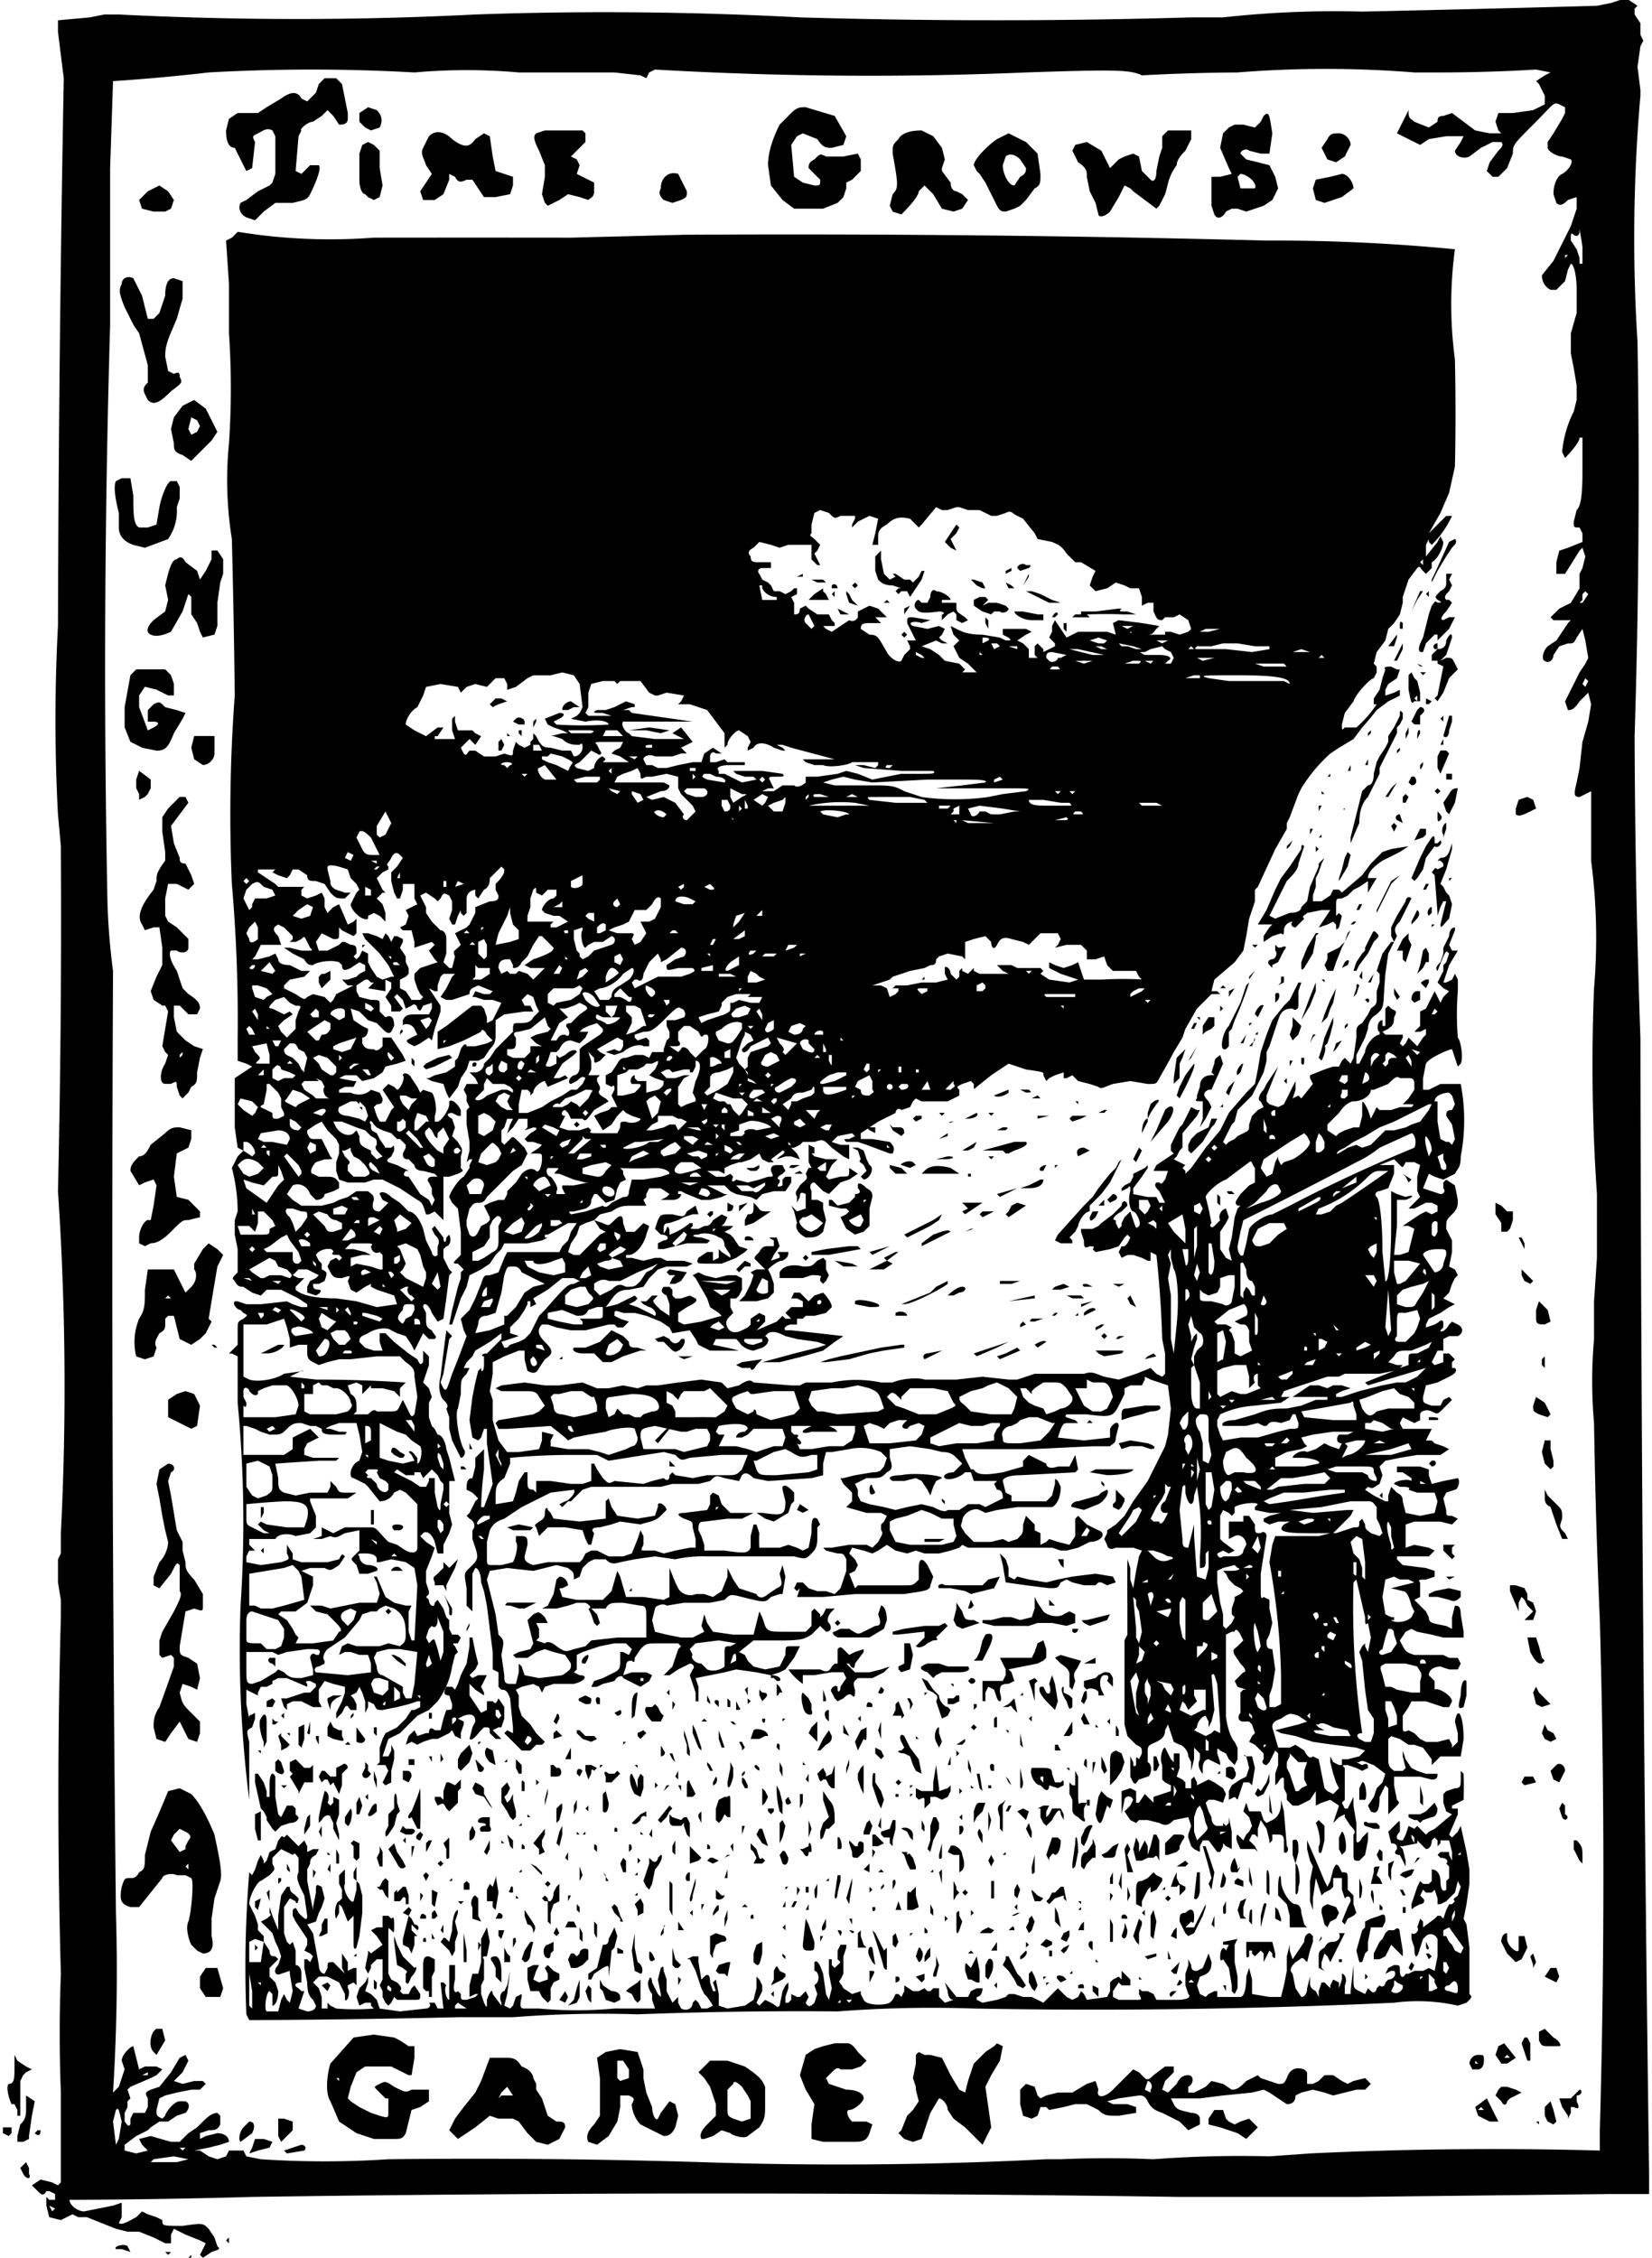 <?xml version="1.0" encoding="utf-8"?>
<svg xmlns="http://www.w3.org/2000/svg" version="1.1" viewBox="0 0 570 779">
	<title>Sketch of a walled garden, with a small tree on the left, a two story building with a steep roof to the right, and three puffy clouds over hills beyond the wall in the distance. The words “Time grows young in a garden” in small capital letters surround the drawing, and both the sketch and words are framed in a decorated border.</title>
	<path d="m65 779 1-1v1h-1zm4-1 1-2 1-2-2-1-5-2-2-1-2-1-1 2v3h-2l-4-2-5-2h-4l-4-1-5-2-5-2h-3l-2-1-2 1-2 1-4-1-1-4v-3l1 1h2v-2l-2-1h-1c-1 2-2 1-3 0l-1-1-1-1 3-2 4 1 2 1 1-1v-31a528 528 0 0 1 0-41 2198 2198 0 0 1 0-123v-6l-1-6v-8l1-2v-7a1001 1001 0 0 0-1-118 4075 4075 0 0 0 1-118v-1l-1-11a612 612 0 0 1 0-65 12058 12058 0 0 1 2-189l-2-16V7l11-1 5-1h5a1216 1216 0 0 0 123 0 1269 1269 0 0 1 112 1 2312 2312 0 0 0 135 0h11a352 352 0 0 1 48-2 12705 12705 0 0 0 81-2l5-1 3-1h3l3 2-1 1v2l2 3v4l1 2-1 2-1 7 1 8v2a569 569 0 0 0-1 85 2827 2827 0 0 1-1 136 3210 3210 0 0 0 2 104 32516 32516 0 0 0 3 392v7h-13l-88 1h-61a10918 10918 0 0 0-320 0 2487 2487 0 0 1-62 1h-1c0 2 3 4 5 4l10-2 3-1v5l-1 2c1 1 4-1 6-2l2-2 2 1 3 1 2 1c0 2 0 2 7 2 7-1 7-1 9 1l2 3 1 3c1 1 1 1-2 2l-3 2-1-1zm-50-16-2-1 1 2 1-1zm223-16a1401 1401 0 0 0 119-1h5a367 367 0 0 1 32 0 398 398 0 0 1 40-1l14-1a1331 1331 0 0 1 100-1v-7a3143 3143 0 0 0 0-176 2499 2499 0 0 1-2-68 165 165 0 0 1 0-29v-13l1-15v-22a654 654 0 0 1-1-71 205 205 0 0 0-1-44v-24l-2 1-2 1c-2 0-2-1-1-5l1-5 1-9 2-7 1-6-1-4-3 3c-2 3-3 3-4 3l-1-3 2-4 3-6 2-3 1-2-1-6-1-4-2 3c-1 2-1 2-3 2l-3 1-2 3c0 2-2 3-3 2-1 0-1-3 1-5l3-2 2-3 2-3 1-1h-6l-1-1 3-3 4-2 3-5v-5l1-2 1-4-1-3-1 1-5 8h-3v-4l1-4 3-1 5-2v-3l-1-2c-2 0-2 0-2-2l1-4c1-1 2-3 2-13v-12h-1c0 2-5 7-5 7l-1-2a38 38 0 0 1 4-14l1-4v-5l-1-6-1-5v-7l2-7v-8c0-5-1-9-2-9l-1 2-1 4-3 3h-2c-2-1-3-3-3-5l4-5 3-6 3-6 2-6v-4l-3 1c-2 2-3 2-4 1l-1-3c0-3 1-6 3-7s4-4 3-5l-3-1c-2 0-5-2-5-3v-2l2-3 3-5 1-2v-2l-2-1c-2-1-2 0-9 7s-7 7-7 10l-2 5-3 3h-2l-2-2 1-3 3-4c1-1 2-2 1-3h-3l-4 2-4 3c-2 1-5 0-5-2l2-3 1-2h-6l-6 1-3 2-8-4 2-4 2-4v1c0 2 1 2 2 3l5 2 3-2c0-1 0-2 2-2l3-1 4 3 4 3 5 1h4l-1-1-1-3 1-3h5l7-1 4-2v-3l-2-4-1-1 3-2 2-1-5-1a567 567 0 0 1-34 1h-8a381 381 0 0 0-61 0 675 675 0 0 0-33 1c-4-2-10-2-40-1a1287 1287 0 0 1-128-1l-2 1-1 2-2-1-9-1h-33a203 203 0 0 0-36 0 631 631 0 0 0-71 0 683 683 0 0 1-33 3l-1 30v54a4042 4042 0 0 0-1 195 227 227 0 0 0 2 28 20383 20383 0 0 0 1 325 673 673 0 0 1-1 62l2-2a1590 1590 0 0 1 2-6l-1-3c0-2 3-5 4-5l1 4 1 4 2-1h4l2 1-2 2-2 1-7 3-1 1 1 3-1 1v2l-1 2v3c1 1 1 2 2 1v-2l1-2h4l1-2v-3c-1-2-1-2 1-3l3-1 4-5 3-5 2-1 1 2-2 4-3 3 3 1 4-1h3l1 1-2 2h-3l-5 1-4 1-2 1-1 4c0 2 0 2 2 3l1-1c0-1 3-5 5-5h2c2 1 1 3 0 4l-3 1-3 2h-3l-3 2-1 1-4 2-4 3v2l4 1 4-1-2-2-1-2 4-1 7 2h3l3-3 3-2 2-2c1-1 3-3 5-3l1 1v3c-1 2-2 2-4 2l-3 1v2l2-1 4-1c2 0 4 1 4 3l-3 1-4 1-5 1h2l3 2 3 1 3-1 1-2h5l1 2 5 1a333 333 0 0 0 44 0 2596 2596 0 0 1 108 1zm-143-3-1-1 6-2c1 0 2 1 1 2l-6 1zm-12-2 1-3h3l3 1-1 2-4 1-3 1zm98-2-3-3-3-4-2-1h-5l-3-1-5 4-6 4-1-1-2-2 2-4 3-4 4-5 2-4 3-8h5c3 0 4 0 6 3 3 1 4 3 4 4l1 2v2l2 3 1 3 1 3 3 2c2 0 3 0 3 2l-2 4-4 2-4-1zm-17-14h-2 2zm8-2h1l-2-3-2 2-1 2 1-1h3zm27 16c-1-2 0-4 2-6l2-3v-13l-1-7 3-2 5-1 6 1 2 6v3l1 5 2 5c0 2 1 5 2 4l1-2 3-4 2 1 1 4-1 4c-1 2-2 3-4 3l-8-4c-2-2-3-5-3-7 1-2 1-2-1-3h-3v4l-1 5-3 5-4 3-3-1zm14-22v-3l-2-3h-2v6l1 1 3-1zm95 21-2-2 1-1 2-5 2-2 2-3-1-4v-1l-1-3 1-5v-3l1-1 2 1h2l4 1 3 6 3 5 2 1 1-4 2-6 4-4 3-2 1-1 2 1-1 5-3 5-2 4 1 7 1 7-3 6-6-6-4-3-2-3c0-2-2-4-3-4l-3 5-3 9-3 1-3-1zm-229 1c-1-1 0-4 1-5l2-2c2 0 2 2 1 4l-4 3zm14 0-1-2a499 499 0 0 0 0-6h2l3 1v3l-4 4zm183-1v-5l1-7-3-5-2-5 2-7 3-2 3-1 4-1h4c1 0 2 0 4 3l3 3-2 2-3 1h-4c-1-1-2 0-3 1l-2 2 1 2 6 2c3 0 6 1 6 3 0 1-3 4-5 4-1 0-1 2 1 4h5l2 1-1 3c-1 3-3 3-6 3h-10l-4-1zm-151 0-6-2-6-4-3-7c-2-3-1-10 0-13l8-9 7-1 7 1 2 1 3 2h2v4l-1 6h-1l-2-1-4-2h-9l-3 2-2 5-1 4 1 1 3 2 4 2c6 2 6 2 6 0v-5h-1l-3-3c-1-1-1-1 1-2s2-1 5 1c4 2 4 2 6 1h6v4l-3 2-3 1-1 4-1 4c-1 2-2 2-4 2h-7zm-12-20v-1h-1l1 1zm125 20c-1-2 1-4 3-6l2-2v-4l-2-6-2-3-2-2 4-4h6l6 2c6 4 6 5 7 7v6c0 4 0 5-2 8l-4 3c-1 1-5 0-6-1l-3-1-3 2-3 1h-1zm17-7v-6l-1-2-2-3c-2-2-3-2-3-1l-2 2v6c0 3 0 3 2 4l3 1 3-1zm168 5-6-2-4-1v-2l2-3h3l1 3 1 1 2 1 2-1 3-1 3 3-4 4-3-2zm-20-4-6-3c-3-1-4-2-5-4s-2-2-3-2l-7 1-4 1 2 1h5l3 1v2l-6 1c-4 0-5 0-7-2l-4-2h-4l-4 1-5 1-1-1h-2l-1 3-2 1-3-1-1-4v-5l2-2 3 1 1 3 1 1 2-1 4-1h5l5-3 3-1 1 3c-1 3 2 3 5 0l7-7 2 1 2 2c1 1 2 0 3-1l4-3h3v2l-3 3-1 3 2 1 3-3c1-2 2-3 4-3s2 3 0 4v2h2l4-2 2-2 4 1 3 2c2 0 3-1 5-3l4-2 1 1 6 2c2 0 2 0 3-2 1-3 3-4 6-3l1 1v4h2l2-1 2-2h3l3 2 2 1 2-1 4-1 2 2-2 2h-3l-4 1-4 1-3-1-4-1-4 1-2 1c0 2-1 3-3 3l-6-4-2-1-4 1-10 1-8 1h-10l1 2c1 2 2 2 6 3 2 0 3 1 3 2v2l-4 2-3-3zm-10-11c1-1 0-3-1-3l-1 3 2 1v-1zm117 11-2-1-2-1-1-3 4-3 4 8h-3zm-2-4-1-1-1 1h2zm18 4h1v1l-1-1zm4 0-1-2v-3l2-2 1 3 1 4-1 1-2-1zm7-2-2-3-1-3h4l3-3c1 0 1 2-1 2v2c1 2 1 3-1 2h-1v2l-1 2v-1zm-23-5-2-2 1-2 1-1h2l3 1 2 1-4 2-1 1c0 1-1 2-2 0zm-10-11-1-2c0-1 1-3 3-3s2 0 2 2-1 3-2 3h-2zm2-2-1-1v1h1zm8 0-2-3 1-3 2-1 4 5-3 2h-2zm3-2-1-1-1 1h2zm6 1-2-6 1-2h1l1 2v6h-1zm-474-3c-2-2-1-7 1-8h2l1 4-3 5-1-1zm478-4v-3l2-1 3 3c2 1 3 3 2 3h-3c-3 0-3 0-4-2zm-445-7-1-2a405 405 0 0 1 1-49l1 1 1-2 1-3 1-2 1 2v1l1-1 1-3 2-1 1-3c1-1 1-2 2-1l1-1 1 1 1 1 1 1 1 1 1-1 1-1 1 2v2l2-1h2l-1 2c-2 1-2 2-2 3l-1 2v4l2 10v-1l1-5c0-3 0-3 2-2l1 4-1 3-1 2-1 3-3 1 2 3 2 11c0 2 1 3 2 3l1-2c0-2 0-2 2-2l2 2 2 2-1-2v-5l2 3v3l2-1h1v6l-1-1-2 1v1c1 1 0 5-1 4v-2l-2-4-2-1-2-1h-3l-2 2 2 2 1 3v4h2v-2l1 1 2 1a77 77 0 0 0 13 0l-1-1v-1h-2l-2 1-1-3 1-3 2-2 1-2v2l-1 3 2 1 2 2 1 3 7 1 9-1c1 0 2-1 1-2h2l1 2h2l-1-9h1l1 1c-1 1 0 5 1 5v-12h2v5c-1 4 0 5 1 4l1 1c0 2 0 2 2 2l3-1 1-1h-1l-2 1v-4l1-4h2l1-4v-8l1-2 1-2 1 5-1 5c-1 0-2 0-1 1v7l-1 2v3l1 3c1 2 1 2 1-1 1-3 2-4 2-2l3 4v-1c-1-2 0-4 1-4l1-2 1-5-1 8-1 4 2 1 1-1 1-3 2-1v1c-1 4 0 4 1 4h5a141 141 0 0 0 26 0h14l-1-3v-2c-1-1-2-4-1-5 0-1 1-1 1 1l2 4 1 1v-1l-1-5 1-4c1-1 1 0 1 1l1 3v4l2 4 1-1 1-1v2l1 2c2 1 4 0 4-2l1-1 1 1 1 2h2l2-1-2-3-1-1-1-2-1-3-1-3-1-2-1-2h-1l2-1h2v2l1 6 1-1c1-1 2-1 2 2l1 3h1l-1-3 1-1 1 5v4l3 1 6-1 3-2 1-4v-4l1 1 1 2v2l-1 2-1 2 1 1 1-1 1-1 2 1c2 1 2 2 3 1l1-5 1-2 1-1v2l-1 3v2h1l1-1v-2l2 1h1l2-2 1 2-1 2c1 2 2 1 3 0l1-3-1-3 1-1c1-2 0-4-1-4v-3c1-1 2 1 3 4l1 7 1 2 1-4-1-5v-5h1v2l1 1 1-1 1-1-1-1v-3l1-2h2v1l-1 3v6l-1 2c-1 1 0 1 1 3l3 2 3-1v1l1 2c1 2 7 2 9 1l1-1 1-2h1l1 1 1-2v-2l3 2h2l2-1 1 1h1l1-1h2v3l2 2 3-1c1 0 1 0 0 0s-2-1-2-3l-1-3 4 5h4l1-2 2-1h2c0 2-1 3-2 3v1l2 1 5-1 3-1 1-1h2l3 1h3l2 1 2 1 5-5 3 3 2 1 2-1 1-2 1 1 1 2 7-1 1-2v-3l1-1 2-1 1 1v-3l3 3v2h-3l-1-1-2 3v2l2 1h6c2 0 2 0 1-2 0-2 0-2 1-1h2l2 1 1 2h7c4 0 5-1 4-2l-1-3v-4l1-3v-2l1 2c0 2 1 2 2 2l2-1 2-5 1 3c0 3-1 4-4 5l-1 3 1 3 2 1 1-1 2-1h1v2h3a235 235 0 0 0 5 0c1 0 2-2 2-7l1-3 1 4v5l6 1h4l1-4 1-5v-5l1-4v2l1 3 4-6c0-2 1-3 2-3l1 1v2l-1 3-1 4-1-1c-1-1-1 0-3 1-2 2-2 3-1 4l1 5 2 3c1 0 2-1 2-3l1-4v2c0 1 0 2 2 3l1 2v-2l1-3h1l2 2v-1l1-2 2 1v2l1-3v-2c1 0 2 2 1 4v3h2v-1l1-9v4c0 4 0 4 2 5l2 1 1-2 1 1c1 1 2 0 2-1l1-1c1 1 2 0 2-1l1-1c2 0 3-2 2-3h-1l-2 1 1-2 2-1c2 0 2 0 2 2s1 3 2 1h1l2-1h3l2-1 2 1 1-5v-6c-1-2-3-2-4-1l-1 1-1 3c-1 4-2 4-2 0l-1-3v-2c1 1 3-1 2-2l1-3 1 1v2l4-3 1-1h1l1 1 1-3 1-2h1l1-1c-1-1 0-1 1-2l1-3-1-2-1 4-3 3-2 1h-1v-2l-1-3-1 1h-2l-1-1-1 2 1 1c1 1 0 2-1 2l-2 1c-1 1-1 1-1-1l1-3 1-3 1-2 1 1h2l1-1v-4c2 0 3 2 3 4 0 3 1 4 2 3v-3l1-1v-4l-1-1c1-1 0-2-2-2l-1-1 1-1h3v1l1 2v-3l-1-4h-3v1l-1 1v-2l-1-1-1 1c0 2-1 3-2 3l-2-2-1-1v1l-5 1h-1l1 1 1 4v2l-1-2-1-2c-2 0-2-1-1-2 0-1 0-2-2-2l-1-4 2-2 1-1c1-1 1-1 1 1v2c-2 2-1 3 1 3l1-2 1-3 2 1c0 1 0 1 0 0l1-1 2 2 1 1 1-1 2-1 6-5-2-1-1-3v-3l1-1 3-1c2 0 2-1 2-3v-3l1 1a142 142 0 0 1 0 9l-2 1-2 1v1h2v2l-3 7 1 1 2-2 1-2 2 9 1 6v5l-1 7-1 5 1 2 1 8v16c1 1 1 1-1 3l-3 1a63 63 0 0 0-22-1 2244 2244 0 0 1-145 2 422 422 0 0 0-47 1 1476 1476 0 0 0-69 1 393 393 0 0 0-43 1h-19a3747 3747 0 0 1-72 1zm10-3 1-4 1-2 1 2 1 1 1-4-1-6v-1l-3 1c-2 1-3-1-1-3l1-3-1-3-1-2-1-3a361 361 0 0 0-4-4l2-1c1-1 2-1 1-2v-2l1 3 2 5v-5l1-7 2-3h1c0 2 1 2 2 3l1 1c0 2-1 2-1 1l-2-1-2 3v9l1 3 1 1 1-1 1 3v5c1 0 2 1 2 3v3c-2 0-3 1-1 2l1 1h1l-1 3-1 3 3 1c2 0 3-1 3-2l-1-2c-1-1-2-2-2-6l-1-5v-3h1l1 1 1-2-1-1-2-1 1-2v-2l-2-3-2-3-1-2v-2c1-1 1-1 2 1 2 2 3 3 3 1l-1-7c-2-4-3-6-2-8v-5c-1-1-1-2-2-1l-2-1-2-1-3 3v2c1 2 1 2-1 4l-3 2c-1 0-4 5-4 8l2 4 1 3v2l1 1 1 1v2l2 3c0 2 1 2 2 2l1 1-1 1-2 2v3l2 2 1 3c0 3-1 5-2 5v-4l-1-1c-1 0-2 6-1 7h4zm-8-36v-2l2-1-1 4-1-1zm4-5 1-1v4l-1-3zm4-3v-2h1v1l-1 1zm3-5v-2l1 2v1l-1-1zm62 48-3-2-1 1v1h4zm-74-6a312 312 0 0 0-1-6v11l1 1v-6zm203 3-1 1h1v-1zm4 0h-2l1 1 1-1zm-137-1v1-1zm346-3c0-2-1-3-2-2l-1 1c-2 0-2 2 0 2 3 1 3 1 3-1zm-19 0v-1l-2-1c-1-1-1-1-1 1l-1 2c1 1 3 1 4-1zm12 0-1-2v-1l-2-2v6h1l2-1zm-406-2h-1l1 1v-1zm322 0-1-1-1 1h2zm79-2h-1v1s0 1 0 0l1-1zm9-3-1-2h-1v3l1 1 1-2zm-410-2 1-7-3-1-2 1v7h4zm-2-4v-2l1 1-1 1c0 1 0 0 0 0zm417-1-5-7-2 1v2h1l1 2 1 1 1 2 2 1 1-2zm-3-13-1 2v2l1-2v-2zm-394 2v-1 1c-1 0-1 0 0 0zm396-22-1 1h1v-1zm-16-5-1-1v1l1 2v-2zm-355 57-1-2v-2l-1-2 1-2v-7h-2l-1 1-1 1v1l-1 2-1-2 1-5v-1l1 1 4-3-2-3-2-2 2-1h2v-4h2l1 1c1-1 1 0 1 3 0 2 0 2-1 1s-1-1-1 1v14l1 2 2 1c1 1 2 2 1 3l1 1h2l1-2 1-1 2 3c0 2 0 2-2 2h-6l-1-1-1 2-1 1-1-1zm2-5-1-1c-1 1 0 2 1 2v-1zm61 6 2-2 1-4 1-3v6l-1 2-3 1zm23-2-1-2-2-1 1-1 3-2 1-1v7l-1 1-1-1zm-31 0-1-1-1-2h-3l-1-4v-4l2-1h2l-1 2-1 3 2 1 3-1v-2l-1-2 1-1 1 1 1 1 2 1v2l-2 1-1 2v4l-1 1-1-1zm5 0 2-3 1 2-1 2-2-1zm10 0-1-3 1-2 1 1v5l-1-1zm6 0-1-3-1-1v-3l1 2 3 2c2 0 3 1 3 2v1l-2 1-3-1zm-138-1-2-3v-4l2-3h4l2 7-1 3h-5zm43 0v-1c0-1 0 0 0 0v2-1zm34 0v-2h-1l-1-1v-8c0-3 1-3 2-3l2 1v4l-1 2v7h-1zm118-1 1-1v2l-1-1zm111-1v-2l2 1v3l-2-2zm27 2c-1-1 0-2 1-2h1l-2 2zm19-2-1-2h1v3-1zm2 0v-2l-1-6-2-3c-1 1-1 0-1-1 0-2 1-4 2-2l1-2h-2v-1l5-1-1 2v6l1 5v4l-1 2-1-1zm-69-1-1-2v-3l1-1 1 2 1 3-1 2-1-1zm-244 0-1-1 2-1 1 1-1 2-1-1zm17 0v-3l1 1c0 2 0 3-1 2zm214-1 1-1v2l-1-1zm8 0-1-2-2-3-1-1-1-1 1-2v-1h1l1 2 2 4 1 1 2 3-1 1-2-1zm21 1v-1c2-1 2 0 2 1h-2zm-106-1 1-2v-3c1-2 1-2 2 0l2 1c0-1 0-1 0 0v1l-1 1-2 1-2 1zm140 0 1-2 1 1-1 1h-1zm-172-2v-1l1 1-1 2v-2zm66 1v-4c2 0 2 0 1 2l-1 2zm61 0c-1 0 0 0 0 0h1l-1 1v-1zm-221 0v-3c1-1 0-1-1-2l-2-1-1-8v-2l1 3 1 2 1 2 4 4c1-1 1 1-1 3-1 2-1 3-2 2zm169-1v-1h1c1 1 0 2-1 2v-1zm28 1-2-1h-1l-1-3c0-3 0-3 1-2l1 1 1-2 1-2 1 5v4h-1zm28-1c-1-1 0-2 2-1l1 1-2 1-1-1zm-194-1v-3l-1-2c-1-1-1-2 1-2 1 0 2 2 2 5v4l-2-2zm146 1-1-1 3-1v2l-1 1-1-1zm76 0v-1l1 1h-1zm142 0-2-1 2-3h2l1 3-1 2-2-1zm-332-2 3-2 1-4 1-4c1 0 2 0 2-2l2-4 1 3-1 4-1 1a136 136 0 0 1-1 9v-2c0-2 0-2-2-1l-3 2-1 2h-1v-2zm157 2v-1h1l-1 1zm111-1v-1l1 1-1 1v-1zm-131 0v-4l1-2c2-1 2 3 1 5l-1 2-1-1zm-90-1h-2l-1-1 1-2 3-1h1l-1 5-1-1zm72 1v-1l1-3v-3l1 3-1 4h-1zm-48-4v-2 5-3zm95 3 1-1v1h-1zm36 0-1-1 2-2 1-1a1156 1156 0 0 1-1 4h-1zm-186-1-1-7 1-6v5l1 5c2 1 2 4 1 4l-2-1zm-22-1-1-3 1-2h1l1 1 1-1c0-2 3-2 3-1v3l-2 2-2 1h-2zm258 0v-4c0-1 0-2 2-3 1-2 2-2 3-2s3-1 2-3h2l-3 6-1 2-1 2-1-2-1-1-1 3v2l1 1-2-1zm31 0 1-2 1 1-1 2-1-1zm-253 0-1-1v-8 2l1 4 2 2-1 1h-1zm72 0a205 205 0 0 0-4-13l1 1 1 2 1 2 1 2 1-1v-1 7c0 2 0 2-1 1zm224-1-1-3 1-1 1 3-1 2v-1zm-228-1-1-2c-1-2 0-4 1-3l1 6-1-1zm193 1v-1 1c1 0 1 0 0 0zm-320-1v-5l1 2 1 1v2h-2zm86 0v-3l1-3 2-1v4c-1 4-1 5-3 3zm202 0v-1h1v1h-1zm7 0-1-4 2-7 1-1v-2l2-1 3-1c2-1 2 0 2 2l-1 2h-4l-1 5v3l-1 1-1 3h-1zm-309 0a196 196 0 0 1 0-10l1 6v4h-1zm3-1v-1 1c0 2 0 2 0 0zm17 0 1-3 2-3h1l-1 4c0 2-1 3-2 3l-1-1zm130-1v-1 3-2zm68 2v-1l1 1h-1zm58 0v-3l-1-1-1 1-1 1-1-1v-1h-1v2c-1 1-1 0-1-2v-3h9l1 4c0 2 0 2-1 1v-1l-1-1-1 2-1 2zm-212-2c0-2 0-2 1-1l1 2c-1 1-2 1-2-1zm92 0c1-3 1-4 2-2 1 1 0 4-1 4l-1-2zm3 0 1-2 1-1v3l-2 2v-2zm155 1v-2l1-2 1-2 1-1 1-2 1-1h2c1-1 2-1 2 1l1 6v2l-3-3-1-1-1 2-1 2-2 1h-2zm46-2-2-4c0-2 1-3 2-3v2c0 2 3 5 4 4v-5h2l1 4-2 4-2 1-3-3zm-250 1v-1l1 1v1l-1-1zm82 0 2-2c1 1-1 3-2 3v-1zm43 0 4-1v1l-3 1-1-1zm8 1v-3l1 3h-1zm90 0-1-2h1l1 1-1 1zm-371-1 1-1v1h-1zm66 0c-1-2 0-4 1-4l2-1v3l-1 1c0 2-1 2-2 1zm57-1v-6l2-1 3 1c1 1 1 2-1 2l-2 1-1 3c0 2 0 2-1 0zm117 1v-2h1v2h-1zm-207-2-2-2-1-1c1-1 1-2 2-1l1 1 1-4c0-4 1-7 2-7v1l-1 3 1 4-1 3v3l-1 2-1-2zm58 1v-2l2 1v1h-2zm121 0 1-1 1 1h-2zm43-1-1-1c-1-1 0-3 1-2v4-1zm-309 0-2-2c-1-2-2-6-1-8 1-3 2-14 1-15l-2-1h-3c-2-1-5 0-5 1l-4 5-4 5h-3c-3-1-4-2-3-7 1-3 1-3 3-3 1 0 2 0 3-2 2-1 2-2 2-6l2-8a416 416 0 0 0 6-14l4-1 4 2c3 3 6 9 8 14 1 5 3 13 2 16l-2 6-1 7v6c1 4 0 6-3 6l-2-1zm-3-29v-1l-1 1 1 1v-1zm-1-6v-1l1-2c1-1 1-2-1-3l-2-1-1 1-1 1-1 2 3 4 2-1zm77 34-2-1v-2l2-8 1 1 1 2c1 0 2 1 1 2l-1-1-1-1v2l1 1 1 1h-1v3l-1 3-1-2zm201 1 2-3v3h-2zm24 0 1-1 2-1-1 2-1 1-1-1zm-130 0h1-1c-1 0-1 0 0 0zm41-2 1-9 1 2 1 3 1 3c0 3 0 3-2 3-1 0-2 0-2-2zm-155-2v-8l-1 1-1 1-2-5-1-1v3l-1 2c-1-2 0-6 1-6l1-1v-3l-1-2v-3l2-2v5c-1 2 2 7 3 6l1-4v-3l1 1a155 155 0 0 0 1 4v6l-1 8-1 4c-1 1-1 0-1-3zm43 2v-1l1 1-1 2v-2zm131 1v-5l1-1v2l1 3 1 1h-3zm58-1v-1l1 1-1 1v-1zm138 0v-1l1 2c0 1-1 1-1-1zm-315 0v-2c1-1 1 0 1 1l-1 2v-1zm131 0v-3l1-1 1 3-1 2-1-1zm51 0 2-2 2 1v1l-2 1-2-1zm-136-1v-1 2-1zm169 0-1-2 2-6 1 1v1l-1 3v4l-1-1zm-246 0v-1c1-1 1 0 1 1h-1zm220-1 1-2 2-1v2l-1 2-2-1zm17 1v-8l1 2v6h-1zm72 0 1-2v1l-1 1zm-306-1v-2l1 2h-1zm51 0v-4l1 2v3l-1-1zm83 0v-1h1l-1 2v-1zm-111-1v-2h2l-1 3-1-1zm215 0 1-3c0-2 0-2 1 1 0 2-1 4-2 2zm10 0v-7l1-2 1 4-1 6-1-1zm7 0 1-2 1-1v4l-2-1zm-294 0 1-2v-2l1-2h1v5l-2 1h-1zm74-1c0-2-1-3-2-3l-1-3v-2l2 3c2 3 2 3 1 5v2zm7 0 1-2 1 2-1 1-1-1zm14 0v-4l1 1v3c0 2 0 2-1 0zm85 1-1-2c1 0 2 0 1 2 0 1 0 1 0 0zm119-1-1-2-1-2c0-2 0-3 2-3 2-2 3-1 3 1s0 3-1 2l-2 2h3l1-2 3-6v1l-1 3a10248 10248 0 0 0-3 6l-2 1-1-1zm-181 0 1-2c0-1 1-1 0 0v2l-1 1v-1zm86 0h1l-1 1v-1zm5 0v-2l1 1v1h-1zm-167-1 1-2v3l-1-1zm141 0s0-1 0 0c2 0 2 1 1 1l-1-1zm37-2v-4c1-1 1-1 1 1l1 2-1 3c-1 2-1 1-1-2zm8 3 1-1 2-1 2 1-1 1h-4zm-104-1v-3l2 3h-2zm114 0 1-1c1-1 1 1 1 1h-2zm6-1 1-2v-1l1-1 1 2-1 3-1 1-1-2zm18 1 1-2 1-1v3h-2zm-102-1 1-1v2l-1-1zm14-1 1-2v3c-1 2-2 1-1-1zm-89 1 1-2h2l1 2h-4zm223-1 1-3v4l-1-1zm27 1v-4l-1-4-2-2-1-1v-3c0-4 1-5 1-2s3 8 5 8c1 0 2 1 2 3l1 4 1 1h-6zm-81-2v-5l1 2 1 5-2-2zm71-2c1-4 1-5 2-4l-1 4-1 4v-4zm22 3-1-4c0-2 0-2 2-3l3 1 1 2-1 2-2 1-1 2-1-1zm-268-1v-7h-1l-1-1 1-1 1 1c0 2 2 1 2-2l1-2 1-1v6l-2 1-1 3v4l-1-1zm61-1 1-3v3l-1 3zm-36 1v-1c1 0 0 0 0 0l-2-2-1-2 1-1 1 1 1 3 1 2h-1zm79-1h1v2l-1-2zm138 1c0-1 0-5 1-4v5l-1-1zm32 0 2-5 1-2c0-2-1-2-2-1l-1-3v-4h-3v3l-1 1-2 1-1 1-1-3-1-3-1 7v4l-1-3v-7l1-5-1-2-1-4v-3a565 565 0 0 1 6 14l1 2 1-2 1-4c1-2 1-2 2-1l1 2c2 0 2 0 2 3v3l1 1 1 1v3l1 3-1 1-2 1-1 2-1-1zm-300-1v-4c-1-1 0-4 1-4l1 1v6l1 2-3-1zm163 1v-2l1 1-1 1zm61-1v-1c1-1 2 0 2 1h-2zm53 0v-4l1 1 1 3v1l-2-1zm-295 0c0-2 1-2 2-1v1h-2zm4 0v-2l1-1 1 2-1 1h-1zm22 0 1-2c1 0 2 1 1 2h-2zm88 0v-1c1-1 1 0 1 1h-1zm168-3 1-3 2-1-1 3v3l1 1h-2l-1-3zm-109 2v-2 3-1zm31 0 2-1h1l-2 1h-1zm-195-2zm66 2v-2l-1-2 2-2 1 2v3l-2 1zm11-2v-10l1 1v11l-1-2zm90 1v-3l1 2v2l-1-1zm14 0v-1l1 1-1 1v-1zm-196 0 2-2 1 1-1 2-2-1zm99 0 1-1v2l-1-1zm8 0 1-2c1-1 1-1 1 1l-2 2v-1zm148 0 1-1v2l-1-1zm28-2 1-2v4c-1 1-1 0-1-2zm62 2v-2h1v2h-1zm-285-1v-4 2l1 1v2l-1-1zm79 0 1-2c0-2 0-2 0 0v2h-1zm23-1h1v1c-1 1-1 0-1-1zm8 1 1-3 1 3h-2zm4 0v-3c0-3 0-4 1-3l1-1 1-1v3l1 4-2 1h-2zm59 0 1-1v1h-1zm104 0v-2l1 1v1h-1zm-306-1v-2h-2v-4l1-2 1 1 1-3v-1l1 6-1 6-1-1zm72 0v-1h1l-1 2v-1zm108 0 1-1v2l-1-1zm-94 0 1-1 1 1h-2zm14 0 1-2c0-1 0-1 0 0v2c1 0 0 0 0 0h-1zm3 0 1-2h1l-1 2h-1zm-124-1v-5l2 1-1 5-1-1zm243 0v-5c0-3 1-3 2-3l2-1 2-2 1 1 2 1v1l-2 3-2 1v-2l1-1-2 2-2 4v2l-2-1zm82 0-1-3c0-3 1-2 1 1v3-1zm-334 0v-2c-1-1-1 0-2 1h-2v-3l1-1v1l2-2h1l1 3v3h-1zm18-1h2l-1 1-1-1zm134-1 2-7v2a128 128 0 0 0-1 7l-1-2zm40 1s0-1 0 0l1 1-1-1zm29 0 1-1 1-2h1l2-2h1l1 5-1-1v-1l-3 1-2 2-1-1zm-152-1v-1 2-1zm148 1-1-3v-1l2 2 2 1-1 1h-2zm15 0h1v1l-1-1zm11-1v-2l1 1-1 2v-1zm19 0 1-1 1 1-1 1-1-1zm-257-1v-1l1 1-1 2v-2zm51 1v-1h1l-1 2v-1zm42 0 2-7v2l-1 4c0 2-1 3-1 1zm104 0v-6h1v6h-1zm47-1v-3l1 3-1 2v-2zm-211 1v-1l1 1h-1zm7-1v-1 2-1zm62 1v-3l1 1 1 1h1c0 1-2 2-3 1zm41-1 1-7h1v2l-1 4c0 2-1 3-1 1zm41 0v-5l1 2v1l1 1-1 1c-1 2-1 2-1 0zm83 1 1-9h1v6c0 2-1 4-2 3zm-279-1-1-2h-1l-1-1h1l1-2 1-1 1 1v6l-1-1zm86 0 1-1v1h-1zm56-1v-2l1 1-1 2v-1zm6-1 1-2v2c0 4-1 4-1 0zm69 2v-2l1-2 1 2-1 3-1-1zm119 0v-6l1 3c0 4-1 5-1 3zm15 0-1-2h1l1 2h-1zm-152-1 1-1 1 1-1 1-1-1zm44 0s0-1 0 0v1-1zm61 0v-6c0-3 1-2 1 2v5l-1-1zm-159 0v-2h1v2h-1zm129-1c0-2 0-2-1-1h-2l1-3 1-2v2l1 2 2 1v1l-2 2v-2zm40 1v-10c1 0 2 6 1 8 0 3-1 3-1 2zm-319-1v-1 2-1zm48 0c0-1 1-2 1 0v1c-1 0-2 0-1-1zm48 0-1-1-1-2 1-3 1-3v-2l1 1c1 1 2 0 2-1l1-1c1 0 0 3-2 5l-1 5-1 2zm76 0v-1l1 1-1 1v-1zm81 0c0-1 0-1 0 0v1-1zm-221 0v-2l1-1 1 1v2h-2zm111 0v-1h1l-1 1zm54-2-1-4 1-1v7-2zm76 2 1-1v1h-1zm-97-1 1-1v1l-1 1v-1zm4-1v-1c1-1 1 0 1 1l-1 2v-2zm78 0 1-4v6zm31 0 1-2-1-4-2-7h1l3 9-1 6-1-2zm-156 0s0-1 0 0v1-1zm160 1 1-5 1 2c0 2-1 4-2 3zm5-1v-1l1-1 2 1v2l-3-1zm47 0 1-4c0-2 0-2 2-2 1 0 1 0 0 0l-1 3 1 1 1 2h-4zm-285 0 1-1 1 1-1 1-1-1zm243-1v-5l1 5v2l-1-2zm-222 0v-2l-1-1 2 3h-1zm174 1v-2l1-2v4h-1zm-228-1 1-1v1h-1zm45-2v-3c-1-1-1-1 0 0l1 3-1 2v-2zm37 2c-1-1 0-3 1-3v3h-1zm48 0 1-1v1h-1zm194-2v-4l2-1-1 3v4l-1-2zm-357 1v-2l1-2v5l-1-1zm24-1 1-1 1 1-1 2-1-2zm104 1 1-3v3h-1zm6-1v-1 1c0 1 0 1 0 0zm227 0 1-1 3-1h1l-1 2-2 1-2-1zm-375-1v-1l1 1-1 2v-2zm111 1 1-1c0-1 0 0 0 0v1h-1zm-34-2-2-2 2 1 2 2v1l-2-2zm126 1v-1 2-1zm45-2 1-4v6c-1 1-1 1-1-2zm-177 2 1-1v1h-1zm36 0-1-3 1-2 1 1v4h-1zm88 0 1-1 1 1h-2zm18 0 1-1v1h-1zm68 0-1-8 1-2 1 2-1 2 1 3 1 3h-2zm36 0c-1-1 0-4 1-5l1 3v1l1-1c0-1 0-1 0 0l-1 2h-2zm-312-1 1-2v3l-1-1zm185 0 2-2v3l-2-1zm33-1v-4h-2l-2-1 1-2c1-1 4 1 4 3 1 3 1 5-1 6v-2zm-17 1-1-2-1-3-1-1h2v1c1-1 1 0 2 1l1 3v1h-2zm59-1v-2c0-2 1-3 2-3l2-3c0-2 0-2 1 1v4h-1l-2 2-1 2-1-1zm-236-1a83 83 0 0 0-3-5l2-2c1 0 1 0 0 0l1 3 2 3 1 2c-1 1-2 1-3-1zm233 0 1-7c0-4 1-2 1 3l-1 5c-1 1-1 1-1-1zm36 1 3-2 1 1-1 1h-3zm-275 0-1-3 1-2v-2l1 2v5h-1zm20-1 1-1 1 1-1 1-1-1zm21 0c-1 0-1 0 0 0v1-1zm169-1 1-2 1 2-1 2-1-2zm-225 1v-5l1 2v3h-1zm144 0 1-2-1-2-1-1v-2l2 2c1 3 1 4 2 3l1 1-1 1h-3zm10 0-1-3c1-1 1-2 2-1l1 2c0 2-1 3-2 2zm218 0 1-2h1l-2 2zm57-1-1-2-1-2v-3h1c2 2 2 3 2 5v3l-1-1zm-325 0v-1l1 1-1 1v-1zm18 1v-6l2 2 2 2-1 1-3 1zm6-1 1-1h1l2 1-2 1-2-1zm148 0-1-4 1-4 1 2v3l1-2 1-2 1 2v3l1-3 1-4h1l1 2v7c-1-2-1-2-2-1h-2l-2 1h-2zm-270-1v-4l-1-1 1-1 2 1v5l-1 1-1-1zm73 0 1-2v3l-1-1zm166-1 2-6h2l1 1c0 3-1 5-2 5-1-1-1 0-2 1v1l-1-2zm85 0v-5c2-1 2 1 2 4l-1 4-1-3zm21-1v-6c1-1 0-2-1-3l-2-3v-1l-2 1-2 2 1-3 1-3-3-2-3 1-2 1v-5l-2 3-4 2h-2l-2-2v-2l-1-2v-3c0-1-1-1-2 1l-1 1v-4l1-3v-4l-1-1-1 2-1 2-1 1c-1 0-2-1-1-2v-2l-3-3-2-1 1-2 1-1-1-3-1-1h-2c-2 0-2-2-1-3v-7l1-1h1l-3-1-1-2 3-3c1 0 1-1-1-3l-2-3c-1-2 0-2 1-3l2-2-1-2c-1-2-2-2-2-1h-1l-2 1v28c0 1 1 7 3 9l1 2v4l-1 2-2-2-1-2-2-1c-1-1-1-1-1 1l1 3v1l-2-1-2-1c-1 0-2 1-2 3v2c-1-1-2-3-1-5v-2l-2-2v4l-1 4v-3l-1-2c0-2-2-4-3-4l-2-1-1-3-1-3-1 2c0 2-1 3-3 4s-3 1-3 3v4c2 1 1 5 0 5l-3 1c-1 1-1 2-2 1l-1-2v-7l1 2c0 1 0 2 1 1v-1c0-2 0-2 1-1l1-2c0-2 0-2-2-3l-3-3-1-4v-29l1-2v-10a661 661 0 0 1 0-16l1 3v4l1 3v2-2l1-6 1-5 1-2-3-1a108 108 0 0 1-6 0c-2 1-3 0-3-1l-1-2 1-2v-1l3-2 3-3 3-5 5-7 6-12 1-4 1-9-1-8-3-1-3-1-2-1v1l-1 2h-4l-2 1v2l-2 4c-2 4-3 4-11 3h-7c-1 1 0 1 3 2l1 1h-3c-2 0-2 0-3 2l-1 3 9 1 9-1v-3c1-2 3-3 3-1l-1 4c0 2-1 2-2 3h-6l-21 1h-24l1 3 2 4h1c1 2 4 2 10 1l7-2v-2l2-2 2 1 2 1 2 1c0 1 1 2 4 1h4l1-2 1-2 1 5-1 1-19 1c-4 0-6 1-6 2l1 4 2 1v2h12l2-2 1-4c0-2 0-2 1-1l1 2c0 3-1 6-3 7h-12l-7 1-4 1-2-1c-2-1-6 1-6 4-1 2 0 2 1 4l3 3h6l4-1 2 1 3-1c2-2 2-2 2-5l1-3 1 1 2 2v2l2 1v4l2-1 1-1 3 1 4 1 2-3v-6l1-1 3 3 4 2c3 1 1 4-3 4l-4 2-4 1h-2l-3-1h-29l-2-1-1 1-3 1-4 1h-5l-3-1-3 1-4-1-3-2-3 2-2 1-3-1-4-1-1 2 2 2 1 2-1 2-2 1 2 5 1-1h16c3 0 3 0 5-2v-4c0-3 1-4 3-1l2 4-1 3c0 2-3 2-9 3h-17l-11 1h-9l1-3h1-1l-1 1-1-1 1-2h2l2 2 3 1h3l3 1 2-2 1-3 1-3v-4c-1-2-1-2-3-2l-4-1-1-1h3l6-1h6l2 1 2-2c1-2 2-3 1-4v-2l1-1 1-2-2-1h-5a4888 4888 0 0 1-7-2l2-2v-3l-3-3-1-2h1l4-1 6-1c3 0 3-1 4-2l1-3-2-2a18 18 0 0 0-11-1l-6 1h-2l-1 4v4l-4 1-15 1-5-1c-2-2-3-2-4-1l-1 2-5-1c-3-1-3-1-5 1l-4 1h-9l-4 1h-24l-3 1-4 4h-1l-1 1-1 1-1-1 2-1c1 0 4-3 3-4l-8 1-6 3-4 2-6 4c-3 1-4 2-5 4l-1 4v5c0 3 0 3 2 3h3l4-1c1-2 2-6 1-7v-2h2c2 0 2 1 2 3l-1 4c0 1 0 2 3 3l5-1h11l1-1 1-2 2-1h2l4 2h5l3-1 2-5 1-3 1 2v3c-1 2-1 2 1 2h3l3 1 4-1 5-1h2v-3l-1-4c0-2 0-2-3-3-2-1-3-2 0-2l8-1 1-2v-3l1-1 2 1 1 3 3 3h8l-4 2h-5l-8 1c-2 0-2 1-2 3l1 2 1 3v2h7c7 1 8 1 9-1v-4l1-4h1l1 3a33 33 0 0 0 0 5h7l3-1 3 1 2 1 2-1 1-5c0-4 0-6 2-5l1 2-1 1v4c0 3-1 4-2 5-2 2-2 2-6 1h-30a44 44 0 0 0-11 1l-7-1-7 1-5 1c-3 1-4 0-5-1h-4l-2 1-2 2-1 3-2 1v-1c0-2-1-2-2-3l-4-1-4 1-4 1-9-1-6 1-1 3 1 4 2 8 1 7c2 2 2 2 1 7l1 7c0 2 0 3 2 3h2l1-4v-3l1 1 1 3 5 1 8-1c3-2 3-2 3-4l-2-3-4-1-3-1-3 1-3 2h-4l-1-1 2-1 4-1 1-2-1-4-1-4 2-2c2-1 2-1 4 1l1 2h-4l1 2v3l-1 1 3 1c1-1 3 0 4 1 3 2 3 2 6 1l4-1 2-2 9-1h10v-6c0-4 0-5-2-5l-6-1c-4 0-5 0-6 2h-5l2 2 1 3-1 1-1-1-1-3-1-2c1 0 1-1-1-2h-3l-3 1-4 1h-5l2-1 2-4 1-5 1-1c2 0 3 2 3 3l-2 1h-1l1 3 5 1h9l3-3a318 318 0 0 1 2-7l1 2 2 7h6l7 1 2-1v-10l2 5 1 2c1 2 4 3 6 2h3l3 1 3-2 2-5v-3l2 4 2 3 3 1 3 1c1 2 3 1 4 0l3-2c2-1 2-1 1-5l1-3 1 4-1 6h-1l-3 1c-2 2-2 2-10 0-4-1-4-1-6 1l-5 1h-9l-6 1c-1-1-4 0-4 1l-1 4 1 4 4 1 5 1h4l4-2-1-2 1-4 1 3 2 3 7 1h7l1-4 1-4 1 2 1 3c1 2 2 2 7 2h7l2-2v-5l1-1 2 2v1l1-1 1-2h3l-1 1c-1 1-2 3-1 4s1 3-1 3l-1-1-1-1-1 1-2 2c-2 1-2 2-10 2h-10l-5 4 2 1 1 2 2 2 4 1 5-1 2-4c0-3 0-3 2-3h3l-2 4-3 4-2 1-3 1-5-1-7-1-4 1-5 1-5 1 1 3v5h-1v-3l-1-3-1-3 1-2c1-1 0-2-1-2l-4 2-3 2h-2l2-2 1-1 1-3 1-3 1-1-1-1h-6c-5 0-5 0-7 2l-2 3c0 1 0 2-1 1-1 0-2 0-2 2l-1 3 3-1h5l2 1-1 2-3 2-2-1-2-1-2-1c0-1-2-1-3 1l-4 1-2 1h-2l1-2 3-1 4-2c2-1 2-2 2-4v-3h1l2 1 1-2-2-2h-4l-5 1-3 1-3 1-2 1v5l-1 1 2 1c3 0 2 2-2 3h-7l-3 1-1 2-1-2-2-1-4 1-2 1 1 2v4l1 3 2 2 1 1 2 3 3 3-1 1h-2l-2 2h-3a741 741 0 0 0-6-6l1-1 2 1v-2l-1-10c-1-3-2-3-3-3l-1-1v-5l-2-1v-6l-2-16-1-5-1-3c0-3-1-5-2-5l-1 2v13l-2-2v-6c-1-6-1-5 2-8 2-2 2-3 1-6l-1-3v-3c1-1 1-3-1-4l-1-1 1-1 1-2 1-2 1-1-2-2-2-1c0-2 0-4 2-4l1-4v-3l1-1 2-2v7a126 126 0 0 0-1 13h1l3-8-1-7-1-7v-5h-1l-1 3-1 1-2-1-1-6 1-8 1-5 1-4 1-1c0 2 1 1 1-1v-3c-1 0-1-1 1-1l5-5v-2l-4 3-5 3-1 2-2 2-1 2h2l-1 2c-2 2-2 2-2 7l-1 5c-1 1 0 10 2 14 1 1 0 3-1 3l-1-2-2-4-1-4v-4l-1-3c1-1 0-2-1-3s-2-4-1-8a1317 1317 0 0 1 2-16l1 1 1 1-1 1-1 6-1 6-1 3 1 2c1 1 1 1 3-5l2-5 3-8-1-2-1-4 3-3 2-4 2-5c1-3 1-3 3-3l3-1 2-5 1-2h18l1-2 2-2 1-3 2-3h-3l-7 4h-1v1h1l-2 1-5 1h-8l-1 2-2 2-2 3-3 2-4 2-1 4-2 4-2 6-1 3h-1l1-5 1-4 1-4 1-3v-2l1-1-2-2c-1 0-2 0-1-1l2-2v-8l-1-8-2-2-1-2c0-1 3-6 5-7l2-3v-1l1-2h-1l-1 1 1-4v-3l-1-6v-5l1-1-1-2v-2l-1-2 1-2h4l-1-2-2-2h2c1 0 3-1 3-3l2-2 2-3 3-3 3-3c0-3 0-3 2-3s4 0 5-2l2-2-1-2-1-3-2-1-2 2 1 2h2l1 2h-3l-7 1-3 2v4c0 3 0 4-2 6l-2 3-2 1h-3l-1 3-2 3-1 3-3 4-1-2-1-3-4-1-2-1h1l2-1 4-1 3-2v-2l1-1 1-3c1-2 2-2 2-1h3l4-1 2-1-2-2c-1-2-2-2-2-1l-2 1-2 1-2 1-5 2-4 1v-6l3-2 9-7h3l1 1 1 3v2l2-1 1-2 1-2 1-2-3-1h-3l-3-1h-1l1-2 3 1h2l1-1-5-2c-2 1-3 1-3 3l-3 1-3 1h-2l-2-1 2-3 2-4 1-1h1-5l-1 1-1 3v2h-1l-2-1 4 6v2l-2 6-1 4-1-1-3 2-2 1-2-1c-1-1-1-1 1-2l2-1-1-2c-1-2-4-2-4-1v1-3c1-2 2-2 5-2h4l1-2v-2l-3 1c-1 2-1 2-2 1 0-1-1-2-2-1l-2 1-1-3-2-2-1 1 3 4-1 1h-3v-2l-2-3 2-3v-2l-2-1v4l-6-1 1-1 1-1h-1l-1-1h-1l-3 2v2l1 2 4 1c3 0 3 0 3 2v2l2 2c2-1 3 0 3 3l-1 2c-1 1-2 0-3-1l-2-2-3-1-3-3-3-1 1 4 3 2 2 1c0 2-1 3-2 3v2c1 2 2 2 4 2 1 1 2 0 3-1v-3h3l2 3 2 3 1 2-3 1-4 1-1 2-3 2-4 1-2-2h-4l-2 1 5 1h1l-1 2h-3l-2 1v1h4c2 1 5 1 7-1l3 1 1 2c0 1 0 2-2 2l-1 1 1 3 1 2h2l2-4 1-1-2-3-2-3 2-2 2 1 1 1c1 0 3-4 2-5 0-1 2-1 3 1l2 3 1 2 1-1 3 1c1 1 2 6 1 8v2h1c1 0 4-4 4-6v-1c1-1 3 1 4 3v2h-1l-2-1c-2 0-2 1 0 2l1 3-1 3 2 2c1 2 2 2 1 5v4c1 1 1 1-1 2l-3 1h-2v15l-1-1-2-2-2 1h-1c-1-3-1-4-3-5l-6-4-2-1-4-2h-3l-3 1h-6l-3-1-1-3v-3l1-3v-3l-1-2-1-1-2-2-2-3-2 1-3 2v1c1 2 1 2 3 2h2l1 2 2 4c1 1 1 1-2 1l-3 1c-2 2-2 4-1 4l2 1h3c3 0 3 1 4 2v2l-2 1-3 1c0 1-1 2-3 2l-2-2c-1-3-4-4-6-3l-2 3 2 2 3 2h7l4-1 2-1 3-1 3-2h4c1 1 2 1 2 3-1 3 0 4 2 4l3-3-2-1-1-2c0-1 2-1 4 1l3 2 1 1 2 2c2 0 4 3 5 6l1 4 2 4c0 1 1 2 2 1v-3c1-2 0-3-1-4l-1-2 1-1 3 4c0 2 1 2 1 0l1-1c1 2 0 4-1 4l-1 1v3l1 2 1 2 1 1-1 1-1 8-1 7-2 1-2-3c-1-3-3-4-3-2l1 2v2c0 2 0 3 2 4 1 2 2 2 1 3h-2l-2-2-2 4-1 2-1-2-2-3-3-1-2-1c-1-1-5-1-8 1-2 1-3 1-3 3l2 2 3 1h3l-1-3v-3h2l3 3 5 4 3 2c1 2 1 2 2 1v-4l2 2v3l-1 3-1 3 2 2 1 3-1 2v5l1 3 1 1 1 2c2 0 3 4 3 5l1 3 2 8h-2v11l1 4-1 3-2 4v3h-2l-1-4c-1-3-3-4-4-3l-1 1 2 2 3 2-1 3-2 5v4l1 3v1l-1 1 1 1c0 2 2 3 2 1l1-1 2 3 1 3 1 1v3l1 2h2l1 1-1 2c-2 0-2 0-1 1l1 2-1 1-1 4a28 28 0 0 1-5 12l-1 1-2 2-2 1-2 1-3 3-3 3-4 2-1 3-1 3h2l1-2v-2l1 2v3l-1 4v4l-2 1-1-1 1-2 1-2-1-2h-3l1-1v-5l1-3 1-2 4-2 3-3 2-3h1l2-1v-2h-1l-3 1-4 1-5 1c-2 0-2 0-3-2l-2-1v2l-1 2v-4l-1-3-1-2-1 2-2 1 1 1 1 2v2h-2c-1-1-1-2-2-1l-1 2-2 2v-2l1-2 1-2 1-3v-2l-4-1-3-1-2 3v4l1 2h-3l-2-1-2-1h-3l-2 1v2l-1-1-1-3h2l3-1 3-1h2l2-2v-1l-2-1c-1 0-2 0-1 1v1l-7-3h-3l-2 1v1l-2 1h-2l-1 2v1l-2-1-2-1v5l1 5v-1l2-1v2l-1 3c-2 1-2 1-1 5v20a412 412 0 0 1-3-67 433 433 0 0 0-1-70v-16l-2-1h-1l1-1 2-2v-5c0-3 0-3 2-4 1-1 2-1 0-2l-1-1c-1 0-3-2-2-3h1l3 1h5l9-1 2 1 3 1h2v-1l-3-2-6-3h-5l-2 2-3-1-3-2c-1 0-2 0-3-2-1-1-1-1 1-3v-8l-1-5v-5l1-3a59 59 0 0 0-2-15l2-4 2-2-2-1-1-7v-17l3-2 3-2-2-1-3-1v-8a538 538 0 0 0-2-53 549 549 0 0 1 1-65 3779 3779 0 0 0-1-54 129 129 0 0 1-1-33 278 278 0 0 0 0-38V98l-1-15 2-1 2-2 7 1a199 199 0 0 0 40 1 26941 26941 0 0 1 68 0l39-1a6370 6370 0 0 1 201 2 647 647 0 0 1 65 3 143 143 0 0 0 0 38 842 842 0 0 1 0 37l-2 9-3 7-4 7 6-6h2a34 34 0 0 1-7 10l-1-1v-1l-1 2v4l4-5 1-2 1 2c0 2-2 6-4 7v2l-1 1-1 1-1-1c-1-1-1-2-2-1l-3 4-2 6v2l-1 4-2 3-2 2-1 4-3 4-1 4 1 1v2l-1 2c-1 0-6 5-7 8l-3 4-1 4c0 2 0 2 1 1h4a40 40 0 0 0 7-8h-1v-2l2-3 1-4 1-3c-1-1 1-1 2-1l2 1h1l-1 3-3 2-1 2v2l3-1 2-1v2l-4 2-4 3a96 96 0 0 1-5 6l-3 4-5 3-3 2a54 54 0 0 0-10 12l-1 2-3 8-1 2v2l-4 7-6 13-1 1v4l-2 6-1 6-1 5-3 4-7 6-1 4h2l1 1a1231 1231 0 0 0-3 0l-5 5-4 7-1 3-3 5a251 251 0 0 1-5 9c-1 2-1 2-4 2l-6-1-6 1c-3 1-4 2-5 1l-3-1-4-1-2-2-2 1h-1v-2l-3 1-2 1-1 1-1-2c0-1 1-1-6-2l-3-1-3-1-6 4-5 4c-1 1-1 1-1-1l-1-1-3 1c-2 1-2 1-1 2v2l-2 1-2 1h-9l-2-1-1 1-1 2-3 1c-1-1-2 0-2 1l-6 3a1084 1084 0 0 1-6 4v2h4l6 1c1 1 2 2 1 4h-1l-8-3-3-1h-4c-1-1-1-1 1-1l2-1-1-1-5 1-2 2 3 1h3v5l-2-1-4-3c-3-3-3-3-6-2h-4l-1 1-2 1h-1l2 2 1 2-3-1h-2l-3 1 1-1c2-1 2-2 1-2l-4 3 1 1h-2l-2-1-1-2-3 2-3 1h-1l-3 1-2 1v2l-2-1h-4l3 2h3l2-1 1 1c-1 2 0 2 1 1l4 1 4-1 3-1c2 0 2 0 1-2 0-1 0-2 2-2h2l1 2-1 1c-2 1-2 2-1 2v1c-1 1-1 2 1 1v-2l1-1h2v2l-2 3h-4l-4 1-2 2-2-1-5-1-2-1-2-2h-6l6 3h1l-2 1-4 1h-3l-5-2-2-1h-1v1h1c0 1-1 2-3 2h-4l2-1 1-1-3-2h-4l-1 2v1l-1 1 1 2h-4c-4 0-5 0-8 2l-4 1-2 2-3 1-2 1-1 3-2 3-1 3 2 1h2l1-1 1-1 2-2 3-3 2-1-2-1-2-3 3 1c2 1 2 1 4-1s3-2 3 1l1 3h3l1-1 2-2 2 1-1 3c-1 4-4 7-6 7h-1v1h2l4 1 4-1h2l2 1h6l3 1-2 1h-7l-3 1-3 3-2 3-5 1c-3 0-4 1-5 2l-3 4 4-1 4-2 2-1 1 1-1 1-2 1 3 1 4 2 2 1c1-1-1-3-2-3l-2-1-1-1h2l2-2h2l-1 1c-1 1-1 1 2 4l3 2v-4l-1-3c-2-1-2-2-1-3h2l1 1v2l1 1h2l3-1 2 1c1 1-1 2-3 3l-3 2v3l2 1 6-1a166 166 0 0 1 7-2l-1-1-3-2-1-3-4-7-1-1 2-1 2 1 4 1 4-1h3l2 1v4l-1 2-1 1h-2v3l1 2-1 1c-1 1-2 2-1 4s3 2 5 1l2-1 1-1v-2l3-2 2 1v2l-2 2-1 1 7-3 2-2 1 1h2l-1-1-1-1 2-2h4v-2l-2-1h-2l1-2h2l2 2 1 1 2-2 3-1s3 3 3 5l-2 2-4 1h-3l-1 1h-2v2h-2c-1 0-3 1-2 2h2a1557 1557 0 0 1 18 2l-3 2-4 3-7 2-8 2h-6l11-3 8-2 3-1-3-1-7-1-4-1c-2-1-4-2-6-1l-1 1c2 1 1 3-1 4l-3 1c-1 0-4-1-5-3l-1-1h-7l-1 2 5 1 4 1h-10l-2-1-2-1-1-2-2-3-6 1-1-2-3-2-5-2-4-1h-4c-3-1-3-1-3 1l2 1 3 1-2 2h-2l-1-1h-2l-4 1-4 1h-5l-5-1-3-1h-2c-2 2-1 4 1 6 3 3 3 4 0 6l-2 3c-1 2-2 2-4 1l-1-4v-3h-2l-5 2-4 2v4l-1 6 1 3v7l2 7 3 4h4l7-1 1-3v-3l4 1-1 2v2l6 1h7l4 1 3 1 3-1 3-1 2-1c1 0 2-1 2-3l-1-3c-1-1-8 0-10 1l-6 1-5 1-2 1-1-1-5-4-15 1h-3l-1-2 1-1 6-1 6-1 2-1 2-2-2-3c-1-2-2-2-5-2h-8l-2-1 2-1 8-1 7 1h5l8-1 5 2h4l5-1 5 1 3-1h4l7-1 8-1 7 1 2 2 4-1c3-2 4-2 5-1l13 1h3l2-1h9a41 41 0 0 1 17 0h4c2-1 8-2 11-1h11l9-1 9 1h3l3-1 3-1h17c3-1 4 0 7 1l5 1 6-2 5-2 2 2 2 1 1-1v-7l-1-5a362 362 0 0 0-2-29l-2-1v3h-1l-2-1-3-1h-2l-2 1-1-2 1-2h1l1-1 1-2-1-1-1 1-2 3-3 1-5 1-1-1c1-1 0-1-1-1-2 1-2 0-2-2l-1-3v-1h4l2-1 1-1 4-3 3-3c0-2 2-2 2 0l-2 2c-2 1-4 3-2 3v1l1 2 1-1v-1l1-2 2-2 1 3c1 3 1 3 2 2s-1-5-2-5-2-4-1-7c0-2 0-2-1-1l-2 1v-1l1-1 2-1 1-2v-1l4-2 1-1v1l-2 3-3 4v2l5 1h3l1 2h2l-2-4c-1-1-2-2-1-3h1c1 1 1 0 2-1l1-3h-5l1-2 3-2 3-2-1-1v-2l3-6 1-1 3-6 2 1h1l-1 2-5 6v5l-1 1-1 2-1 1 2 1 2 1-1 1 1 1v1l2-2 5-7 5-6 1-2 2-4 6-7 3-3 1-5 1-6 2-6 2-5 4-5 2-2 3-6h1l-1 3v5c0 1-1 2-2 1-3 0-4 1-5 4l-2 6-1 3-1 2v3l-1 4-1 2-1 2-2 4-5 5-1 4-1 1-3 6 1 1 1-1 2-1 1-1 2-1c2-1 2-1 2-3l1-3 2-2 2-1-1-2c-1 0-1-2 1-4l1-2 4-6-4 10v2l1 1 3 1 2-1 1-2 1-2 1-2 1-2v3l-1 3 2-1 1 1 4-5-1-2v-1l5-2 3-1h2l1-2 1-1 1 1 1 1 1-2 1-7v-2c0-1 0-2 2-3l2-3 1-2c1-1 2-1 2-3v-3l1-3v-3l-1-1 1-3 1-3 3-4h1l-2 4-1 7c-1 12 0 11-3 14-2 1-3 3-3 5l-1 3-3 6v3h1l2-4c0-2 3-6 5-6v-1c-1 0-1-4 1-4v2h1v-6l1-1 1 1c2 1 2 1 1 3 0 3-1 3-2 4l-2 1 1 1h6v1l-1 2 1 1 1-1 1-2 2 2 1 1 2-3 1-1v-2l-2 1h-2l2-2v-5l2-1 1-2 2-4 1 2 1 2c0 1 0 0 0 0l1-2 2-2-2-1-2-2 1-2 1-2v-2l1-1 1-3c-1-1-1-1-2 1l-2 5c0 1 0 1 0 0-1-1 0-2 1-3l1-3v-2l2-4c0-2 1-3 2-3v1l-2 5 1 2h2l-3 5-2 6h1l2-1 1-2 1 2v4a102 102 0 0 0 0 16c1 1 2 7 1 9l-1 1-1-3-1-3c-1 0-8 3-9 5l-1 5v4h2l4-2h7a66 66 0 0 1 0 25c0 4-1 4-2 6l-4 2-3-1-2-1-2 5 3 1 3 1c1 0 2-1 1-2v-2l1-1 3 2 1 5c0 2 0 3-2 5s-2 2-2 5l2 4v4l-1 5 2 1 1 2-1 1-1 2-1 3-2 2 2 1 2 1-2 1-3 2-2 1-2 1-1 2v1l3-1c2-1 2-2 3-1v2l-1 1c0 1 2 0 3-2l1-1 2 1c2 1 2 3 0 4h-3l-2 1v4h-2l-2 4 1 1 3-1v-3h2l2 2-1 1v2h1c1 1 0 2-2 3l-4 2-4 1-1 4c0 2 0 2 3 3h3l1-2 2-1 1 1-3 3c-2 2-2 2-4 1s-4 0-4 1v2l-2 1-2-1-2-1-1 2 1 2h10l-1 2-1 2h2l1 1 3 1 2 1-3 2h-8l-6 1-5 1-2 2 1 3-1 3c-2 1-2 2-4 1l-1 1 3 2 2 1 2 1h1v-2l1-3 2 2c2 1 2 2 2 3l1 4 5 1 5-1 1-4-1-3h-6l-3-1c1-1-1-1-3-1l-2-1c0-1 5-2 6-1v-1l-3-2h-2v-2h8l3 1v2l1 3 4-1 5-1c1 1 0 4-1 4l-3 1-1 2 1 4c0 2 0 2 2 2l2 1-2 2-4-1h-9l-3 1v8l3-1 5 1 2 1-2 2h-11v1l2 2 8 1 3 1v2l-3 1c-2 0-3 0-2 1v5l-2 1 2 2 2 2 1 2c0 2 1 2 6 3l2 1v-4l1-4c1 0 2 0 2 3l1 6v2h-7l-4-1-5-1-2-1-2 1-2 3c2 4 2 4 5 5h10l2 1h3l1 2-1 2h-3l-3-1c-2 0-4 1-4 3l2 2v3c1-1 6 2 6 4l-1 2h-2l-6-2h-5l-1 2-2 3v4c0 1 0 2 2 1l2 1 2 2 2 1h4l4-1 1 2v1l2-2v-3l-1-4c1-6 3-2 3 6l-1 6h-7l-2 2-1 1v-2l-3-4-3-1h-2l-3-2-3-1-1 1v7c0 3 1 3 2 4h3l1-1-1-4v-2l1 3 2 3 2 1 3 1h4c0 1 0 2-2 2l-4-1h-9v3l1 5c1 1 1 1-1 3l-2 2v-9l-1-1-2 4c0 5-1 6-3 5l-1-2 2-3 1-3 2-2 1-3-4-3c-3-1-4-2-5-1h-1l2 1c2-1 2 0 2 1l-2 1-2-1-3-1c-2 0-2 0-1 1v11l-1 1 1 2h1l1-2 1-2v3l1 6v6c0 1 1 1 2-1l2-2v3l-1 5-2 2c-2 0-2 0-2-3zm-18-22 2-1-1-2v-3l1-3h-3l-2-2-1-1v1l-1 2v2l1 2 1 3 1 3h1l1-1zm13 0-1-2-1-3-1-4v-2l1 2 2 1h1v-2h2l4-1 2-2-3-1-8-1-7-1-3-1-3-1-5-1-2-1 8-2 3-1-3-2c-3-1-3-1-6 1-3 1-3 2-3 3l2 7h4l2-1 3 2c1 2 2 3 3 2l2 1 1 5 1 5 1 1 2 1 2-2zm-45-16-1-1v4h1v-3zm20 1h-1v1l1-1zm-254-1c1-1 0-2-1-2l-1 2 1 1 1-1zm290 0 1-3v-5l-2-3-1-7-1-10-1-3 1-2 1-1v1l1 2 1-5-1-5c-1 1-1 0-1-2l-3-13-1 1a305 305 0 0 0 3 52c-2 0-2 1-1 2l2 1h2zm-7-2-1-2-5-1c-2-1-4-2-5-1h-1l1 1 2 1h-2c-2 0-2 0-1 1l5 1a226 226 0 0 1 7 0zm-48-1 1-1 2 1v-3l-1-14c-1-3-1-4-2-3l1 12-1 4-1 2v-2l-1-2c-1 0-3 2-3 4l-1 1 4 2 2-1zm64-3v-3l-1-3-1-2h-2v3l1 3v3l3-1zm-84-2-1-2-1 2v2l2-2zm-5-1-1-3v-5l1-4-1-3-2 3 1 6 1 5 1 1zm39 0-1-1v1l1 1v-1zm20 0v-1l-1 1 1 1v-1zm-39-1 2-1h1v-7h-4v2l1 2-3 3-1-2-1-1-1 3 2 1 2 1 2-1zm-9-1-1-2-1 2 2 1v-1zm33-1-1-3-2-2-1 2 1 3c1 1 3 2 3 0zm3 0 2-1v-10a246 246 0 0 0-4-39l1-6 1-3h15l4-1h-8c-9 0-10-1-8-3l2-1h-4l-3 1-2-1v-1l2-1 4-1h-4l-5-1v-1l1-1c-1-1-7 0-8 1v2l-1 1-1-1-2-1-1 2v8l1 1 4 3-2 1-2-1-2 1c0 1 1 2 2 1h4c2 0 3-1 3-2l1-2c0-2-2-4-4-3l-2 1v-6h5v-2h2l2 3c0 3 0 3 2 3 1-1 2 0 2 1l-2 13v5c0 3 0 4 1 3l2 1v3l1 5-1 4-1 2c0 2 0 3 2 3l1 7-1 6-1 3v4h2zm-307-2-1 1c1 1 1 0 1-1zm264-2v-3l-1-2v-1l-1 2v3l1 2v2l1-3zm-254-4 1-11-6-1h-4l-4 1-1 2 1 3c0 2 1 3 2 3l7 4v2l1 2h2l1-5zm-6-8-2-2h1l2 1 2 2v1l-3-2zm1 13v-2l-2-2v5l2-1zm7-1h-1l1 1v-1zm312 0v-1l-1 1h1s1 0 0 0zm-323-2v-3l-3-1c-2 0-2 0-3 2l1 3 3 1 2-2zm271 0-1-2-5-1 2 1 1 2 1 1 1 1 1-2zm4 0c0-2 0-2-1-1v2c0 1 1 1 1-1zm81-3c1-3 0-3-1-5l-4-1h-7c-2 1-2 1-1 4l1 4h2l2 1 5 1h3v-4zm-400 0 5-3 1-1 2 1c2 2 3 2 6 2l4-1v-2l-1-4c0-1 1-2 2-1h1c1-2 0-2-4-2l-7 1-3 1-2-1h-9v6c0 4 0 5 2 5l3-1zm5-5-1-1c-1 0-2-1-1-2h2v3zm340 6-1-1v1h1s1 0 0 0zm-213-2h-1v1h1v-1zm-94-2v-3l-1-3h-3l-3-1h-2l-2 1 1-3 2-1 3 1h8l3-1 4 1c1-1 2-1 2-4 0-5-1-7-4-9l-3-1-2 1-1 1h-2l-3 1-1 2-5 6-6 4c-1 1-2 3-1 4v1l-2 1c-1 0-2 1-1 2l11 1 8-1zm5-21 1-1 1 1-1 1-1-1zm302 19c-1-1-1 0-1 1l1 1v-2zm-185 0v-4c0-3 0-3 2-3l2-1-6-1-8 1-2 2 1 2c-1 1 1 3 3 3l2 2c2 1 5 0 6-1zm216-1-2-1v1c2 2 3 2 2 0zm-317 0-1-3-1 3c0 2 1 1 2 0zm105-1c0-2 0-3-1-2l-1 3 2-1zm140 0 1-3-1-1-1-1v3l-1 3 2-1zm98 1c0-1-1-2-2-1v1h2zm-339-11-2-5v1c0 2-1 3-2 2l-1 1-1 3 1 2 1-1c1-1 1 0 2 3l1 4 1-3v-7zm267 9v-1l-2-1v3l2-1zm35 0v-2c-1 0-2 1-1 2h1zm-40-2c2-2 2-3 1-3-1-1-1 0-1 1h-2v4l2-2zm65 0 2-3-1-3c0-2-1-2-2-2l-1 3-1 4c-2 1-1 2 0 2l3-1zm-45-2-1-5-1-3c-1 1 0 10 1 10l1-2zm22 0h-1v1l1 1v-2zm-360 0 1-3v-3l-2-3-3-1-3-1-3-1c-1 0-2 1-2 3v6c0 2 0 2 5 2l2 2h3l2-1zm303-1-1-1-1 1 1 1 1-1zm-285-1 2-3c1 0 1-1-1-3l-3-3-4-1-2-2h4l3 1 5-1 5-1h6l1-3-1-4-1-2h1l3 7 3 2 4 1h2l-1 2v7l1 3h1l1-19-1-6-3-2-5-1-4 1h-1v-1c0-1-1-2-4-2-2 0-3 0-2 1 0 2 2 3 3 3 2 0 4 1 3 2l-3 1h-3l-1-3c-2-2-2-2-1-3l2-2v-7l-5 1c-2 1-3 2-5 1l-3 1h-3l3-1v-3l2 1 2 1 4-2h9c2 0 2 1 6 5l3 1 3 2c2 1 4 1 4-1v-15l-2-2-2-2-2-1-2 1c-1 2-3 3-5 3l-4-5-1-1-2-1-2-1c-2 0-1-5 2-6l1-3-1-6-1-4h-6l-3 1c-2 1-2 1 0 1l3 1c3 0 3 0 2 1h-4c-4 0-4-1-4-2l-2-1h-2l-3-1c-2 0-3 0-5 2s-2 2-6 2l-3-1-2-1-3-1h-1v10h14l3-2v-4l2-1 2-1 2-1 3 3-2 1-2 1-1 2v2l3 1h9l-1 1h-6a1411 1411 0 0 0-15 1l1 5c0 3 0 4 2 5l4 1 5-1h6l1-2v-2l2 2c1 2 1 2 4 2h3l-3 2h-13v1l2 5v4l-2 2-5 1c-2-1-6-1-7 1h-9v2l2 2h-2l-1 2v2l5 1 7-1c3-1 3-1 2-3v-3l2 3v2l3 1h9l4-1c1-2 1-2 2-1l-2 3c-3 2-3 2-5 1h-5l-3 1 2 1 2 1v3l-2 6-4 3h-5l-1 1 3 2 2 3 1 2 1 1-1 2h6l7-1zm20-24c0-1 2-2 3-1l1 1h-4zm-45-7 1-1v2l-1-1zm46-7c-1-1-1-2 1-2s3 1 1 2h-2zm-8-2v-5h1v5h-1zm266 37-1-7-1-2v-2l-1-1 1 11v3l1 2 1-4zm15-4v-7l-1-1-1 2v7l1 5 1 1v-7zm52 5-2-1-1 1v1l2 1 1-2zm-36-4 1-2-1-1v-2l1-3v-1l2-1 1-1-1-1-2-1-1-1-1-1-1-2-1-1h3c3 0 3-1 2-1l-1-1-4 1-2 1v4l1 7 1 4v4l1 1 2-2zm33 0c-1 0-2 0-1 1h1v-1zm-336-1 1-3-2-1c-3 1-4 2-3 4l2 2 2-2zm339-1h-1l1 2h1l-1-2zm26 0 1-2-1-2c-1-4-2-5-3-5l-4-1 4-1 4-1-2-1h-3l-2-1-3 1-1 6 1 6 2 1h1v1h-1c1 1 5 1 7-1zm-67-2-2-6-3 3v4c0 2 0 2 2 2l3-3zm35 2c0-2-1-2-2-1l1 2 1-1zm18 0-1-1v2l1-1zm-69-2v-1l-5 1 4 2 1-2zm-310-1 4-1 7-2-1-8-1-2-2-2-3 1-6 1-6 1v11h2l2 1h4zm2-8h1-1zm302 4c0-2-1-2-2-1l1 4 1-3zm6 2c0-1-1-2-2-1l1 1h1zm39-3v-1l-1 1h1zm-47-4v-1l-2 1h2zm9-3-2 2h1l1-2zm12-2v-6l-1 1v3c0 2-1 2-2 2v-4a95 95 0 0 0-1-24l-1 3c0 4-2 4-3-1 0-3 0-3-1-2l-1 8 1 10c0 2 0 3 2 3l1-4 1-4v4l1 14 3 1 1-4zm54-2-1-8-2-1-2 2 1 4 2 2 1 3v3l1 1v-6zm-40 5-1-1v2l1-1zm11-2h-1v2h1v-2zm26-3h-1v4c1 1 1 1 1-1v-3zm-37 2c2 0 1-1 0-1l-2 1h2zm-27-3c1 0 1-1-1-1l-2-1-3-1h-2l2 2c2 2 4 2 6 1zm-267-1-1-1-1 1h2zm298-3-1-4-2 4 2 2 1-2zm45-4v-3l-1-2c-1 1 0 5 1 8 0 2 0 2 1 1l-1-4zm-155 3 4-1 1-2-1-4v-2h-4l-4-2-3-1-5 2-4 1-2 1v3l2 4 5 1h11zm-6-1v-1h8-1l-2 1h-5zm-189 0-2-1 2 2v-1zm37-1-1-1h-1l1 1h1zm208-1 1-2-1-1-2 3h2zm14-2 3-3 2-4-1-1-2 1-1 2-2 3-2 3 1 1 2-2zm88 1-1-3-1-2v-4c-1-1-1-2-3-2h-6l-5 1-5 1-11 1 8 1 12-1h2l-1 2-4 4-2 2h1l3-1 3-1c2 0 2 0 2-2l1-1 1 2c0 2 1 2 2 3l3 1 1-1zm-386-1-2-2 1-1 2 1 7 1h6l1-3c1-5-1-6-8-6a236 236 0 0 0-13 1v4c0 3 0 3 2 4l2 1 2 1h2l-2-1zm-1-4v-4h1v2l-1 2zm63 4v-2c-1-2-2-2-2-1v2l1 2 1-1zm265-3c-1-1-2 0-1 1h1v-1zm35 0c1-1 0-1-2-1l-3 1 2 1 3-1zm-286 0 2-1v-1h-2c-2 1-3 3-2 3l2-1zm235-1 1-2h-1c-2 0-2-3 0-4l2-5h-1l-1-1v-1 4l-1 2-2 3-2 4 1 1h2c0 1 1 1 2-1zm57 0h-1l1 1v-1zm-307-5 1-5v-2l-1-1-1-2-2-2-1 1-2 2-1-2h-2v1h-3l-3-2-1 1 2 1 2 1 2 1 3 2h2l1-2v-1h2v5l1 5c1 2 1 1 1-1zm161 1 5-1 4 1c2 1 4 2 5 1h4l3-2h4l2 1 6-3c0-1 0-3-2-3l-1-2 1-1h-8l-1-3h-2c-2 2-6 3-7 2s1-2 3-2l3-3-2-2c-1-1-2-2-5-2l-4-1-7-1-7 1v3c1 3 1 4-1 5-2 2-2 2-7 2l-4 2 1 2v2l1 2 3 1 5 1 4 1 4-1zm12-2v-1l1 1v1l-1-1zm-5-4-2-3-2-1-4 1h-4c-2-1-1-2 3-2 4-1 14 0 14 1l-2 1-1 2-1 3-1-2zm-20 0c0-2 1-2 1-1l1 2c-1 1-2 1-2-1zm118 6 1-6-1-6h-2v11l1 2 1-1zm-170 0h-1v1l1-1zm-93-1-1-1-1 1 1 1 1-1zm22-1 1-3 1-4 2-3h1v3c0 2 0 3 2 3l1 1v-4h5l7 1h4l3-1v-6h1l1 2 2 3c2 2 2 2 4 1l10 1 3-1 4-1c1 1 2 1 2-1l1-1 1 1 6 1 5-1h6c4 0 4 0 6-2l2-5h-9l-11 1c-3 1-3 1-5-1l-4-1a4496 4496 0 0 0-19 3l-4-2h-11a225 225 0 0 0-19 1v2l-2 5c-3 2-3 3-3 8v1l6-1zm54-12v-2l2 2h-2zm214 12 12-2 7-1v-1h-5l-9 1h-7l-5 2-2 1c-1 0-1 0 0 0l2 1 7-1zm-21-1 1-3c0-3 0-3-2-3l-2 2c0 3 1 5 2 5l1-1zm-332-1c1-1 2-1 2-3v-4l-1-3-4-2-4 1v8l2 3 2 1 3-1zm307 0h-1v1l1-1zm29-2-1-1-1 1 1 1c1 0 2 0 1-1zm-294 0v-2l-1-1-2-1-1-2c1-1 0-1-1-1h-2l-1 1 1 1c-1 1 0 1 1 1l2 2c0 2 3 4 4 2zm305 0 2-1 9-1h7l2-2-2-2-5 1-6 1h-4l-5 4h2zm-259 0v-1 1zm255-1-1-1-1-1h-4l1 1 5 2v-1zm57-1-2-1v1h2zm-78-5-1-4v8l1-4zm61 3-1-2c0-2 0-2-5-2h-8l-3 1 3 1h9l2 1c0 1 1 2 3 2v-1zm-63-2-1-1v3l1-2zm-133 0 3-1v-5h-2c-3 1-4 1-7-1l-2-1-4 1-4 2-2 1h-1l1 3c1 2 1 2 7 2l11-1zm147 0h3c5 1 6-1 1-5-2-3-3-4-5-3l-2 1-1 3c0 3 1 5 2 5l2-1zm-22-1v-1 1c0 1 0 1 0 0zm-252-5c-1-1-1-1-1 1l1 3 1 1v-2l-1-3zm257 3h-1v2l1-2zm31 2-1-1-1 1h2zm-28-1-1-1v1h1zm38 0 5-1c1-1-3-2-6-2h-3c0-1 3-3 5-2l3-1 3-2 2 1 3 1 1-2c-2 0-2-2-1-3h3l2-1h-7l-7 1-4 1 1 2 1 1-2 1-5 1-4 2v3h10zm-301-1v-1 2-1zm24 0-1-2v-3l-1 2 2 4v-1zm-30-1-1-2-1-1c1-1 2 1 3 2v2c1 0 2-4 1-6l-3-2-2-2-3-1-4-2-2-1v12l3 1 5 1 4-1zm-7-2-1-1c0-2 1-2 3 0 2 1 2 1 1 2h-1l-2-1zm282 0-1-5v-7c0-2-1-2-2-2h-1l-1 1c-1 1 0 4 1 5l1 4v6l2 1 1-3zm-291 1v-1h-1l1 1zm338-1c2 0 6-3 6-5h-3l-4 1 1 1-1 2-1 2 2-1zm15 0 7-2-1-2-3 1-3 1-9 2h9zm-69-2c1-2 0-5-1-5s-2 2-1 3v2l1 2 1-2zm-171 0 4-1 1-2v-2l-1-2h-4l-3 1h-2l-9-2c-5 1-5 1-5 4l1 4h11l3 1 4-1zm-14-3 4-4h1l-4 5-1-1zm60 2h5l3-2 1-3v-2h-9l2 1 1 1h-9c-3 1-4 0-2-1l2-1h-7v2l1 1c1 0 2 0 1 1l1 1c1 1 0 2-1 1l1 2h4l6-1zm-22 1 3-1h3l1-3-1-3h-10l-2 2-2 1h-2c0-1 1-2 3-2l1-1c0-2-5-2-10-1l-1 2 1 1h2l-1 2-1 2h6l4 1 3 1 3-1zm-113-2c0 2 0 2 1 1l-1-1zm-3 0c0-1 0-1 0 0v1-1zm182 0h7l6-1v-2l1-2 1-1v-1h-3l-3 1h-4l-4-1-4 2-4 2-2 1v2l3 1 6-1zm109 1 1-1h-2c-2 0-2 0-1 1h2zm6-2-1-1-2 2h2l1-1zm-317-3c0-2-1-2-2-2v6l2-1v-3zm350 4-2-1-2 1h4zm-162-1 2-2 1-3-2-1-3 1-1 1c-2 0-2-1-1-2l1-1h-3l-3 1-2 2-2-1-3-1-2 1 1 3 1 3h7l9-1zm43 0 3-3 2-3h-1l-5-2h-3l-3 1-1 1-2 1c-2 0-4 2-3 4 0 2 0 2 6 2l7-1zm69-1h6l7-2 4-1c3 0 3 0 3-2l-1-3h-1l-1 2-3 1c-4-1-4 0-5 1h-1l-2-1-4 1h-8c-1-1 1-2 4-2l7-2c5-2 7-2 11-2l5-1 5-2h4v-1h-12l6-4h3l3 1 2-1h3l3 1-3 1-2 1v1h2l6-2 8-2 5-1h3l4-2 1-1 2-2-10 3-10 3-1-1 5-2 5-2-5 1h-12l-2 1h-4l-15 5-1 2h3l-3 2-9 1a32 32 0 0 0-12 3l-1 2v2l1 3 1 2 6-1zm-230-2-1-2h-1v1l1 1h1zm283-1h-1l-3-2-3-1-1 1h-2v2l6 1 4-1zm-386 0-1-1-2 1 1 1 2-1zm48-1-1-2h-2l3 4v-2zm267-2v-3l-2 2-1 2 1 2c1 1 2-1 2-3zm-243-2zm301 2v-2l-1-3c0-1 0-2-1-1l-11 2-6 1 1 2 10 1h8zm-198-1 4-1 2-2-1-3-1-3h-7l-7 1h-1l-1-1-3 1-2 1c-1 1 0 2 1 4l4 2 2-1c0-1 1-1 1 1l5 2 4-1zm-175 0 7-1 1-3c0-2-2-6-4-7h-5l-3 1-2 1v1c-1 1-2 0-3-1 0-1-2-2-2 0v2l1 2c0 1 0 2-1 1v4h11zm127-1 3-1c2 0 3-1 2-3s-4-3-9-3l-7 1c-2 0-2 1-2 4l1 3 2-1 1-2 2 2h2l2 1h2l1-1zm25 1 3-2 1-2-6-6-2 1h-7l-1 1-1 2-2-2-2-1v4l2 1 1 2v2h5a255 255 0 0 1 9 0zm-131-1 4-1c1-1 2-2 1-3 0-2-3-5-5-5h-1l-2-1h-2l-1-1-2 1v3h-3v6l2 1h9zm11 0c1-1 2-2 3-1h4c3 0 3 0 4-2l1-2 1 2 1 2c1 2 1 2 2 1l1-6-1-7c0-2 0-3-3-5l-2-2h-8l-9 1h-4l-4 1-3 1-2-1c-2-1-2-2-2-4v-2h-3l-3 1v-3l-1-4-1-3-6 2h-8v18l2 1c3 1 9 0 12-2l7-1h-1l-4 2 9 1a469 469 0 0 1 31 1l-2 2v3l-2-2-4-1h-4v-1l-2 2-1 1v-3l-2-1-3 1 1 3c2 1 2 3 2 4v2l-1 1h5zm-37-21 6-3h2c0 1-3 3-6 3h-2zm113 21 3-1v-2l-1-3h-1l-3-2h-4l-4 1h-2l-1 1 1 3c0 2 1 3 3 3l4 1 5-1zm100-1 2-1-1-3c-1-3-2-3-4-4l-4-1-5 1h-4l-7 1-1 3 1 2 2 2h2l5 1 14-1zm25-1c2-1 2-1 1-2l-1-2-1-2-5-1h-8l-3 3v1l-1-1c-1-1-2-2-3-1l-1 1 3 3 3 1 5 2h6l5-2zm22 0 1-4-3-3-4-2-3 1-2 1-4 1-4 2c0 2 1 2 2 3l2 2 7 1h7zm125 1 4-1h9v-2l-2-2-3-1-2-2-4 1-5 2-3 1 1 3c2 3 3 3 5 1zm-111 0 2-1c2 0 4-2 4-3v-1l-2-3c-2-2-2-2-5-2h-3l-3 2-1 1v1l-1-1-1-1h-2l1 3 2 2 2 1 3 1 1 2 3-1zm18-1 2-4-1-3c-1-2-2-2-3-2h-3l-2-1v3h-4l1 2 2 4 3 2h3l2-1zm32 0v-9l-1-3-1-3-1 1v8c0 4 1 6 2 6h1zm9-1h-2l1 1 1-1zm3-2h-2l1 1 1-1zm-8-1-1-2v3l1-1zm22 1-1-1-4 1h5zm-17-2 2-1 3 1h2l5-2-1-1v-4c-1 0-2 1-1 3l-2 2v-4l-1-4h-4l-4 1-2 1v8l1 1 2-1zm65-2h-1l1 1v-1zm-383-1-1-1v2h1v-1zm339-2 2-2v-1l-5 2 1 1h2zm42-5v-2c0-2 0-2 3-2l4-2 1-2-2 1-5 2c-4 0-5 0-6 2l-2 2 3 1h2l-1 1c-2 1-2 1 0 0l3-1zm-51 0-1-1v1h1zm18 0 1-2-3 1-1 1h3zm-268 0c1-1-1-3-1-3l-1 1c0 2 1 3 2 2zm228-5 1-1c2-1 1-5 0-5l-2-2-1-4-1 3 1 4v2l1-2 1-1v2l-1 3-1 4 1 2v-3l1-2zm9 3 1-6-1-4-2 1v10l2-1zm68 1v-1l-1 1h1zm-58-4-1-3v-4c-1-2-1-2-3-2l-2-1 2-1 2-1c1-1 0-4-1-4l-5 2-5 4 1 1h3l2 1-1 1 1 1 1 3v4l2 1 4-2zm44 1v-1l-2 1v2l2-2zm-363-1c1-2 1-4-1-4l-3 4 1 2c1 0 2 0 3-2zm350 1h-2l1 1 1-1zm-57-10c1-10 0-18-1-19l-1-4v-3l-1 2 1 3-1 5 1 6v15l1 5 1-10zm-285 9h-2c-1 1-1 1 1 1 1 0 2 0 1-1zm67 0-1-2h-2v1l3 1zm263-1c-1-1-1 0-1 1h1v-1zm6 0 1-2-2-1h-1v4l2-1zm14 0 2-1-2-1-3 2v1l3-1zm-295-1 3-1 2-1 2-2 1-2 1-2 1-2 2-2c7-8 8-9 10-9l2-1-2-1h-4l-5 4-5 3c-1-1-1-1 0 0l1 2-2 1v-2h-1v1l-1 2-2 3-3 3v2l3 1-3 1-3 1 1 2h1l1-1zm-57 0 2-2-1-2-1-1h-3l-2 1 1 2 2 2h2zm144-1v-1h-6c-1 1 1 2 3 2l3-1zm223-1 1-1 1-1 1-2 1-3-1-3-4 1c-3 0-3-1-3 5v3c-1 1-1 2 1 2h2l1-1zm-378-2c0-1-5-3-6-2-2 0-2 2 0 3l6-1zm66-3v-3h1l3-3 3-5 3-2 4-1-4-2-4-2c-1-2-2-2-3-2-2 0-2 0-3 3l-1 6-2 7-3 1c-2 0-3 1-3 3l-1 3 5-1 5-2zm260-2-1-2v7c0 1 1 1 1-1v-4zm20 5h-1l1 1v-1zm26-1-1-14-1 13 1 3 1-2zm-18 0-2-2 1 2h1zm-347-2 1-1-2-1-3-2-1 2 1 3 2 1 2-2zm135 1-2-2-2 1-1 1 3 1 2-1zm-127-1c1-1 0-1-1-1v1h1zm13-1 1 1-1-1zm9 1c0-2-1-2-2-2v2h2zm56 0v-1l-1-1c-1-1-1-1 0 0h5c3 0 3 0 3-2v-2h-2l-3 1c-1 2-2 2-4 2l-5-2-5 1v2l4 1 5 1h4zm-59-3 1-2c0-2 0-2-2-2-1 0-2 0-2 2-2 2-2 3-1 4s1 1 2-1l2-1zm-10 1-2-1-4-1h-1v1l6 2 1-1zm130 1v-1l-1 1h1zm-157-1c1-1-5-4-5-3l4 4 1-1zm-14-1v-1h-2l1 2 1-1zm30-1-1-2-1 1 2 2v-1zm-24-1-2-1-1 1 2 1 1-1zm20 0-1-1v2l1-1zm-4 0v-1h-3l3 1zm382-1v-4l-1-1v6l1-1zm-358-1-1-3-3-1-3-1-2-1v-1l-2 1-3 2-2-1-1-3c1-2 1-2-2-1-2 0-3 0-4-2l-1-2 1-2 2-1 1 1 1-1-1-1c-2 0-3 0-2-1 0-2-5-1-6 1l1 2 1 1v2c2 1 2 1 1 4l-2 1h-2c0 1 0 2 2 2 1 0 1 1-1 2l-3-1v-2l1-2 2-1 1-1-2-1-2-1h-3l-2 2 2 1h2l-1 1-2 2v1c2 2 7 3 14 3l7 1 7 2a595 595 0 0 1 7-1zm32 1 1-2v-1l-3 1-1 2h3zm34-1c2-2 2-2 1-3l-1-1-1-2h-2l-3 1-2 2v3l4 1 4-1zm31 1h-1s0 1 0 0h1zm255-2 2-3 2-4-2 1-4 1-3 1-2 2v3l3 1c3 0 3 0 4-2zm-206 1c1-1 0-2-1-1v1h1zm142-1 1-5v-4h-2l-3 1v3l-1 2-3 1-2-1-1-1v2c0 2 0 2 4 2l4 1c1 1 3 0 3-1zm12 0-1-2-1 3c1 1 2 0 2-1zm-294-1-1-1c-1 0-2-2-1-3h-1l-2 1 2 2 2 2 1-1zm267 0c1-1 0-4-1-3v4l1-1zm-242-3v-1l-1 1c-1 2-1 3 1 2v-2zm261 1 1-2 1 1 1 2h1v-3l-1-2c-1 0-2-1-2-4-1-2-1-3-2-2v11l1 1v-2zm-178 0 1-1h-6l3 2 2-1zm-40-1c2-2 3-2 5-1 3 0 3 0 5-2l2-3 2-1 2-2-2 1-5 2-4 2-2 1h-4c-2-1-4 0-5 1v2l2 2 4-2zm-59-1-1-5-2 4 2 2 1-1zm-19 0-1-1v1h1zm118-1 3-1h-12a3772 3772 0 0 1 8 1zm-104-2v-2l-1-2-1-4-1-2-4-2-3 1 1 1 2 5-1 2-1 1 2 2 4 2 2 1 1-3zm328 1-1-2h-3l3 4 1-2zm-378 0h-3l2 1 1-1zm388 0 5-6-4-1h-5v4l1 4h1l2-1zm-399-1h-2l3 1-1-1zm328-2-1-3-1 4 1 2 1-3zm66-16v-12l2 1 3 1c3-1 3 0 0 1h-3v9l-1 10h2l3-1 1-4 1-4-2-1h-2l3-2 3-2 2-1 2 1 2-1v-2l-2-1h-2l-4 2h-2l2-2 2-2-1-2v-5l1-4-2-1h-3c-1 2-1 2-2 1l-2-2-5 2h5v3l-2 5-3 1c-1 0-2 1-1 2s2 8 2 19l1 10c1 1 2-7 2-19zm5-17-1-1 3 2-1 1-1-2zM93 440h4l3 1c1-1 1-1-1-3l-3-1-1-2-2-1-7 4 1 1 3 2h1l2-1zm43 0s-1-2-2-1l1 2 1-1zm68 0-1-3-2 2-1 2h2l2-1zm-76-1-2-1c-1 0-2 1-1 2l3-1zm67 0v-3l-1-2-3 1c-2 1-7 2-7 0h-3l1 2 4 2 5 1 4-1zm224-4-1-6h-1v10c1 2 2 0 2-4zm73 4c0-1-1-2-1 0l1 1v-1zm-360-2v-4l-1-1c-2 1-3-1-3-2 1-1 0-1-2-1h-5l-2 2h3l4 1 2 1h-3l-4 1v3l2-1 5 1 3 1h1v-1zm366-1 1-3c0-2 0-2-3-2s-5 1-5 2l4 6c1 0 3-1 3-3zm-283 1-1-2-3-1 2-1 2-1 1-1-2-1-3 2-1 1c2 1 1 2-1 2l-3 1 1 1 3 1 5-1zm-106-1-1-1v1l1 1v-1zm301-2v-3h-2l1 5c0 1 1 1 1-2zm-306 1-1-3-3-4-1-2-2 1-4 3-2 1 1 1h9v2c0 2 1 2 2 2l1-1zm34 0v-2l-2 1v2h1l1-1zm27 0 2-1 3-2c2-1 2-2 2-5v-4l1-2c0-1-1-2-2-1l-1 1-1 2v4l-2 3-4 2v3h2zm259-4 1-4 1-7 1-3 1-1h-1c-1-1-1-1 1-4l3-3 2-1v-5c-1-1-1-3-2-2l-4 3-4 3c-3 1-7 5-7 6l1 4 1 5c-1 1 0 2 1 1l1-1 1-1c-1-2 1-4 2-4l1 3-1 2-2 3v6l2 3 2 1-1-4zm-4-16v-3l1 1v3l-1-1zm4-3c-1-1-1-1 1-1l1 1h-2zm-11 18v-7l-1 1v10l1-4zm17-1 1-5c1-2 6-5 8-5l6-3a513 513 0 0 1 43-20c1-2 0-5-1-5l-11 5a39 39 0 0 1-8 5 1868 1868 0 0 1-39 20l-1 4-1 5c0 2 1 4 2 3l1-4zm45 3v-3l-2 1-1 1 1 2 1 1 1-2zm-387-1-1-1-1 1 1 1 1-1zm121 0v-2h-2l-1 2 1 1 2-1zm-102-2c-1-1-3-2-4-1l1 2h3v-1zm331 0 3-3 3-2-1-2h-5l-4 2-2 4c1 2 1 2 3 2l3-1zm-316-2c1 0 1-2-1-3l-3 4h2l2-1zm10 2h-1c-1 0 0 0 0 0h1zm277-5-1-5-5 3 2 3 2 2 2 2v-5zm-223 1 1-2v-1l-2 1-4 4c0 1 3 0 5-2zm28 2v-1l-2-1v1l1 2 1-1zm-121-3 2-1-1-2-3-3h-2v4l-1 3-2-2h-4l1 3h6c4 0 4 0 4-2zm14 2-1-1-1 1 1 1 1-1zm58-1 1-2 2-1 1-1v-1l-1-2-1-2 2-1 3-1h2l1-2v-1l3-3 2-3c2-2 4-2 5-1s2-2 2-4 0-2-2-2h-2l3-2 1-1-3-1h-2l-1-1 2-2c2-1 3-2 1-2l-3 1c-1 0-1 0 0 0l1-1v-3h-3l-2 3-2 2 1-3 1-2h-2l-1 3-1 1v4l1 1 2-2c1-1 1-1 3 1l2 2 1 2-2 4-3 2-4 4-5 5c-1 2-2 2-3 2-2 0-2 1-3 2l-1 4v2l1 3c1 1 2 1 3-1zm331 0v-3c0-1-2-1-2 1v3c1 1 1 1 2-1zm-364-1-1-1-2 2 2 1 1-2zm48 1 1-3-1-2-3 2-2 2-1 1 3 1 3-1zm-76-2 2-3c0-2 0-2-2-2l-3-1h-2c-1 1 0 2 1 3l1 2 1 3 2-2zm14 1v-2l-2-1s-2 0-3-2l-3-1-2 1 1 1 3 3c1 2 1 2 3 2l3-1zm22 0 2-2-4-3-2 2 1 3v1l3-1zm54-2-1-1h-3v2h2l2-1zm205 0-1-1-2 1 2 1 1 1v-2zm-270 0 2-1-2-1c-2 0-2 0-2 2v1l2-1zm-5 0v-1h-1l-1 1h2zm351-1v-1h-1l1 1zm-387-2-1-2v2h1zm31 0 1-2-2-1-3 1v2h4zm83-1 6-2c1 1 2 0 3-1l4-2c1 0 2 0 2-2l1-4h4l6-1 3-1c0-1-2-2-5-2a125 125 0 0 1-12 0l1 1v1l1 2-2 1-1 2-1 4-3 1-2-2-1-1h-1l-1 2c0 1 0 2-2 3l-4 1c-2 0-2 0-1 1l5-1zm213-1-1-2-2 1v2l2 1 1-2zm44 1 2-2 2-1 3-2a510 510 0 0 0 13-9h-3c-2 0-3 1-5 3a47 47 0 0 1-16 10l-1 2h2l3-1zm-63 0 1-2-1-2h-3v3l2 2 1-1zm56-2 2-1c2-1 2-2 1-2l-7 4v1l2-1 2-1zm-268 0-1-1v1l-1 1c0 1 1 1 2-1zm217 1v-1l-1 1 1 1v-1zm34-2c4-1 7-3 7-4l-1-2c-1-1-3 0-4 2l-4 4-3 2 5-2zm-285-1-1-2v-2l-1-2c-1-1 0-2 1-2h2l-1-1-4-1c-2 0-3-1-3-2l-2-2c-2 0-2-1-2-2l1-2v-1l-2-2h-1l-2-2-3-1-2-1-1-1c-1-2-2-1-1 0 0 2 0 2 2 3l1 2 2 3h2c1-1 1-1 1 1l-1 2c-1 1-2 1-1 2l3 1 4 2h-1c-1 1-1 2 1 2l2 3 2 3 3 2 1 2 1-2zm51 1v-1l-1 1h1zm-107-3 2-3 1-1 1-1-1-3-1-2v2c0 2 0 2-2 2l-2 2-1 1-4-1-3-1 1 3 7 5 2-3zm30 2-1-1c-2 0-2 0-1 1h2zm66-2h-2l1 1 1-1zm22 0v-1c-1-2-4-2-4-1-1 2 3 4 4 2zm33 0c0-1-1-2-3-2l-1 2 3 1 1-1zm216 0c2-1 2-1 0-1l-1 1v1l1-1zm-295 0 1-3c0-2-2-3-4-2l-2 2 1 3h4zm29 0-1-2v-1h4l5-1h-1l-4-1-5-2c-2 0-2 0-1-1s1-1-1-1h-2c-1 1 0 3 1 3 1 1 3 4 2 5v1h3zm69-3v-1l-2 1-2 1-2-1h-4l2 2h4c1 1 2 0 4-2zm-76 1 2-1-1-2-1-1c-2 0-4 2-4 3l2 2 2-1zm280-2v-2l-5 4 5-2zm-227 0h-6l3 1 3-1zm-59-2h-1l1 1v-1zm-56 0c2-1 2-1 0-4l-2-2-2-1-1-2v-1l-2 1h-1l1 2c2 2 2 2 1 3v2l2 2h4zm83-2 2-2-2-1-5 1-3 1v2l5 1c1 0 2 0 3-2zm33 2-1-1c-1-1-3 0-3 1h4zm-153-1 2-2-2-2c-2-1-4-2-6 0l-1 1 2 3 2 1 3-1zm15 0v-1l-1-2-4-4-1 1 5 7 1-1zm335 0 1-4 1-2v1l1 2 1-1 3-1c2-1 6-4 6-6l-1-2-1-1-5 3-6 4-3 2-1 3 2 3 2-1zm-200-1 3-1-3-2h-4c-3 2-3 4 0 4l4-1zm-109-1-2-2c-1 0-1 2 1 3l2 1-1-2zm369 0v-1l-1-2v-2l-2 1 1 3c0 2 2 2 2 1zm-349-1v-2l-2-2-2 1 1 2c1 2 3 2 3 1zm21-1 1-1 1-2-1-2c-2-2-2-2-3-1l-3 3-1 3 3 1 3-1zm86-3h-2l-2 1-1 1h3l2-2zm161 2-1-1-1 1 1 1 1-1zm-214-1v-1h-4l-1 2h2l3-1zm18 0 2-1s1 0 0 0l-2-1-4 2-1 2 2-1 3-1zm-90 0-1-1c-1-1-2-2-1-3 0-2 0-2-2-3l-2-2-3-1-5-2h-3l1 2c2 3 5 3 6 2l1-1 1 2c0 2 0 3 2 4l2 1v1l2 2 2-1zm59 0h-1v1l1-1zm53 0v-1l-3-1-4 1 2 1h2l1 1 2-1zm-151-2h-1v1l1 1v-2zm401 0c0-3-2-5-2-5-1 1 1 7 1 7l1-2zm-406 1c0-2-2-4-3-4h-1v3l3 2 1-1zm145 0 2-2-2-2-2 1-3 2v1l1 1 4-1zm15 0h-1v1l1-1zm-139-1v-2l-2-1-1 2 1 2 2-1zm44-1 2-3-1-2-1-2-2 2c0 2 0 2-1 1l-1-2-1-1-1 1c-1 1 0 3 4 7l2 1v-2zm6 1-1-1c-1 0-2 1-1 2h1l1-1zm19 0-1-1-1 2 2-1zm20 1a649 649 0 0 0 6-5h-2l-1-1v1l-1 1-4 4h2zm267-2 3-1 2 1 3-1 3-3 2-2h3l4-1 2-1 3-1 3-4 1-2h-1l-8 4-4 2-5 2-5 3-4 2-3 2-2 1c-2 2 0 1 3-1zm-212 1-1-1-2-1v2l2 1 1-1zm204-1v-2l-1-2-1-1-1 3v3c0 1 2 1 3-1zm-37 0-1-1-1 1 1 1 1-1zm-328 0-1-1-1 1h2zm54 0-2-3-2-2-1-1-1 1 5 5h1zm63 0v-1h-2l1 1h1zm15-2h3l2-1-8 1h-2l-4 2c0 1 7 0 9-2zm83 2-1-1v1h1zm-111-1 1-2-3 1-1 1 1 1 2-1zm60 0-1-1h-1l1 1h1zm-157 0 1-2c0-2-2-3-4-3l-6 1-1 2 2 1h3l5 1zm147 0-2-1-1 1h3zm27 0-1-1v1h1zm229-2-1-5-2-3c0-1 0-2 2-2l1-2-1-3-1-1c-2 0-5 1-5 3h1v7l1 6 2 1h1l1 1 1-2zm-261 0-2-1h-3v1l3 2 2-2zm199 0c0-1-1-2-2-1v1h2zm-192-1-1-1v2l1-1zm8 0 1-1c-1-1 2-2 4-1l5-1c0-1-6-3-8-2l-3 1v2c1 0 1 0 0 0l-3 1v1h4zm13 0-2-1-3 1 2 1 3-1zm-99-2 1-3-2-2-2-1-2 1v6l2 1 3-2zm23 0-2-1-3-1-1 1 5 3 1-2zm21-1c0-2 0-2 2-2 2 1 5 0 5-1l-3-1-2-1-1-1-2 2-2 3-3 2-3-5 2-1 3-1 1-1h2l-1-2-1-2 1-2c0-1 0-2-1-1l-2-1v-3l2-1 2-3c1-2 2-2 3-2l3-1h3l2 1 1-2h4v-1l1-3 1-1v-2l-1-2v-2h3l3-1c1-1 0-3-1-3-1-1-2 0-6 4s-5 4-7 4l-3 1v1l1 1 3-1 1 1v2h-2c-1-1-5 0-7 2l-3 1-3-1 3-1c2 1 2 1 3-1v-2l-2-1-7 4 1 1 2 1-2 2c-2 1-2 1-2-1l-2-2 1 3v3l-1 2h4l-1 1v1l1 2v1c-1 1 0 2 2 3l1 1-5 3c-3 4-3 4-4 3h-4l-1-2-1-1c-1 0-2 2 0 2l-1 2-1 2 3 1h4l3-1 1 1c-1 1 0 1 3 1h6l1-2zm-16-1 1-1 1 1-1 1-1-1zm264 3 2-1 3-1h2l1-4v-4c0-2 1 0 2 2l1 3 1-2 1-2 1 1h4l3-1h4c1-1 1-1-1-1h-2l2-2 2-3v-2c0-2-1-2-2-2h-3c-1-1-2 0-4 2l-5 2h-1c0 2-3 4-6 4-1 0-3 1-5 4l-4 4v2l3 2 1-1zm-25-2-1-3v4l1 1v-2zm-297 0v-2l-1-1-1 1h-1v3c1 1 2 0 3-1zm5 0 2-2h1l-1-2-3-1-1 3v3h1l1-1zm80 1 4-1 2-1h2l1 2 3-3-2-1h-1l-2-1h-5v2l-2 1-2 2h2zm17 0-1-1h-4l4 1h1zm8-2h-1v1l1 1v-2zm36 2 1-2h-2l-2 1 2 1h1zm-182-1-2-2-2-1v2c0 1 1 2 3 2l1-1zm144-1h-2l1 1 1-1zm21 0c1-2 1-3-1-3l-2 1 1 1 2 2v-1zm9 0-2-2-2 1v1l2 1 2-1zm-34-1v-1l-2 1 1 1 1-1zm-117-2-1-3-2-2v1l-1-1h-2l-2 1-2 1c-1 2 1 3 3 3l4 1 2 1 1-2zm-3-3h1s1 0 0 0v1l-1-1zm-26 3v-1l-1-2v-3l-1-2-1-1-2-2h-1v2l-1 5c-2 1-1 1 1 2l2 1c0 2 0 2 2 2l2-1zm129-1 1-4-2-2-2 1-1 1 2 6 2-2zm33 1v-1l-2-1v2h2zm22-1 1-1h-5l3 3 1-2zm158 1v-2c-1 0-2 1-1 2h1zm-328-1c1-1 0-2-2-1l-2 1 3 1 1-1zm144 0 2-3-2-2h-3l-3-1-3-1-1 2 2 1h2l1 1h1l1 2 2 2 1-1zm-168 0 1-2-2-2-4-1-1 2 2 2 3 2 1-1zm99-2 3-2 2-1 2-1 3-2h2l2-2 1-2c-1-1-2 0-3 1l-2 1c-1 0-1-2 1-3 1 0 2-1 2-3v-6l1-1 3-2 3-2 1-1v-1l-2-2-3 1-2 1-1 1h3l-1 2-2 2-3-1c-2 0-3 1-4 3l-1 1h-2l-1 3c-1 2-1 2 1 2l2-1c1 0 1 0 0 0v-3l1 1 2-1c2-2 4-2 4-1l-1 1-4 3-3 5h2l2-1 1 1a2035 2035 0 0 1-7 3l-1-2c-1 0-4 2-4 4l-1 1v-1l-1-1h-2l-1 5v3h3l5-2zm16 2-1-1-1 1 1 1 1-1zm48 0v-1l-1-1-1 1v1h2zm15 0-3-2v2h3zm-89-1-1-1-1-2 1-2-2-1-2 1-1 2 2 2 2 1h2zm-35-2 2-2h-2l-2-1h-2v1l1 2 2 2 1-2zm52 1 2-1 1-1 2 1 1 1 1-1 2-2 1-2c1-1 0-1-2-1l-2 1-2 1-3 1-2 2c-1-1-3 1-2 1h3zm50-1h-2l1 2 1-2zm29 0v-1h2l2-1 3-1 1-1c0-2 0-3-1-1l-3 1c-2 0-3 0-4 2l-3 2 1 1 1 1 1-2zm186 1v-1l-1 1h1zm-356-1 2-1 2-1-3-2-3-1-2 3c-1 1-1 1 1 2l2 1 1-1zm134 0 3-1v-1l-1-2 1-4c2-4 2-7 0-7v2l-1 2h-1v-1h-2l-4 1-1-1h-1l-2 1 2 2h3l3-1h2l-2 1-2 3v6l1 1 2-1zm31-1v-1h-1l-1 1 1 1 1-1zm37 0h-2 2zm-191-1c-2 0-3-3-2-4l-1-2-2-1s-1 0 0 0l1 1h-5l-1 1 1 2 3 2 1 1h5zm149 1-2-1-1 1h3zm-95-2 5-2h2l2 1v-1l-1-1-2-1h-4l-2-2-1 2v2l-2 2-1 1c0 1 2 1 4-1zm127 0h-1v1l1-1zm170 0v-2h-2v1c-1 2 0 2 1 2l1-1zm-203 0 2-1-1-1h-3c-2 2-2 3 0 3l2-1zm-43-1c2-2 3-3 1-3h-2c-1-1 0-3 1-3v1l1 1h3v4l4-1c2-1 2-2 2-3l-3-1-2-1 2-2 1-2v-1l-2 1h-2l-1 1-2 1h-3l-1 1-3 1v7h2l4-1zm12 0c1-1 1-2-1-1l-1 1 1 1 1-1zm15 0 2-1 3-2 2-4v-2l-2 1-3 1c-2 0-3 1-3 2v3c0 1 0 1 0 0l-1 1-1 1 1 1 2-1zm11 0h-2l1 1 1-1zm32 0 3-1v-1h-8v1c0 2 2 2 5 1zm12-1v-3l-1-2-4 2-1 2 2 1c0 2 1 2 3 2 1-1 2-1 1-2zm-30 0 2-1 1-1c1-1 1-2-1-2l-2 1-3 2c-1 0-1 2 1 2l2-1zm50 0-1-3-2 3h3zm-13-1a1 1 0 0 0-2 0 1 1 0 0 0 2 0zm5-1h-2l-1 1 1 1c2 0 3-1 2-2zm16 0v-1l-1 1-1 1c-1 1-1 1 1 1 1-1 2-1 1-2zm-73 0h-1c0-1 0 0 0 0v1l1-1zm11 0h-1c0-1 0 0 0 0v1l1-1zm-6 0-1-1-2-1v1l3 1zm27-1 4-2v-1h-3l-3 1c-3 2-4 3-2 3l4-1zm177 0v-2h-2l-1 2 2 1 1-1zm7 0c1-1 0-3-1-3l-1 4 2-1zm-374-1h3l1-1-2-1-3-1c0-1-1-2-2-1l-1 1v3l2 1 2-1zm82 0-1-1-1 1 1 1 1-1zm-89-1v-2l-2 2h2zm175 0-1-1-1 1 1 1 1-1zm-151 0 1-1v-2l-3-3-3-1-2 1 2 2 1 2 3 2h1zm13 0-1-2h-2l2 2h1zm42-1v-3l-1 1c-2 0-2 3 0 3l1-1zm15 0-2-1-1 1h3zm73 0-1-1 1 2v-1zm53-2h-1v2h1v-2zm6 1h-1v1h1v-1zm-212 0 1-4-1-2-2-1c-1-2-1-2-3-2l-2 2c0 2 1 2 3 3l2 2 1 2 1 1v-1zm70 0v-2l-2-1-1 2c0 1 0 2 2 2l1-1zm6-2-1-1c-1 0-2 2-1 3h1l1-2zm119 2v-2h-1l-1 2 1 1 1-1zm4 0h-1v1l1-1zm-180-2h-2c-1 1-2 1-1 2l1-1 2-1zm92 2-1-1v1h1zm42-1v-3l1-2 3-1 3-1 1-1-1-2-2 1-2 1-2 1c-1 2-3 3-3 1l2-2 2-1-1-2-2-1v1l-1 2-1 3-1 3 1 2 2 2 1-1zm218-4c-1-1-2-1-3 1v3l1-2 2-2zm-290 0-1 1v2l1-1v-2zm62 3h1c0-1-3-3-4-2v3h1l2-1zm19 0 2-1-1-2-2-1-2 1-1 2c-1 1 0 2 2 2l2-1zm212 0c0-1 0-2 2-2h1l-1-1-2-1-1 1v2l-1 1 1 1 1-1zm8-1-1-2-1 1 2 3v-2zm-394-2-1-4-5 1 1 2c2 2 2 2 1 3s-1 1 1 1h3zm8 3-1-1-1 1h2zm186-3h-1v2c1 2 1 2 1 0v-2zm-55 1c0-1-2-1-2 1h1l1-1zm-114 0-1-1v2l1-1zm165 0-1-1-1 1h2zm-147 0-2-2c-1 1 1 3 1 3l1-1zm47-2v-2h4l-2-1-2-2 2-1 4-1 1-1-1-1-1-3 1-2-1 2-5 4-4 1c-2 0-2 1-1 2v2c0 2-1 2-2 2h-1v2l2 1h4l2-2zm69 2v-3l-2 1v2h2zm-11-1 2-2c1 0 2-4 1-5h-1c-1 1-1 1-2-1l-3-2h-2l-2 2v3c1 1 1 2-1 2h-2l3 2 1-1c0-1 2-1 3 1l2 2 1-1zm31-1 2-2 1-1-7-2 1 2c1 1 2 2 1 3l1 1 1-1zm218 0-3-1 2 2 1-1zm-369-1 2-4-3 1-3 1-2 1v1l3 1 3-1zm160 0-1-1-1-1v-1c-1-1-3 0-3 1l1 2c2 1 4 2 4 0zm4 0-1-2v3h1v-1zm-188-3h-3l1 2h1l1-2zm381 1v-1 3-2zm-367-3c1 0 2 0 3-2v-2l-2-1-6 4 2 2 1 1h1l1-2zm84 0c1 1 2 0 1-2-1-1-1-2 1-2l3-3c3-2 3-2 2-3l-2-1-2 1-3 1h-2l2 2 1 1-3 2-3 6h2c1-2 2-2 3-2zm96 2-1-1v1h1zm-137 0h-1v1l1-1zm100-1 2-3v-2c-2-1-5 0-7 2l-2 1v1l1 2 3 1c2 0 2-1 3-2zm-167-3-1-1-1 1 1 2h2l-1-2zm14 1 1-1v-3l1-3c1-2 1-2-1-2l-2-1-2-2-3 1c-2 2-3 3-1 3l2 1 2 1 2-1 1 1-3 2-2 2 1 2 2 2 2-2zm183 1v-1c-1-1-3 0-3 1h3zm-65-1 3-2h1l-1-3-1-3-2-1h-3v2l1 1 1 1v2l-2 4 3-1zm58-1 1-1-2-1-3 1-1 2 2 1c2 0 3-1 3-2zm-10 0v-3l-2 1-1 2c0 2 2 1 3 0zm-174 0-1-1v1h1zm55-1 1-2-1-1-3 1 2 3 1-1zm112 0h-2l1 1 1-1zm-46-3h-6l-2-1c-1 1 0 2 1 2l2 1c0 1 4 0 5-2zm30 1 3-1 3-1c2-1 2-1 2-3v-1h1l2-1 4 1h3l1-2h-5l1-1h-5l-3 1-2 2v1l-1 2-4 1-3 1 1 2 2-1zm-125-1v-2c0-2-5-1-5 1l3 2 2-1zm-30-1-1-2-1 1 2 3v-2zm174 0-1-2-1 1 2 3v-2zm-153 1v-2l-1-1-1 1-1 1 1 1h2zm116-1h-2c-1 1 0 1 1 1l1-1zm32 0 1-2-2-1-3 1c-2 2-2 2-1 3h2l3-1zm-46 0 1-3h-4v2l2 2 1-1zm284-1-1-1-1 2h1l1-1zm-367-1-1-1-2-1v2l2 1 1-1zm210 1h-1 1s1 0 0 0zm15-1h-4 4zm13-1h-1l1 1v-1zm-160 0-2-3c-2-2-4-2-4-1l1 2c2 2 4 3 5 2zm-15-1 5-1 3-2 1-2-1-1-2 1h-7l-2 2v3l2 1 1-1zm39 0v-1h-2l1 2 1-1zm-116-1a1003 1003 0 0 0 1-2l4-2 2-1h-2l-2-2h2l3-1 1-1 2-1v-2l-2-1-3 2c-2 1-3 1-3-1l-1-1c-3-1-8 0-9 1-1 0-2 0-3-2l-4-2-3-2h2l4 1h2c2 0 2 0 1-1l-1-2c-1-2-1-2-2-1l-2 1h-2l1-1v-1l-1-1-2-2-2-1c-2 1-2 2 0 4l1 3h-7l-1 2-1 2-1 1h2l4-1 2-1 1 2c0 1 1 2 4 2l4 2h3l-2 2-5 1-2 2v1l4 2c3 2 3 2 4 1l2-1 4 1 2 2 1-1zm-5-6v-2l1-1h1l2-1v3l-2 2-1 1-1-2zm36 5-1-1-1-2-1-3v-2l2-2 3-1 3-1-1-1-2-3 1-1 1-1-1-1-3 1-3 1v-2l-1-4h-3l-1-1 2-1 1-3-1-2 2-1 2-1-1-2v-5h-4v2l-1 3h-1l-1-2-1-4v-3l2-2 2-3c2 0 2 0 0 0l-1-1c-1-1-2-1-3 1s-2 2-1 3v1l-2 1-2 2 2 4 1 1h-1l-2 2 2 2 1 3v3l-2-2-2-1-2 1v1c-2 1-6-3-6-5l1-2 1-2 1-1-1-2-2-2-1-3c-3-1-6-2-7-1v1l1 4c0 1 0 2 2 3l3 1h2l-2 2c-3 0-3 0-5-2l-2-3-3-1c-2 0-3 0-3-2l-3-2h-2l-1 2-1 1-3-1-2-1 1-1h-6v1l3 2 3 2 1 1h9l-1 1v2l2 1 3-1 2-1 1 2v3l1 2 2-2 2-1a529 529 0 0 1 3 7l2-1 1-1v5l-1 1-2-1-2-1-1-1v2c0 2 0 2-2 2l-2-1-2-1-2 3 1 3h3l4-2 1-1h1l2 1c2 0 2 1 2 2v1l-1 1 1 1 1-1 1-2 2 1v3l1 2 2 3 2 1 3-1h1l-2-4-3-4-1-1-2-2-2-2-1-2h2l3 1 2 1 1-2 1 1 1 2 1-2h1l2 1v1l-1 2 2 3v2l1 2v2l-1 1-2 1v3l2 1 2 3h3l1-1zm-21-18h1l-1 1v-1zm272 19h-2l1 1 1-1zm-187 0 1-1c0-2 1-3 3-4l3-2c2-2 2-4 1-4l-3 2c-2 3-6 5-8 5l-2 1 2 3h3zm8-1h-1l-1-1-2-2-2 2v1h2l2 1c1 1 2 1 2-1zm-126 0 2-1-2-2-3-1h-2v1l1 3 3 1 1-1zm134-1v-1l-1-1-2-1c-1 1 1 4 2 4l1-1zm67 1h-2 2zm33 0h-1c-1 0-1 0 0 0h1zm45 0v-1h-9c-2 0-2 0-1 1h10zm21-1 2-1 1-1h-2l-2 1-1 1v1l2-1zm-83 0 1-1v-1h-2l1-1h4l5-1h5l4-1-1-2v-2c0-1 2 0 2 2l2 2 1-1v-2l1-1v1l2 1 1-1 1-1v1l2 1h10l-2-1-2-2h5l2 1h8l1 1c1 0 1 0 0 0l-1 1 3 2 7 1 3-1-6-2-4-2v-2l2 1 3 1 3-1 2-1 1 3 1 3h6a124 124 0 0 1 15 0h-1l-1-1-1-2h-8l-2-2-1-3-3 1h-3v-3l-2-2h-5l-4 1 1-1 1-2-1-2h-6l-2 2-2 2-2-1-4-1c-3-1-4 0-5 2s-2 1-2-1l-2-2-4 1-3 1v6l-1-1-5-1-3 1-1 1c0 2-1 2-2 2l-2 1-5 1-6 2-1 1-3 1-3 1h3l2 1 1 3 2-1zm9-5 1-1v1h-1zm2 4v-1h-2c-1 0-2 0-1 1l1 1 2-1zm20-1v-1l-1-1-2 1v2h2l1-1zm-84 0h-1v1l1-1zm-161-1v-2 3-1zm128-1 4-2h8l3-1c2-1 2-1 1-2h-5c-4 1-4 1-4-1l3-2 3-1c1-1 1-3-1-3l-5 4-2 1v-1l-1-2-3 3-2 4c0 2-1 3-2 2h-1l-1 1 1 2 4-2zm-75 0h-1 1zm116-1-2-1-1-1-2-1-1 2v2h3l3-1zm95 1h-3 3zm-152-1c1 0 1 0 0 0h-2 2zm5-1c1-1 2-1 1-2-2-2-3-1-4 2v2l3-2zm-43-1v-2h-4l-1-1v4l-1 1h3l3-2zm17 0 2-2h-5l-2-1 3-2c6-2 7-3 7-4l-2-2-2-2h-1l-2 3-2 4-2 2c-1 2-2 2-3 2v-1l-1-2h-1c-2 0-3 1-3 3l1 2 2-1 1 1h2l1-1 3 1 2 2 2-2zm17-1-1-1-2 1-1 3 2-1 2-2zm51 2-2-1h-4v1h6zm-61-1 1-2-1-1-2 3h2zm-99 0 1-1-2-3-3 3 4 1zm152-1v-2l-4 1v1h4zm110 0h-2l1 1 1-1zm-268-2h-1l-1 1c1 1 2 0 2-1zm165 1 2-1v-3l-3 2c-2 2-2 3-1 3l2-1zm-97 0 1-4c-1-2 0-2 1-3l1-1-1-2-1-2 4-2 1-1 2-4v-2l5-2c3 0 3-1 3-2l-1-2v-2c3-3 3-4 3-5l-1-1-2 2-2 2c0 1 0 3-2 4l-2 3-1-1v-2c-1 0-3 1-3 3v5l-1 1-1-1v-1l-1 2-1 3h-1l-1-2 1-3v-3l-1-2c-2-1-2-1-3 1l-1 1-1-1-3-2-2 1 1 2 1 2v2l2 3 3 3c1 0 2 1 2 3v5l-1 3 2 2h1zm-18-1-1-1c-1 0-2 0-1 1h2zm77-2-1-2-2 1v2l2 1 1-2zm-19 0-1-1v1h1zm-61-1h-1l1 1v-1zm66 1 2-1 2-2 3-1 3-1c2-1 1-3 0-3l-3 2h-3l-2 1-1 1c-1 0-2-5-1-6v-1l-3 1v3l1 4 1 1v1l1 1zm66-1 1-1h-4l-1 1h4zm-99 0v-4l-1-2-2 1v4l2 2 1-1zm77-1h-1l1 1v-1zm16-1h-2c-1 1-1 2 1 1l1-1zm17 1h-2v1l2-1zm-4-2 1-1h-3l-1 2 3-1zm-110-1-1-1-1 1h2zm12-1 3-1v-3l-2-2-1-4v-2l-1 3-3 6-1 4 5-1zm45 0 2-3-1-2-1-2h3l2-1 2-4v-3c-1-1-2 0-3 2l-2 2h-4l-1 2-1 2-2 1-3 1-2 1 3 1h4c2 0 2 0 1 2l1 2 2-1zm26-1h-1l-1 2h1l1-2zm-158 0v-4l-1-2-1 1-1 1-1 2 1 2c0 2 2 1 3 0zm168-1v-2l-4 3h2l2-1zm-23-1-1-1h-1l-1 1h3zm-72 0-1-1-1 1h2zm34 0v-1c-1 0-2 0-1 1h1zm13-1v-2c-1-1-2 0-3 1v2h1l2-1zm-42-1h-1v1l1-1zm25 0 2-1 2-1-3-2h-2l-3-1-1-1c0-1 2-4 4-4l1-1v-2h-3l-2 2-2-1c0-2 0-2-1-1l-1 3v3l-1 3v2h9l-1 1v1h2zm63-2 2-3-3 1-1 3v1l2-2zm-50-1v-2h-2l-1 1 1 1 2 1v-1zm-98-1 1-3-2-1-3 2-2 2 3 1 3-1zm156 0v-2l-2 2h2zm-176-3v-1l1-2h4l3-1-1-2-3-1c-2-2-2-2-4-1l-2 2-1 3 2 4 1-1zm107 0v-2l-1 1-2 1h3zm20-1-1-2-1 1c-1 1 0 2 1 2l1-1zm26-1-2-1c-2-1-5-1-5 1l3 1h3l1-1zm-112-4-2-1v3h2v-2zm108-1v-1l-2 1 1 1 1-1zm10 0-1-1-2 1 2 1c1 0 2 0 1-1zm-92-2h-1v2h1v-2zm6 1-2-1-1 2 3-1zm41 0v-3l-4 2v2c1 1 4 0 4-1zm-115-1-1-1-1 1 1 1 1-1zm52-1v-2l-1 2h1zm-7-4h-1l-1 1h1l1-1zm-1-2h-2l2 1v-1zm-8-2-2-1-1 2 2 1 1-2zm8-2-2-4c-1-1-3-3-4-2l-1 2 2 4c1 2 2 2 4 2h2zm5-9-2-4-3 5v3l1 1 2-1 2-4zm207 0h1l-11-1 2 1h8zm-89-1c0-1-1-1 0 0l1 1-1-1zm77 0h-1c-1 0-1 0 0 0l1 1v-1zm38-1-4 1h3c1 0 2 0 1-1zm5 1h-2 2zm-133-3-1-2-4-4-1-2v-4l-4-1-5 1h-2c-2 1-2 1-2-1l-1-2-2 1-3 1-2 1-1 2h17l2 1c0 1-1 2-3 2l-5 2 2 1 4-1 4 2 3 4c-1 1 0 2 1 2l3-3zm-10 1c-1-1-3-2-4-1-1 0 1 2 3 2l1-1zm62 0h1c0-1-8-2-10-1l1 1 5 1 3-1zm5 0h-1 1s1 0 0 0zm34 0v-3l-2 1v1l-1 1h3zm7-1h2l2 1h3l5-1h2l-6-1-8-1-4 1 1 2c0 1 2 1 3-1zm-68 0 1-3v-2l-1 1-3 1-2 1 2 2h3zm103 0h-2c-1 1-1 1 1 1s2 0 1-1zm31 0h-3 3zm-18 0h-10 10zm-134-2-1-2h-2v2l1 2c2 0 2-1 2-2zm4 1-1-1v2l1-1zm2-1-1-2v3h1v-1zm42 0-5-1a50 50 0 0 0-16 1h10a725 725 0 0 1 11 0zm27 1 1-1h-4v1h3zm41-1c2 0 2 0 1-1h-3l-6-1h-5c0 2 3 2 7 2h6zm33 0-2-1h-6l1 1h7zm-137-1 1-2-2-1-3 2 3 2 1-1zm56 0-1-1-5-1h-12c-3 0-3 0-2 1l9 1h11zm-98-1-1-2-3-1v1l2 3 2-1zm25 1h-1c-1 0 0 0 0 0h1zm9-2c2-1 2-1 0-1l-2-1-2-1v3l1 2 3-2zm23 0v-1l-1 1v1l1-1zm-37 0c2 0 3-2 1-3h-6l-1 1 1 1 3 1h2zm44 0-3-1c-2 0-3 0-2 1h5zm10 0-2-1-2 1h4zm45 0 5-1 8-1c2-1 1-1-7-1h-24l9-1 8-1c1-1-3-1-9-1h-11l-19 1-6-1-4-1-4 1-3 1 4 1h15c6 0 7 1 9 2l6 2a85 85 0 0 0 23 0zm-127-2-4-1 1 1 2 1 1-1zm53 0 3-2h4c1 1 3 0 4-1v-2h4l7-1 3-1 4 1 5 2 5-1 5-1h6c5 0 6 0 5-1h-11l-13-1-3-1h3l4 1 1-1v-1h-9c-1 1-8 2-10 1h-3l-3-1-1-1h13-2l-15-4-3-1h-2l2 1 1 1h-1l-3-1c-3-2-6-2-7 0l-2 1v-1l1-2-1-2-3-2c-1 0-4 3-4 5l-1 1v-5l-3-4-3-4-6-2h-4l1-1 1-2-6-1-3 1h-1l-2-1-3-4h-7l-1 1-1-1h-4l-4 1-1 3v5l-1 2 1 1h8l-3-1c-3 0-4 0-2-1h3l3-1 4-2 3 1v1h-1l-3 1h2l1 1 7 1 14 2h-24c-1 1 1 4 2 4l1 1 8 1h10l-2-1-2-1 3-2 4 5-2 1-2 1 1 1 1 1c1 0 0 0 0 0h-2l-3 1h-6c-2-1-4 0-4 1l1 2h2l2 1h3l4-1 5-1h3l1-3 3-2 3 2h-2c-1-1-2 0-2 1v2h2l3-1 1 1h6v1h-5c-4 0-5 1-4 2v1h2l2 1 4 2 5-1-1-1h-3l-3-1-1-1h10l7 1c1 1 0 1-2 1-3 0-3 0-2 2l1 2h-2l-2 1h4zm-39-20-5-1h-6l7-1 7 1c1 0 1 0 0 0l-3 1zm138 20h-2l1 1 1-1zm5 0h-2l1 1 1-1zm-164-4v-1h-5l-4 1 1 1h7l1-1zm43 1c1-1-1-2-3-2l-2-1h-2c-1 1-1 1 1 2l6 1zm-58-1-4-5-2 1c-1 0 0 3 2 4h4zm72 0-1-1-1 1 1 1 1-1zm82 0-1-1-2 1v1l3-1zm-106-1-1-1v2l1-1zm-58-1h-2l1 1 1-1zm29-1v-1l-1 1 1 1v-1zm29-1h-2v1h2v-1zm-43-1c1-1 1-1-3-3l-4-1-1 1h-2c0-1 0-1 0 0v1l2 1 3 1 2 1 2 1 1-2zm8 1c0-2 2-4 3-4l1 1-1 1h9l-3-2-3-1 1-1 2-1 1-2h-5c-5 0-5 0-4 1l1 2c1 1 0 2-1 1l-2-1-2 2-2 2c-2 1-2 1-1 2l4 1 2-1zm-29-1c1 0 1-1-1-1s-3 1-1 1l1 1 1-1zm132 0h-2c-1 1 0 1 1 1l1-1zm-134-4c3 1 3 1 3-1l1-3 1 1 2 1 2-1v-1l1-1v-2l1 1 1 2c1 1 1 2 4 2l4 1h3l1 2c2 0 3-2 3-3s0-2-1-1c-2 0-4 0-6-2l-3-1h-1l4-1h2l-2-1-3-1-2-1-1-2 5-2c2 0 2 1 0 2l-2 1 1 1a145 145 0 0 0 18 0c0-1-3-2-8-1l-5-1 2-1 1-1 1-2-1-8-2-3-4-1-4 1h-6l-2 1-4 3-3 1v-2l-1-2h-3l-2 2-1 1-4-1-3 1-2 2-1-2-6-1-5 1-1 3-2 4c-2 1-4 4-4 6l3 2 4 2 4-3h2l-2 3h-1v1h7l-1-3v-4l1-1v2l1 3h5l1 1 2 1-2 3-1-1-1-1-3 3 1 2c1 1 1 0 2-1h2l3 2h4l3-1zm-2-1v-3l1-1 1 2-1 2h-1zm3-5v-1l1 1h-1zm4-1v-1h1v2l-1-1zm5-2v-2l1-1v1l-1 2zm-5-1-2-1 1-1c1-1 3 0 3 1v1h-2zm15-5c0-2 2-3 3-3l3 2h-2l-2 1h-2zm-25-2 2-2h2l2 1-3 1-2 1-1-1zm51 18h-3l2 1 1-1zm-33-2-1-2h-2v2h3zm38-1v-1c-1 0-3 0-2 1h2zm-10-4-2-2h-4l-1 2h7zm-11-1c2-1 0-1-2-1h-6l1 1h7zm241-17c0-2-4-3-18-3-11 0-14 0-10 1l7 1h19l2 1zm-31-2v-1h-2l-3 1h5zm-77-2-3-3-3-2-1-2-1-2 1-1 1-1-2-2-1-3 2 1c2 1 4 2 9 2l6 1 2 1c2 0 2 0 1-1l-2-1v-2h8l2 1-2 1-3 2 2 1 1 1 1 1v3h3l-1-1v-3l1-1 2 2v1l2-1 2-1v-1l-2-2 1-2v-2l1-2 2 3 2 3 2-1 2-1h10l3 1-1-4 2-1 8 1 6 1-1 1c-1 1-1 2-3 2h6v-1h2l3 1 3-1 1-1-1-3-3-2-2 1h-3l-1 1c-2 0-2-1-3-3v-3h-2l-2 1v-3l-1-3h-3l-2-1-3-1-3 2-4 1-2-2 1-3 1-2-5-3h-2l-3-3c-2-3-3-3-5-4l-5-1-1-2-4-5-2-1c-2-1-2-2-4-1l-3 1h-2l-4-2h-4l-3-1h-1l-3 1h-2l-2-1-5 6-1 1-1-1-2-2c-4-1-6 0-8 2-2 1-3 2-3 4v3h-2l1-4 1-5-3-1-4 2-2 2v-1l1-2v-1h-5c-2 1-2 1-4-1l-3-1-2 1-1 4v3c-1 1 0 1 1 2l2 2-1 2-1 1 1 2 1 2h-1l-2-2v-5h-8l-3 1-3-1-4-1-2 2c-2 1-2 2-1 3 0 2 1 2 3 2h4v2h-3c-1 0-2 1-1 2l1 2 2 1 1 1 1 2h2l2 1 2-1 1-1h1v2l-2 1 1 2v4c1 0 2 0 2-2l2-1 1 1 3 2h4l1 2 1 1v1h-4l1 1 2 1 3-2 3-2c2 1 3-1 3-1v-2l2-1 2-1 3 1 3 3h-4l1 1 1 1h-3c-3 0-4 0-4 2l3 2c3 0 3 1 6 6 1 2 4 4 5 3l1-2 2-2v-1l-1-2h3l-1-2-2-4c0-2 0-2 2-2l6 1-3 1c-3-1-5 0-3 1l5 1 4-1 2 1-1 2-1 1 1 1 2 1h-2l-2-1-5 2 3 1 3 2 2 2 5 1 2 2-1 1h5zm-28-8h2-2zm2-5 1-1 1 1-1 1-1-1zm56-2v-2h1v3l-1-1zm-27-2v-2l1 1v3l-1-2zm-10-1v-2l-1-1-2 1-2 2v-2c1 0 1-1-1-1-7 1-7 0-8-1s0-3 1-3l1 1h2l1-2c0-2 1-3 2-2 2 0 5 2 5 3h-3v1h5v1c0 2 0 2 3 4l1 1-2 1-2-1zm26 0c-3 0-6-2-6-3h3l5 1h2v2h-4zm7-1c1-2 2-2 2-1l-1 1h-1zm7 0 1-1h2v-1h5l8-1h1c-1 1-1 1 2 1l3 1h-4a157 157 0 0 0-13 0l1 1h-6zm24 0h2-2zm-104-1-1-2 4 2h-3zm22 0v-2l2-1-2 3zm27-1-3-2v-2l2-1h2l1 1-1 1-1 1 2-1h3l3 1 1 1c0 1-2 2-3 1h-2l-1 1-3-1zm-46-3-1-3v-1l1 1 1 2 2 2-3-1zm12 0 1-1 1 1h-2zm57 0-8-4h2l3 1 4 2 3 1h-4zm-78-1h-5l2-2 3-2v1l1 1 1 2h-2zm3-2 1-1v2l-1-1zm26-1h-2l-1 1-1-1 1-1h1l-3-1c-3 0-4-1-5-2l-1-3v-5l2-2v3l1 5 2 2 2-1-1-1h1l3 2h2l1 1 2-2 1-2h1l-1 3-4 6-1-2zm35-1-1-2 2 1 1 1h-2zm-61 0v-1c1-1 2 0 2 1h-2zm50-1-2-2h1l3 1 1 2h-1l-2-1zm-43 0 1-1 1 1-1 1-1-1zm59 0 2-4v1l-2 3zm-69-1h-2l-2-1h4l1 1h-1zm-9-2 2-1v1h-2zm72-2 2-1v1l-2 1v-1zm5 0-1-1c0-1 2-2 3-1 2 0 2 0 1 1l-3 1zm-24-8-2-2 4-6 1 1-1 2-2 2 1 2 1 2-2-1zm37 41h-2c-1 1-1 1 1 1s2 0 1-1zm45 0h-2 2zm34 0-1-1h-10l3 1h8zm5 0h-1c-1 0 0 0 0 0h1zm-56-1c1-1 1-1-2-1l-3 1h5zm11 0 1-2-1-2-2-1-1-1-4 1-2 1c-2 0-2 0 0 1h5c3 0 5 1 3 2l-1 1h2zm-39-2h1l2-1-5-1c-2 0-2 1-2 2l1 1c1 1 3 0 3-1zm12 1h-6l3 1 3-1zm5 0h-3 3zm16 0h-3l2 1 1-1zm-30 0h-1 1s1 0 0 0zm51-1h-6l2 1a224 224 0 0 1 4-1zm38 0-1-1-1 1h2zm-139-1-2-1v1l2 1h1Zm21 0-1-1v1h1zm42 0-9-2h-3l8 2h4zm57-2v-1h-5l-6-1h-5l-4 1h-5c-1 1-1 1 1 1h9l9 1 6-1zm14 1-3-1-3 1h6zm-58-1-3-1-5-1 1 1h2l3 1h2zm18 0-1-1-1 1h2zm-67-1-1-1h-2l1 2 2-1zm6 0h-3c-1 0-1 0 0 0l3 1v-1zm31 1-2-1h-2l2 1h2zm-41-3c1-1-1-1-2-1v2l2-1zm41 0-3-1-3 1 3 1h2l1-1zm21 0h-4l2 1 2-1zm-13-3h-1 1c0 1 1 0 0 0zm31-1h-5l-2 1h3l4-1zm-140-1-1-2-1-2c-1 0-2 2-1 3l2 2 1-1zm110 0h-4l2 1 2-1zm-123-9v-1c-2 0-4-1-5-3v-1h-1a358 358 0 0 1 1 5h5zm223-13v-1l-1 1 1 1v-1zm-16 446 1-2 1 1v3h-1l-1-2zm-321 0v-2l-1-2 2-2v7c-1 1-1 0-1-1zm170 0 1-4v-1 6c-1 1-1 0-1-1zm-182-1v-2h1l-1 4v-2zm108 2 1-1h1l-2 1zm44-2-1-3v-1l2 2h1c0-2 1-2 2-1v3l-2 2c-2 0-2 0-2-2zm87 2-1-1 2-1 2-2 2-1-1 3c0 2-1 2-2 2h-2zm-268-1v-1l1 1h-1zm54-1 1-2 1-2v3l-1 2-1-1zm110 0-1-1h1l2-1c0-2 1-1 1 1v1h-1c0 2-1 2-2 0zm24 1v-2l1 1-1 2v-1zm45 0 1-1v1h-1zm56 0v-4l2-2 1-1h2c2 0 2 1 1 2l-1 2v1l-1 1-3 1h-1zm-255-1v-3l1-1h1a20 20 0 0 1-2 4zm39 1v-2l-1-1-1-1 4-5v2l-1 2v2l1 2-2 1zm6-1v-1 1c0 1 0 1 0 0zm40 0v-2l1-2v5l-1-1zm230-1v-4l1-2c1 0 2 6 1 7l-1 1-1-2zm-257 0c0-2 0-2 1-1v2l-1-1zm12 1v-2c0-1 1-1 1 1l-1 1zm103-1 1-3v-5l1-3h1l1 2v2l-2 4-1 4-1-1zm94 1-2-1-1-1-1-3v-1l1-3-1-3-5 1c-2 2-3 2-5 1l-4-1h-3l-1 1-2-1-2-3 2-2 1-2c-1-2-3-1-3 0l-1 5v-8l3-1 2 1v4h1l2-3 1 1 2 2v-2l3-1 3-1v-2l-2-1-1-1v-5c-1-2 0-6 1-6l1 2 1 2 1 1v-3h2v5l-1 3 2 1 1 1v2h2v-3l1-1 1 2v1l2-1 2-1 2 1 3 2 1 2-1 3-3-1h-2l-1 1 1 3 1 2c0 2 1 3 2 3h2v-1l1 1 1-1v-2l1 5v6l-2-1-1-1v1l-1 2h-1l-3-4h-2l-1 2v2zm1-6c2-2 2-2 1-4l-1-4-1-2-1 1-1 3v5l1 3 2-2zm8-1h-2v1l2-1zm-19-9v-1h-1l-1 1h2zm11-3v-2 4-2zm-3 0-1-1v1l1 1v-1zm-6-2-1-2v4l1-2zm-1-8h-1l1 1v-1zm38 29v-3c0-2 0-3-2-3h-2v2l-1 1v-1l-1-4-2-3-1 3v3l-1-1h-1l-1 2 2 2 1 2-1-1h-5c-1-2-2-4-1-5l1 1 1 1 1-2 1-1 1-2-1-3-2-2 1-3v-2 2l1 3h4l1 3 1 1 2-1c2-1 3-3 3-6v-1l1 4 1 12c1 1 0 3-1 2zm12 0v-2c1-1 0-6-1-8l1-1 2 2v5c-1 4-1 5-2 4zm-275-1c0-2 0-2 1-1v1h-1zm64 0c0-2 0-2 1-1v1h-1zm8-1 1-1v3l-1-2zm37 1v-4c1-1 2 4 1 4h-1zm-113-1-1-4 2 2v3l-1-1zm80 0v-1 2-1zm77 1v-1 1s-1 0 0 0zm35-3v-2 5zm-105 1-2-3 1-2h1l1 3 1 3-2-1zm197-1v-3 6zm-268 1 1-4 1-2v3l-1 4-1-1zm109 1v-4h1l1 1 2 2-2 1h-2zm6-1v-2h-2l-1-1v-1l3-1 1-3h1v3l-1 4v2l-1-1zm32 0c-2-3-2-4-1-5l1 2v3c0 1 0 1 0 0zm34 0v-2l1-2c0-1 2-3 3-2l-1 2-1 3-1 2-1-1zm-200 0v-1l1 1h-1zm96 0v-7l1-1 1 2-1 4-1 2zm-130-1 1-1v2l-1-1zm90 0v-1 2-1zm-140 0-1-4v-5l2-1v10h-1zm73 0v-3l1-2 1 2c0 2-1 3-2 3zm39-2 1-1v3-2zm82-1 1-3 2-2-1-3-1-3v-3l2 3c2 2 2 4 2 8l-2 2h-1l-1 3c-1 1-1 1-1-2zm31 2-1-2-2-1c1-1 4 0 4 2v2l-1-1zm-198-1-1-2v-2l-1-2c0-1-2-1-3 1l-1 1v-2l1-5 1-4c1 0 2 2 1 4l1 1 1-1v-2l2 1v5l-1 3 1 4v2l-1-2zm28 0 1-1 1 1-1 2c-1 0-2-1-1-2zm-34-1 1-2v4l-1-2zm23 0 1-2v-4l1-1 1-1v-3c0-3 1-3 1 1l1 3-1 1-1 4-2 3c-1 1-1 1-1-1zm66 1v-1l1 1h-1zm25 0 1-2v3l-1-1zm13 0-1-3v-1l-1 1h-2c-1 0-2 0-2-2v-2l1 1 3 1 1-1h1l1 2v5zm42 1v-6l1 3-1 3zm76-1-1-2 1-2 1 3c0 2 0 3-1 1zm-217-1 1-2 1 1h2c1 0 2 1 0 2h-2l-2-1zm11 1 2-2-2 2zm72 0v-1l1 1h-1zm77 0v-1l1-3 1-1 1 2-1 3h-2zm-193-2 1-4 1-1v4l-2 3v-2zm61 1c-1-1 0-2 1-2s1-1-1-1-1-2 1-2h2v3c1 2 0 2-1 2h-2zm46 0c0-1 0-2 1-1v1h-1zm44 0v-2h1l-1 3v-1zm75 0v-2h1c1 1 0 3-1 3v-1zm10-3v-4l1 3-1 4v-3zm-247 2-2-3v-1l-1-2-1-1-2-9v-3h1l2 3 1 3v2h1v-4c0-4 1-5 2-3v7l1 6 1 1 1-2 1-2h2l1 1v2l1 1c0 1-1 2-3 2l-3 1-2 2-1-1zm180 0v-1 2-1zm154 1v-1 1zm19-2v-3 4-1zm-129 1v-3l1 2v2l-1-1zm27 0v-4c-1-3-1-4 1-5l1-1-1 2v9l-1-1zm129 0-3-1c-1-1 0-2 1-1h3l1 1v1h-2zm-330 0-1-2-1-2c-1 1-2 0 0-2l2-5 1-3a289 289 0 0 1 0 14h-1zm15-1v-2 3-1zm20 0 1-1v1h-1zm124 0 1-3v4l-1-1zm57-1-1-2v-3h-1l2-1h2l-1 2v2l1-1 1-2h3l1 2v2l-1-2c0-2-1-2-3 2l-2 2-1-1zm-241 0v-2a372 372 0 0 0 2-3c1 1 0 6-1 6l-1-1zm99 0 3-3 2-1v2c-1-1-2 0-2 1-1 1-2 2-3 1zm29-1v-4l1-3 2-1h1c1-1 1 0 1 2v5h-1l-1-1-1 2-1 1-1-1zm89 1v-4c1-3 1-3 3-3h1l-1 3-2 2-1 2zm36-2c-2-1-2-2-2-3v-3l-1-2v-4l1 1h1v-5l1 2v5c0 4 0 5 1 4h2l-1 2v3c1 2 0 2-2 0zm6-1 1-6 1-2 2 2 2 1-1 3c0 1 0 1 0 0l-1-1-1 3c-1 4-2 4-3 0zm-186 1v-3l1-1c1-1 1-1 1 1l-1 4-1 1zm35 1 4-5 1 1-1 1-1 2-2 2-1-1zm14-1v-1l1-1v4l-1-2zm90 0 1-1v2l-1-1zm158 1h-1l-2-1v-1h4l2-1 2-2 1-1 1 2c0 2-1 3-2 3l-3 1-1 1-1-1zm-313-1-1-2-2-3v-5l2-2 1 2-1 2-1 1 1 2 1-1 1-2v2l1 4v2l-1 1-1-1zm177 0-1-1-1-1 2-1 2 1-1 3-1-1zm186 0-1-3 1-2 1 1v3c2 1 0 3-1 1zm-357 0v-1l1 1h-1zm-55-1 1-2c1-2 2-2 2-1v2c-2 2-3 2-3 1zm-4 0v-4l1-2 1 3-1 3h-1zm142-1v-1h2v1l-1 1-1-1zm-67-2 1-2v3l-1 2zm10 2v-6l1-1 1 4c0 3-1 4-2 3zm61 0a30 30 0 0 1-1-9l1 2 1 4v4l-1-1zm22-2v-1 3-2zm56 2 1-2h1l-1 2h-1zm91 0v-6l1 7-1-1zm-284-1c-1-2-1-2-3-1l-1-2v-1h2l1 1v-3l1-3h1l2 1 2-2v3l-1 1v4l-3 3-1-1zm15-1-2-3-3-1-1-2 1-2 2 1 1 1v2l3 5-1-1zm33 1 1-1v2l-1-1zm21-1c0-1 0-1 0 0v1-1zm40 0v-6l1 1 1 2-1 2-1 1zm40-1-2-6c0-3 0-5 1-4v3l2 3 1 3-1 3-1-2zm16 0c0-2 0-2-2-1l-1-1v-3l2 1h4v-3l1-6 1 8v1l3-1 1-1v2l-1 2-2 1-2-1h-2v2l-2 2v-2zm56 1v-2h1v2h-1zm95 1h2-2zm-282-3 1-4v2l-1 4v-2zm88 1v-3h1v3l-1 2zm-5-1 1-1 1 2c-1 1-2 1-2-1zm219 1v-6l1 4v3l-1-1zm-66-1v-3l1-2 3-2 2-1 1-3-1-4c-1 0-1-1 0 0h2l1 4-1 6-1-1h-2l-1 3-1 3-1-1c0-1 0-2 0 0l-2 1zm45 0v-4l1-2c1-1 2 5 1 6h-2zm-343-1 1-1c0-1 0-1 0 0v2l-1-1zm183 0v-1h1v1h-1zm-90-1c-2-3-2-7-1-7l1 2 1 3v-3l1-2 1 1v4l-1 3-2-1zm16-1-1-2h1v2l1 2-1-2zm2 2v-4c0-2 1-2 1-1l1 2 1 2-1 1h-2zm77-1h1l-1 1v-1zm119 0 1-2 1 1 2-3 1-3v3l-2 4-2 1-1-1zm-330-1-3-5 1-1-1-1v-3l2-1 1 1 2 2h2l1-1v6h-3l-2 4v-1zm77 0v-2c0-2 0-2 1-1v3h-1zm-64-1-1-2-1 1-1-2h-1l-1 1-1-2 1-2h1l1 1 1 1h2v-3l2-1c1-1 2 0 2 1l-2 2v4l-1 3-1-2zm181 0-1-3v-2l1-2 1-1v10l-1-2zm34 0s0-1 0 0l1 1-1 1v-2zm-102 1 1-2h1l-2 2zm109-1-1-5h1l1 6-1-1zm-208 0-1-3v-3l1 3v3h1-1zm127 0-1-2c0-2 0-2 1-1l1 2v1h-1zm29-1-1-2h-1c-1 1-1 1-2-2l2-2 1 2v1l2-1 1-3v-2 10h-1l-1-1zm49 1v-1l1 1h-1zm6 0v-1h1v1h-1zm11-1v-6l1 5c0 2-1 3-1 1zm8 1-1-1c-2 0-4-4-3-6h3c3 0 4 0 4 2l1 3h2c1-1 1-1 1 1l-2 1-3-1c0-1 0-1 0 0 0 2-1 2-2 1zm0-4h-1v1l1 1v-2zm-263 3h2l-1 1-1-1zm129 0v-1l1 1-1 1v-1zm25-1 1-5v-2l1 2v3c-1 4-2 5-2 2zm63 1h1l-1 1v-1zm-68-1 1-2c1 1 0 3-1 3v-1zm102 0-1-2 1 1 1 2-1-1zm29-3v-4h1a537 537 0 0 1-1 4zm6-2c0-5 0-5 2-6l2 1 1 3-1 3-2 3-2 2v-6zm143 6-1-1 1-2h3l1 2-4 1zm-341-1v-1l1 1-1 1v-1zm24 0v-2c-1-2 0-2 1-1h2l1-1 1 1-3 3h-2zm100 0 1-1 1 1-1 1-1-1zm-170-1v-3h1c1 0 2 0 2 2l-1 2-2-1zm139 0 1-2v3l-1-1zm28 0v-1 2-1zm230 0-1-3 2-2c1-1 3 0 3 2l-2 4-2-1zm-333 0-1-3v-2h2l2 1-1 1c-1-1-1 0-1 1l-1 2c0 1 0 1 0 0zm38-1v-1 2-1zm182 0v-3c2-1 3 0 3 1 1 1 0 3-1 3l-2-1zm-190 0 1-2v3l-1-1zm98-2v-1 3-2zm-206 1 1-2v-2l1 1v2l1 1c-1 2-3 2-3 0zm65 1v-4h1l1 1h1c1 1 1 3-1 3h-2zm9-1c0-2 1-2 2-1l-1 2-1-1zm70-1v-3l1 2v3l-1-2zm151 1 1-1v1h-1zm-241 0-1-2v-3l2 2v3h-1zm4-1v-1 2-1zm73 1 1-1v1l-1 1v-1zm60-1-1-2-1-3-2-1c-2 0-3-1-1-1l1-1-1-2c-1-2 0-3 1-2l2 4 3 4 1 5-2-1zm-221 0v-3l1-1 1 1 1 3c0 2-2 1-3 0zm167 0c-2-1-2-2-1-2l1 1v2-1zm30-1 1-3v2l-1 3v-2zm42 0v-3l1 3v2zm8 1c-1-2 0-3 1-2v2h-1zm38-1v-4l1 2 1 3-1 1-1-2zm-215 1-1-4 3 3c0 1-1 2-2 1zm80 0-1-2v-1l1 1 1 2h-1zm153 0v-5h1l1 3-1 2h-1zm-240-1v-3l1-2 2-2 1-1 1 3-1 3-2 2-1 1zm210 0h1v1l-1-1zm-149-1h1v1l-1-1zm155 0c0-2 1-3 1-1v2l-1-1zm-205-1c-2-2-2-4-1-5l2 1 1 5-2-1zm38 1h1l-1 1v-1zm120 0 1-3v3h-1zm-186 0v-2h2v2h-2zm136 0v-1l1 1h-1zm-128-1-1-2h1v2zm25 0 1-1v1h-1zm50 0v-2 2c0 1 0 0 0 0zm-72 0v-3l1 2-1 1zm43-1 2-4v4h-2zm37 0-1-2h1l1 3-1-1zm-86-1v-1 2-1zm156-1v-2l2 1 1 2-1 1-2-2zm-74-1c0-2 0-2 1 0 1 1 0 2-1 2v-2zm9 1v-3l-1-3v-2l1 3 1 4v2l-1-1zm93 0v-1l1 1-1 1v-1zm-241-1c-1 0 0 0 0 0h1v1l-1-1zm8-2-1-3 1-1v1l2 2 1 1-1 1-2 1v-2zm144 1-2-5v-3l1 2 2 6v1l-1-1zm41 1 2-4 2-3 1 2c0 1 0 2-2 3l-2 2h-1zm82 0v-2h1l1 2h-2zm-273-1v-2c-1-2-2-7-1-8 1-2 2-2 2 1v7l-1 2zm165 0-1-2h1l1 2-1 1zm12 0c0-1 0-2 1-1v2l-1-1zm27-2 2-4 2-1v2c0 2 0 3-1 2l-1 2-1 2-1-3zm-192 1v-6l2-1v5l-1 3-1-1zm146 1-1-3v-3l1 3 1 3h-1zm103-1v-4l1 5-1-1zm-233 0 1-1 1 1h-2zm46 0v-1h1l-1 1zm88 0zm70-1c-1-2 0-5 1-5v2l1 3-1 2-1-2zm7 1 3-2v1l-1 1h-2zm-221-2v-1h1v3l-1-2zm31 2 1-3 2-2 1 2c-1 1-1 1 0 0l3-1h1c0-2 1-2 2-1h2l1-4 1-3c2 0 2 0 2-2l-1-3c-2 0-2-1-1-3h2l1 1 1-2 1-3 2-4 1-6v-3h1l1 5 1 4-1 2-2 2 1 1 2-1h3l-1 2-1 2 1 2v1l-3-2-2-2v4l2 3 2 3 2-1v-3h2c1 1 1 1 2-1 0-1 0-1 0 0l2 3v4l-1 3h-1l-2 1 1 1 2 2h-2l-2-2c0-2 0-2-2-2l-1 1c-1 1-3 4-4 3l1-4 1-2c0-2-1-3-4-2l-2 1 2 1v1l-1 3v2l-2-1-1-2-1 1-2 1-2 1h-2l-3 1-2 1-2-1-2 1zm17-8c1-1 0-2-1-1v2l1-1zm16-2-1-2h-1v2l1 1 1-1zm42 9h1l-1 1v-1zm-161-1-1-4c0-2 0-4 2-7a2331 2331 0 0 0 5-14v-3l-1-1-3 1-1-1v-5l1-3 4-7c2-4 3-6 2-7v-9c-1-1-1-1-3 3l-4 5-2-1v-3l2-5c2-2 3-5 3-7l-1-4-1-5-1-6-1-5 1-5 3-2c2 0 3 2 1 3l-1 3 1 5 1 6 1 6 2 4v3l1 4c0 2 0 3 3 6l3 5v4c0 2 0 2-3 1l-3 1-1 6-1 6c0 3 0 3 3 4l3 2 1 5-1 4-2-1-3-1-1 3c1 4 1 4 4 7l3 3v4l-1 3-3-1-2-4-1-2-3 4-2 3-3-1zm69 1v-5l3 4c0 1-1 2-3 1zm158-1-2-2 1-2 2-2v7l-1-1zm-166 0-2-1v-3l1-2 1 2 2 1h1v2c1 2 1 2-3 1zm86 0-2-2v-1h1l2 2h3l1 1-2 1-3-1zm58 0 1-3c1-1 5 0 5 2h-1l-2 1h-3zm57 0v-1l1 1h-1zm217 0-1-2 1-3 1 2 2 1 1 2-2 1-2-1zm-342 0v-2l1-1 2 2-3 1zm29-1v-1l2-1 1 1-2 2-1-1zm165 0v-2c0-2 0-2 1 0v2h-1zm-82-2 1-3v6l-1-3zm-204 1h1v1l-1-1zm30 0v-2h1v3l-1-1zm162 0v-5 2l1 2 1 2-2-1zm76 1 3-5v4l-1 1h-2zm-261-1 1-4v3c0 1 0 2-1 1zm242 0-1-1h1v1zm-13-2 1-1 1 1-1 1-1-1zm8 0v-3c1-1 1-1 1 1v2h-1zm35 0v-1l1 1h-1zm-284-1v-2l1 1h1l-1 1h-1zm159 0-1-1h1l1 1h-1zm121 0-1-2 1-2 2 4h-2zm-183-1 1-2c0-1 1-1 1 1l-1 2-1-1zm34 0c-2-2-3-4-2-5h2l1-1 1 1 1 2 1 1-1 2h-3zm157 0 1-1v2l-1-1zm-140 0 1-1 1 1h-2zm21 0v-1h1c0 1 0 2-1 1zm22-1c-1-2 0-3 1-3v4l-1-1zm11 0 1-1v2l-1-1zm59 0 1-1v2l-1-1zm-85 0h1l-1 1v-1zm-173-1 1-1v2l-1-1zm51 1v-2h1v2h-1zm70 0v-4c0-4 1-5 2-5l-1 8-1 1zm90-1 1-2v-2l1-1 2 5-1 1v-1h-3zm17 1-1-3-1-3c1-2 0-2-1-3l-2-1-1-2-1-2 2 1 2 3 2 2c0 2 2 4 3 4l1 1-1 2-2 1zm-204-1 1-1v1l-1 1v-1zm-7-2-1-3v-1l2-1h3l-2 1c-1 1-2 1-2 4v2zm98 1 2-1c1 1 0 2-1 2l-1-1zm66 0c-1-1-2-6-1-7v-2 2l2 2 1 2v2c1 2-1 2-2 1zm72-1c-1-1-1-2-2-1h-2l2-1 1-1 1-1 1 5-1-1zm12-2c-3-3-4-5-3-6h1l1 2c1 1 2 0 1-3l1-3 1 3 1 6-1 3-2-2zm-260 1v-1 2-1zm152 1v-3l1 2c1 1 0 1-1 1zm82 0v-2h1v1l-1 1zm-104-1v-2l1 1-1 2v-1zm15-1c-1-1 0-2 1-1v2l-1-1zm52 1c0-2 1-2 2-1v1h-2zm15-1-1-2h1l1 2-1 2zm54-1c-2-3-2-5-1-5v2l2 1 1 1v3c-1 1-1 1-2-2zm136-2c0-4 1-6 2-5v5l-1 4c-2 1-2 0-1-4zm-412 4v-2l2-1 1 1-1 2h-2zm159 0v-3l1 1v2h-1zm281 0-2-1-1-4 1-2 1 2 2 2 2 2-3 1zm-326-1c-1-2 0-3 1-2v2h-1zm38-1v-2l1 2v1l-1-1zm83 1v-2h2l1-1h1v2l-2 1h-2zm-127-1c-1-1 0-1 2-2l2 1c0 2 0 2-2 2l-2-1zm58 0v-1l1 1-1 1v-1zm26 0v-5 1l1 3v1h-1zm89 0 1-3c1-1 1-1 1 2l-1 2-1-1zm-85-1-1-2c-1-1 1-3 2-2v1c0 1 1 1 1-1l2-3-1-2h-4l-6 1h-4v3a21 21 0 0 1-5-5h11c2 1 3 1 4-1l1-1h1v-5c1-1 1-1 3 1l1 1 2-1 3-1v1l-3 4c0 2-1 2-2 0h-1l3 3h5l4-1 3-1-2 2-2 1-2 1h-5c-1 1-2 1-1 4 0 2 0 3-1 2s-2 0-3 1l-2 1-1-1zm51 1v-7h7l1-2v-2l-1-2-1-2h11l1-2 1-3 2-1 1 3v3l-1 1-2 1-5 1-5 1 1 1 1 3-2 1c-3 0-3 1-3 3 1 3 0 4-1 2l-1-3-2-1-1 2v3h-1zm-77-2v-2l1 1c2 0 2 1 1 2l-1 1-1-2zm94-2-1-3 2-1 1 1-1 1v6l-1-4zm23 2v-1c0-1-3-2-4-1l-1-1v-2l4-1 1-1 2-1c2 0 2 0 3 2v3l-2-2c1-2 0-2-1-2s-2 2-1 5l1 2h-2zm-125-1v1-1zm14 0v-3l1 1 1 2 1 1-1-1h-1c-1 2-1 1-1 0zm51 1v-1h1l-1 1zm33 0 1-1v1h-1zm-122-1 1-1v2l-1-1zm27-1 1-1v3l-1-2zm46 1 1-2 1 1c0 1-1 2-2 1zm66-2v-4c0-1 0-2-3-4l-2-2 2-1a284 284 0 0 0 7 2l-1 2c-1 2-2 2-1 5l-1 3-1-1zm-41-1h1v1l-1-1zm6-1 1-1c2 0 2 2 0 2l-1-1zm-66 0-1-1h-1v-1c2 0 4 1 3 2h-1zm53-2-1-1c-3-1-3-2 0-3h4l3 1h7c1 1 0 2-3 2h-6l-2 1-1 1-1-1zm-11-2v-1l2-1v-7h2l1 4-1 5-3 1-1-1zm64-2 4-2v2h-4zm-173 0c-1-1 1-3 2-3v1l-1 2h-1zm327-4-1-5h3l1 3 1 4 1 1-1 1c-1 0-2 0-4-4zm-192 3 1-1 1-2 1-4 1-2c3-1 3 1 1 5l-2 4h-3zm-20-5 2-2 1-1v-2l-9 1h-2v-1l4-1 7-1h5l2-1 1 1-2 2-2 2c1 1 0 1-1 1l-2 1c-1 1-3 2-4 1zm-27-3c-2-1-2-2-1-2l2-1h3c3 2 3 2 5 1l4-2c2 0 2-1 1-4l1-3c1 0 2 2 2 5l-1 3-5 3h-11zm81-2v-1h2c0 1-1 2-2 1zm-209-1 1-2v1l-1 2v-1zm-2 0v-1 1zm171-1-1-2 1-4v-2l2 3c1 3 1 3 4 3l2 1-6 2-2-1zm19 0h-6l-4-1v-1h3l4-1h3l3 1 4-1 1-3v-4l1 2 2 3c2 2 6 2 7 1l2-1 2 1v3l-3 1-5-1h-5l-3 1a319 319 0 0 0-6 0zm25-1c-1-1-1-1 1-1l4-1 4-1-1 2-6 2-2-1zm-86 0 1-1 1 1-1 1-1-1zm238-1 2-2 1-1-2-2-1-2-1-1-1 2v3l-3-7v-2h2l3 1 1 2v2l2 1 1 3-1 3h-3zm-371-2v-2l-1-3-1-2 3 5c0 2 0 3-1 2zm179-2 1-3 1 2-1 1h-1zm-155 0-3-1c-2 0-2 0-1-1h10l-4 2h-2zm183-1v-2l2 2h-2zm138-2-4-1h-3v-1l2-1 5-1 4 1v2c-1 1-2 2-4 1zm-167-3-5-1h-4c-1-1 1-2 2-1h13l2-2 4-1-1 2-1 2-8 2-2-1zm-179 0-1-2h-3v-1c-1-2 0-2 1-3l2-2v-2l1 1 1 1 2-2 1-1-1 3-3 6v2zm63 0 1-1v1h-1zm137-2-7-1-1-6-1-4 2 2 1 3v3l2 1 1-1 4 1 6 1 4-1 5-1 8-1 6 1 1 2-3 1-2-1h-1l-1 1h-4l-4-1-2-1-2 1c-1 2-1 2-4 2l-8-1zm145-3h3l-2 1-1-1zm-133-4-1-2h2v3l-1-1zm134-3-2-2v-2h4l-1 1v2l1 1-1 1-1-1zm-297-4-1-2-1-3-6-1h-6l-2 2-1 1-1-3c-1-1 0-1 1-2 2-1 2-2 2-3 0-2 1-2 1-1l1 1 1 2 9 1 9-1v-6l1-1 1 3 2 3 7 1 6-1 1-3v-1c1-1 3 1 3 2l-2 2c-2 2-4 2-7 3l-7-1-3 1-4 1c-3 0-3 1-2 2l-1 4h-1zm336-2-2-5-2-6c-2-1-2-2-2-4v-2l1 2 3 3c2 2 2 2 2 5-1 3-1 3 1 5l1 2h-2zm-362-3-2-1 4-1 5 1-1 1h-6zm87-4-3-2h2c7 1 8 1 8-4l-1-4v-1c1-1 2 0 4 2v3l-1 1-1 3-5 3-3-1zm11-3 1-2 3 2-2 1-2-1zm109-1v-1l1-1v-4l1 1 2 2v1l-1 2-1 1-2-1zm-14 0c-1 0 0-2 2-2l7-2 1-1 2-1c1 1-1 4-3 5l-5 2-4-1zm106-4 1-1v2l-1-1zm-96-4v-1l1 1v1l-1-1zm-4-4 2-1h13c0 1-4 2-9 2l-6-1zm-217-1v-1h1l1 1h-2zm374-2-1-4 1-4h2v3l1 4v2l-1 1-2-2zm-40 0 1-1h1c1 1 0 2-1 2l-1-1zm-331-5v-2l1 2h-1zm225 0-1-2 4-1 6 1c3 1 3 2 1 2l-3-1h-4l-3 1zm-325-9-4-2v-6l3-2 3-1 3 1 2 4-1 7-2 1-4-2zm313 0 1-1 1 1h-2zm118-1v-1c2 0 4 0 3 1h-3zm-106-2c0-2 1-2 2-2l6-1h5c1 1 0 2-3 2l-3 1-4 1-3 1v-2zm144 0c-2-1-2-1-2-3l1-3 3 2 2 4-1 1-3-1zm-272-16h-3l-2-1 2-1 7-1-2 2c-1 2-2 2-2 1zm273-1v-2l1-1v4l-1-1zm-324-1-3-3h-4c-2 0-4-1-3-2h4l5-2 3-3 1-1 4 2 2 2c0 2 1 2 3 2l3 1h-2l-6 2-4 2h-3zm6-4 1-2-2-2-3 2-1 3c0 1 3 1 5-1zm69 4 3-1 4-1 14-3 7-1h1v1l-7 1-5 1-7 2-8 1h-2zm-236-2a21 21 0 0 1 1-13c2-3 2-5 2-10l1-7h9l1 2 3 6 2-2c2-2 2-5 1-6v-2l3-5 2-2 3 2 2 2-2 4a2991 2991 0 0 0-3 18l1 1-1 2-1 2-2 2-3 2-4-2-1-4-1-4h-2l-1 1v2c0 1 0 2-2 3-1 2-2 3-1 5l-1 3-3 1-3-1zm12-20-1-1-1 1h2zm134 21 1-1v1h-1zm126 0c-1-1 0-2 1-2l5-1a422 422 0 0 1-6 3zm76 0 1-1 2-1 1 1-4 1zm-161-1h5l-3 1-2-1zm75 0zm35 0 3-1 4-2 1 1-7 3-1-1zm-8-1 12-4-4 2-7 3-1-1zm45 1-2-1-1-1h7c3 0 3 0 2 1l-6 1zm-150-3-2-2h-2l-1-1 3-1 2 1c1 2 3 2 4 0h1c1 1-1 4-2 4-1 1-2 0-3-1zm-157 0-1-1h1l1 1h-1zm283-1s3-2 4-1l-3 2-1-1zm28-2 1-1h2l-2 1h-1zm-5-1 1-1 1 1-1 1-1-1zm-2-3 2-1h1l-1 1-2 1v-1zm-49 0h9-9zm23-1 1-1 1 1-2 1v-1zm32 0h5-5zm146-2v-3l1-3 3 3 1 4-2 1c-2 0-3 0-3-2zm-174 0h4l-3 1c-2 0-2 0-1-1zm-47-1v-1c2-1 4 0 4 1h-4zm54 0 1-1h1l-1 1h-1zm8 0 1-1v1h-1zm3-1c2-2 4-2 4-1l-4 2v-1zm-1-3 4-1-4 2v-1zm17 0-1-2 1-1 1 2 1 2-2-1zm-95 0v-1c1-1 6 0 8 1 1 1 0 1-3 1l-5-1zm16 0 10-4 2-2 4-2v1c-1 1-12 7-15 7h-1zm-56-1 2-2 2-4 1-3-1-1 2-1h3l-1-1-1-1-1-1c-1-1-1-1 1-3 1-2 2-2 3-2h2v-2c-2-1-2-1 0-1h1l1 3-2 3-1 2 3-1v-1c-1-1-1-1 1-1h2c0 1 0 2-2 3-2 0-5 3-5 3l1 2 1 3v3l-2 2-4 1h-6zm10-3v-4l-2-1-2 4c0 1 2 2 4 1zm83 3 9-2v1l-9 1zm22-1-2-1h5l1 1h-4zm-43-1s3-3 5-3 1 2-1 2l-2 1h-2zm36-2 1-1 3-1 2 1-3 1h-3zm11-1c-1-1 0-1 1-1l2 1h-3zm-29-1v-1h7l-3 1h-4zm39 0h4l-2 1-2-1zm-153 0 1-2 1-1h-2l-1-1 1-1 6 1-2 3-2 1h-2zm295-1-1-2v-2l2 2 2 2-1 1-2-1zm-243 0v-1c1-1-1-1-3-1l-3 1h-8v-2c1-2 4-3 8-2 3 0 3 0 5-2l2-1 1 1v3l1 2-1 2-1 1-1-1zm-29-4 3-3 2 1v1h-2l-1 1-1 1-1-1zm46 0 6-3 2 1-3 2h-5zm-9-1-3-2 6 1 2 1h-5zm-48-1c-2 0-3 0-2-2l3-2h2v3l2-1v-3l1 1 3 2v-1l-2-3c0-2-1-3-2-3-1-1-5-2-7-1-3 0-2 1 1 1l3 1-1 1h-7l-8 2h-2v-2l2-1c2 0 2-2-1-2l-2-2 1-3c1-2 1-2 5-2 4 1 4 1 5-1l3-2 1 3h-2l-3 1-2 1-3 1c-2 0-2 1-2 2 0 2 0 2 1 0 0-1 1-1 1 1v1a22 22 0 0 0 7-4h1v1c-1 1-1 1 1 1h1l2-1c1 0 2 0 3-2l3-2 2 1-1 2-1 1h4l-1 1-2 1 2 1 1 1 2 3 3 1-1 1-3 2-5 2h-6zm-7-8 1-2-1-1-4 4 1 1 3-2zm11-4h-1s-1 0 0 0v1l1-1zm30 10 1-1 1 1-1 1-1-1zm28 0 4-2h1l-4 3-1-1zm-25-1v-1l5-1 8-1h3l1 1-11 2h-6zm20-1 7-2-2 1-4 2-1-1zm225-3-1-2h1l1 2v2l-1-2zm-477 0v-2c0-3 2-6 3-6h1l1-5 1-7-1-2-3 1-2 1-3-5c0-2 1-3 3-5 2 0 3-2 4-4l5-4c2-2 3-2 5-2l4 1v3l-1 3-4 2-1 8 1 7 4 1 4 4v2l-4 1c-2 0-2 0-6 4-3 3-5 4-7 4l-2 1-2-1zm318 0-2-1 1-2 9-10 3-3 2-3 4-5 2-2 1-2 1-1-3 6-1 2-3 4-4 4v2c-2 0-4 4-4 5l-1 2-2 2 1 1v1h-4zm-48 0 4-3c3-1 5-2 6-1l-2 1-8 4v-1zm-61-1v-1c1-1 3 0 3 1h-3zm21-1c-2-1-4-3-3-5l-1-4-1-2 1 1 1 1 3-1v-5c-2-1-2 0-2 1l-1 2v-2c-1-2 0-2 1-4 2-2 3-2 2-4l1-2h1l-1-2v-6l2 1v2h-1l1 1 4 1h4l-2 2-2 4 1 1 4-1c3 0 3 0 3-2v-1l3 2-3 2-3 1-2 2-2 2-2-1-1-1-2-2c-1 0-2 1-1 3v3h2l2 1v2l1 4-1 4c-2 2-3 2-6 2zm4-3 2-2-4-3-2 1h-1l-1 1c-1 1 2 4 4 4l2-1zm3-20v-3l-3 2 1 1h2zm27 22 2-1 8-4 3-2-1 2-3 2-8 4-1-1zm-20-2-2-4 2-1 1-1-1-1h-2l-4-1v-2h1l2 2 4-1 2-2v-1c2 0 2-1 1-2v-1c0-1 1-1 3 1 2 1 2 2 2 3l-1 4v6l-2 2-3 1-3-2zm6-3-1-2-4 2c0 1 3 3 4 2l1-2zm1-7h-1v1l1-1zm34 11 2-1h3-2l-3 1s-1 0 0 0zm185 0v-3l-2-3v-4l2 1 2 2h2v3l-1 3-1 1h-2zm-261-2v-2l1-2c1 0 2 0 2-2v-2l1 1c1 1 1 2 3 2h2l-3 2-3 2-3 1zm119-3 1-2h2l-1 2c-1 1-2 2-2 0zm-132-1 1-1h1v1l-1 1-1-1zm94 0 1-1h4l-2 1-2 1-1-1zm9 0 1-1 1-2 2-1 3 1-6 4-1-1zm-15-1 2-1-1-1-1-1h7l-6 4-1-1zm-81 0v-3l2 1c0 2-1 2-2 2zm4-2 3-1-3 3v-2zm124 0 2-2v2h-2zm4-1-1-1 2-2c1 0 2 1 1 2l-2 1zm-39-3 7-2-2 1-4 2-1-1zm8-2 3-1 4-2h1c0 2-2 3-5 3h-3zm-55-4 1-1 1-1-1-2c-1-1-2-1-1-2l-1-3-2-1h2l2 1 1 3 1 2c2 1 0 5-2 5l-1-1zm37 0v-1h1v1h-1zm8 0h6-6zm-68-1 2-1 1 1h-3zm35 0-2-2v-1l4 1 2 2h-4zm10-1c2-2 5-2 9-1l3 2h-13l1-1zm40 0c-1-1 1-2 2-2l-1 2h-1zm-100 0c-2-1-2-1 1-1l2-1v1l-1 1h-2zm14-2h3l-2 1c-2 0-2 0-1-1zm38 0c-1 0 2-2 4-1l1 1-2 1-3-1zm53 0h1s1 0 0 0l-1 1v-1zm27-2 2-4 1 1-2 4-1-1zm-68 0 4-1c3 0 2 1-1 1h-3zm18-1h2l-1 1-1-1zm31 0c-1-2 0-3 2-3l2 1-2 1-2 1zm-26-2h-7l11-3h4c1 1-1 2-4 3l-2 1h-1l-1-1zm64 0v-2l1-2 2-2 4-2 1-3h2l-1 2-1 1-3 5-4 4-1-1zm-78 0 5-3-1 2-2 1h-2zm65-3 1-2 1-2 3-7c3-3 4 0 1 4a398 398 0 0 0-6 7zm-22-1h2-2zm-51 0 3-2v1l-3 1zm102-1c1 0 1 0 0 0v1-1zm-118-2-1-2 1 1h2c1 0 2 0 2 2l-1 1-3-2zm86 1c0-3 1-5 2-5v1l-1 2-1 2c-1 1-1 1 0 0zm-94-1-1-1h3v2l-2-1zm44 0 2-1c2 0 2 0 1 1h-3zm70-1 1-3v-6h-1c-1 0-2 0-1-1v-1l1-3c0-3 2-4 4-4h1l-1-1 1-3c0-2 1-2 2-3l1 3-4 9h-1c-2 1-2 2 0 4l1 2-2 4-2 3zm-85-2 2-1-2 1c-2 1-2 0 0 0zm-14-1 1-1h2v1l-2 1-1-1zm54 0 1-1h5l-2 1-3 1-1-1zm-36 0 2-1 2-1c1 1-1 2-3 2h-1zm25-1h4l-4 1v-1zm38-1 1-3c2-2 4-2 2 0l-2 3-1 2v-2zm-72 0h2l-1 1-1-1zm17 0h2l-1 1-1-1zm38 0 2-1h1l-1 1h-2zm42-2 1-1v1h-1zm-50-2h1c1 0 1 0 0 0v1l-1-1zm16-1h2c1 0 1 0 0 0h-2zm-31 0 2-1 1 1h-3zm50-1 1-3 1-2 1-2 3-4c1 1-5 12-5 12l-1-1zm-344 0-1-3c0-2 0-2-2-1h-2c-2 0-2-4 0-7l1-3-1-1-1-2 1-6 1-6-1-2h-1l-3-2-1-3 2-5 2-4v-6l-1-7h-2l-3 1-1-2c-2-3 0-7 4-12l1-3c0-2 0-3 3-7v-3l-1-7v-5l2-3 4-4h2l1 2-3 4-3 4 1 6 2 5c0 1 0 2 2 2l2 4 1 3-2 2-4-2h-3l-1 5v6l1 2 3 2 4 4v3c0 2-3 2-4 1h-2c-1 1 0 4 2 7l2 6 2 2c3 2 4 3 4 5l-1 2h-3l-3-3h-2v4l1 5 3 3 3 2 3 1-1 3-1 5c0 3 0 4-2 5l-1 2-1 1-1 1-1-1zm1-14v-1l-1 1v1l1-1zm280 14 5-2v1c-1 1-4 2-5 1zm80-1 1-2 2-2-2 5-1-1zm-71-1h3c1 1 1 1-1 1l-2-1zm53-4 1-7 3-3-1 3-1 2v5l-2 2v-2zm38 1 1-1v2l-1-1zm-16-2c-1-1 1-4 2-4l-1 3-1 1zm-280-2-1-1 1-1 4-2 4-1 1 1-2 1-4 2-3 1zm16-1v-1c1-1 2 0 1 1h-1zm282 0v-2h1l-1 2zm-303-1v-2l1 1v2l-1-1zm307 0v-2h1c0 2 0 3-1 2zm-39-1 3-5-1 2-1 2-1 1c0 1 0 0 0 0zm45-1 1-3 1-4 3-7v2l-1 4-1 3-1 1c1 1-1 5-1 5l-1-1zm5-2 1-3 2-1-2 3-1 1zm-38-1c-1-1 0-6 2-8l1-2 3-6 2-6 1-1a115 115 0 0 1-5 13l-1 3-1 1v5l-1 1h-1zm9-1 1-1 1-1v-1l-1 3h-1zm-3-1 2-3-1 3h-1zm24 0 1-3h1l-1 1-1 2v1-1zm-7-3 1-3v-3l2 2 1 1-1 3-2 2-1-2zm-307 0c0-2 1-2 1-1l-1 1s-1 0 0 0zm277 0v-3l2-3h2v3l-1 1-2 1-1 1zm18 0 1-1v1h-1zm-22-2 1-2h1l-1 2h-1zm53-1 1-1v1l-1 1v-1zm-33 0v-1h1l-1 1zm25-1 1-3 2-5 2-4-1 5-1 2-1 3-2 2zm-43-2h1v1l-1-1zm36 1 3-8 2-5v3l-2 5-3 5zm-16-2c0-1 2-4 3-3l-2 4-1-1zm53-1c0-1 0-1 0 0v1-1zm-65-1v-1l1 1-1 1v-1zm51-2-1-1c1-1 2 0 1 1 0 1 0 1 0 0zm-32-1v-2c1-1 2 0 1 2l-1 1v-1zm47 0c0-2 1-3 2-3h1v3l-2 1-1-1zm-20-1 1-3c0-1 0-2 1-1l-1 3-1 1zm14-1v-2l2 3-1 1-1-2zm-57-1 2-1-2 3v-2zm48-1c0-1 0-1 0 0v1-1zm-51 0 1-1 1 1h-2zm70-1c-1-1-1-1 1-2h1v1l-1 2-1-1zm-49-1v-2h1v2l-2 1zm30 0 2-3-1 3h-1zm-16-1h1v1l-1-1zm-25-1 2-2-2 3v-1zm38 0 1-2v3l-1-1zm-21 0v-1 2-1zm-9-1c1 0 1 0 0 0v1-1zm19-1-1-2 1-2v-2l2-1 2-1 2-2 1-3 1-1-3 6-2 5-1 3h-2zm9 0 1-3 2-3 1-1v-1l1-2 1-2c1-2 1-2 2-1s1 1-1 3l-2 4-3 4-1 2h-1zm23-2 1-5 1-1 1 2v3h-1l-1 2-2 2zm-41-1 2-5 3-5h1l-1 1v1l-1 5-3 5c-1 1-1 1-1-2zm-11 1c-1-1 0-2 1-2s2-2 1-3v-2l1 1h1c2-1 2 0 1 1l-2 4-2 1v1l-1-1zm25 1 1-2c1-1 2-1 1 1l-2 1zm21-3a321 321 0 0 1 0-3h-2l2-4 2-2v2l1 2-1 3-1 3-1-1zm-52-5h2l-1 1-1-1zm64-1v1-1zm-60-2 2-3 1-1h-5l3-5 3-7 2-4 3-4 2-3 2-3c0-1 0-2 1-1l-1 3-1 3c0 2-2 4-4 6l-2 4-1 2-3 6 2 1 5-2c3 0 4-1 4-2l2-2 1-5 3-7v-1l2-2-1 2-1 3-1 2v3l-1 3v2h3l3-2 1-2h2l1 1 7-6 3-4 3-3 1-1 3-1 6-1-3 2-6 3c-3 2-5 4-5 6h3a100 100 0 0 0-3 5v-4l-3 2-2 1-2 2-2 1c-2 0-2 0-2 3v3l1-1 1 1-1 4c-1 1-1 1-1-1l-1-1-2 1-3 1 2-3 2-3h-3l-5 1c-1 1-2 1-1 2l-3 3c-1 0-2-1-1-2 1 0 1 0 0 0s-3 1-3 3c0 1 0 2-1 1l-3 1-3 2v-2zm44 0v-3l2-4 3-5c0-1 1-2 2-1l-4 8c-2 2-2 3-1 5l-1 2-1-2zm14-3v-1h1l-1 1zm3-1 2-8h-1l-1 2-1 3v-1l-1-13-1-1c1-1 1-2 2-1l2-1v-1l-1-1h-1l1-1c1 0 2 0 3-2l1-3v2l-2 7-2 5 1 1 1 2 1 1 1 3-1 5c-2 2-3 4-3 2zm-31 0 1-1h1l-1 1h-1zm21-1 2-4c1 1 1 2-1 4l-1 1zm6-2c-1-1 0-3 1-3v2l-1 1zm-25-2 1-2h1l-1 2h-1zm7 0a824 824 0 0 0 5-10l3-2-3 3-3 6-2 4v-1zm16-7 1-2h1l-1 2h-1zm-29-4 1-3 1-4 1-2 1 1-1 4-3 5v-1zm25 0 3-7 2-4 2-3c1-1 1 0 1 1v1h1l1-1c1 1-1 3-2 2l-3 4-1 4-2 3-1 1-1-1zm13 0h1l-1 1v-1zm-46-10v-1l1 1-1 1v-1zm-10-1 1-1 1-1-1 2-1 1v-1zm22-3 3-12 1-4 2-2c1 0 2-1 2-4l1-4 1-2 2-3 1-2v-2l2-3 2-4c0-2 0-2 1-1v2l-1 2-1 1v2l-2 4-2 4-2 4v2l-2 4-2 4c-2 2-3 5-3 9l-3 7v-2zm21 1h1l1-2 1-2h2v2l-1 1-3 1h-1zm-32-1 1-1c0-1 0 0 0 0v1h-1zm43-1c-1-1 0-4 1-4v2l-1 3v-1zm-46 0v-2h1l-1 2zm22-1 1-1-1 1c0 1 0 1 0 0zm6-2 1-1 1 1-1 2-1-2zm2-2c-1-1 0-2 1-2l1 3-2-1zm14-1v-2c1 1 2 2 1 3s-1 0-1-1zm3-2-1-3 2-3c1-2 2-2 3-2l-1 5-2 4-1-1zm24 1v-2l1-3 3-1 2 1 1 3-2 1c-2 1-4 2-5 1zm-68-2v-1h1l-1 2v-1zm9 0v-1 1c0 1-1 0 0 0zm20-2v-2l1-1 1 1-1 2h-1zm7-1 1-2-1 2-1 2zm-443-2-1-2v-3l1-3 4 3v3l-1 2-1 1-2 1v-2zm430 1 2-3 2-2-3 5h-1zm-22-1v-1l1 1h-1zm39-1 1-1 1 1-1 1-1-1zm-9-3 1-2h1c1 1 1 3-1 3l-1-1zm13-1v-2h2v2h-2zm-41-1 1-1v1h-1zm7-2 1-2v2h-1zm31-1v-4l1-2h2l1 1-3 7-1-2zm-6-1 1-1v1c-1 2-1 2-1 0zm-19 0 1-2v2h-1zm-404-2-1-4 1-4h7v6c0 2-2 4-4 4l-3-2zm415-3 1-1v1l-1 1v-1zm-433-1-4-2-2-5v-7l2-11 2-2h10l2 2 1 3v4h-2l-4-2-4-1-2 3v4a1008 1008 0 0 1 3 8l2-1c2-1 2-2 0-2h-2v-4l2-2c2-1 2-1 4 1l4 1 3 1-1 2-3 5c-2 5-3 6-6 6l-5-1zm448-1 1-2v2h-1zm-8-3c0-2 1-3 1-1l-1 2v-1zm-4-1 1-2v2l-1 2v-2zm-13 0 1-1v1l-1 1v-1zm26 1 2-7h1v2l-1 3c0 2-1 3-2 2zm-2-4s0-1 0 0v1-1zm-8 0-1-1 1-2 1-2 1-1c1 0 2 1 1 2l-1 1v3h-2zm9-2 1-1v2l-1-1zm2-3v-1 1c0 1 0 0 0 0zm-7-2v-2l2 1-1 1h-1zm-6-5v-5l1-1 1 2 1 1 1 4v3h-2c-1 1-1 1-2-4zm3 3v-1l-1 1 1 1v-1zm6 0 1-1 1-5 1-5-2-1v-1c0-1 0-1 0 0h-2v-2l2-2c2 0 3-1 3-3 1-2 2-3 2-1l-2 6-2 2 2-1c2 0 2 0 3 2l1 2-3 3-2 5-2 3-1-1zm5-2c0-1 0-1 0 0v1-1zm-10-7h2l-1 1-1-1zm-1-3 2 1h-1l-1-1zm-8-1 3-6v2l-1 2-1 2h-1zm9-3c-1-1 0-3 1-5l1-4 1-4 1-3c1-1 1-2 2-1 1 0 2 0 0-1-1-1-1-1 1-3 2-1 2-2 2-3v-3h2l-1 2 1 2-1 2c-1 1-2 2-1 3h1l1 1-2 3c-2 2-2 3-1 3l2-1h2l-1 2-1 2-2 2-2 2v-2h-1l-3 3-1 3h-1zm-11-2 3-4v1l-1 3h-2zm16 1c-1-1 0-2 1-2v2h-1zm-425-4-1-2-1-3-2-3v-6l-1-1-2 6-4 7c-2 1-5 2-7 1s-1-3 1-5l4-3 1-4-1-5c1-4 2-9 4-9 1-1 2-1 3 1l4 3 1 3 2-3 2-4v-3h2l2 3v5l-1 3-1 7v8l-1 3-4 1zm413-4c0-1 0-2 1-1v2h-1v-1zm4-5 3-7h1l-2 3-2 4zm5-6 1-1v2l-1-1zm2-5 1-2 5-11 2-1c1 1 0 2-1 3l-2 3-3 5-1 2-1 2v-1zM46 188c-3-1-5-3-5-6v-5c-1-4-2-9-1-11l2-1h3l1 6c0 6 0 10 2 11h3l3-1 1-6c1-5 3-9 4-9h2l1 2v4l-1 3a17 17 0 0 1-3 11l-8 3-4-1zm17-31c-3-1-3-2-3-4l-1-5 1-4 3-4 4-2 4 3 4 8-2 3-4 4-2 2-1 1-3-2zm5-8 1-2-1-2-2-1-1 4 1 2 2-1zm-17-11-1-2c-1-2 0-3 1-4v-6l-3-11-2-3-3-6c-2-5-2-6-1-8 0-2 2-3 4-2l3 6 2 8h2l2-2 2-6c0-4 1-6 3-6l3 1v6l-2 7c-3 7-4 9-4 13l1 5 2 1c2-1 2 0 2 1 1 2 1 2-3 5-4 4-6 5-8 3zm34-63c-2-1-3-3-2-5l2-1 4-3 4-2 1-1 1-3V47l-1-2c-2-1-3 0-5 1s-2 1-1 3l-1 9-2 1-1-2-3-6c-2 0-3-2-3-6l1-4 3-2h7l3-2 5-3c4-3 6-2 7 0l2 1 1-1 2-2 1-3 2-2h4l2 2 1 5 1 5v2c0 2-2 2-3 2l-2-3-2-2-2 2-3 2c-2 0-5 3-4 3l-1 2-1 12 2 1 1-1 2-2h3c1 1-1 6-3 10-1 2-2 2-6 3h-6l-4 3-3 3-3-1zm334-1-1-3V61h3l4-1-1-2-3-7 1-5 2-2 2-1h3l4 1 2-2 1-2c2-2 2 0 3 6l-1 7h-3l-4-1c-1-1-3 0-3 1l2 2 4 1 4 1 1 2 1 2 1 4-2 4-3 2-3 1-3 1-3-1h-2l-2 1c-1 2-3 3-4 1zm14-9c1-2-3-5-5-5l-1 1 1 4h5zm-54 9-1-4-2-4-1-5c0-2 0-3-3-5l-2-4 1-2 4-1 5 3 2 4 1 2 2-2 1-1 2-1 3-1 2 1 1 5 2 2 1 1c1 1 2 0 2-3l1-5 1-3v-4l2-2h8v3l-2 4c-1 1-3 3-3 5-3 4-3 7-4 10l-2 4-1 1-4-3-4-3-1-1-2-1-2 4-3 5c-2 2-4 2-4 1zm-71-1-1-2 1-4c2-2 2-3 0-14 0-3 0-3 2-5 1-2 4-3 8-3l4 2 3 4 1 4-1 3v1l3 4c0 2 1 3 2 3l2 1 2 2-2 3-3 1-4-1-3-5-3-3-2 2c0 2-5 7-6 8l-3-1zM53 73l-4-1-1-3 3-3 4-2 3 2 2 3-1 3-2 1h-4zm291-2-2-4-2-4-2-3-1-1-1-2c0-2 5-7 8-9l4-2 2 1 4 2 4 4 1 7c0 3 0 4-2 5l-3 4-2 2-2 1-3 1c-1 0-2 0-3-2zm8-10c2-1 2-2 2-3l-2-3c-2-2-4-2-5-1l-1 3c0 3 2 7 4 7l2-3zm-76 11h-2l-4-3-4-5-1-7c0-5 2-10 4-14l4-4c2-2 3-2 5-2l10 3 4 7-1 3-4 1c-2 0-3 0-5-3l-5-2-2 1-2 3 1 11 3 2 4 1c2 0 2 0 2-2l-2-2-2-2c0-1 0-2 2-3 2-2 2-2 4-1h6l5-1 1 2v4l-3 3-2 1v2l-1 3-2 2-5 2h-8zm-88-2-1-3 1-6v-4l-2-5c-2-4-2-5-1-6l3-1h13l1 1v3l-3 3-2 2 2 1 1 2-1 3 2 1 4 2v3c0 2-1 2-2 3l-3-1-4-1-3 2-4 2-1-1zm41-1c-1-1-2-2-1-4 0-4 3-6 6-5l3 6c0 2 0 2-2 3l-3 1-3-1zm-83 0-1-3 2-3 2-3-2-3c-1-3-2-4-1-6l2-4c2-2 5-2 8 1 4 3 6 3 8 0l3-2 2 1 1 7 1 5 3 1 3 1v3l-1 3-5 1h-4l-2-3-2-3h-2c-2 1-3 1-4-1l-2-1v2l-2 5-3 2h-4zm308 0-1-4 1-3 5-1 4-1c2 0 4 3 4 5l-4 3-6 2-3-1zm-327-1-1-1c-1 0-2-2-2-5v-9l1-3 2-1 2 1 2 2v6l1 6-1 4-2 1-2-1zm331-13-2-4 2-3c1-2 2-2 4-2s4 2 4 4l-2 4-3 2-3-1zM126 44l-2-2v-3l3-2 3 1c2 2 2 4 1 6l-3 1-2-1zM61 746l4-1-5-1-7 1-1 1h9zm3-5h-2l1 1 1-1zm-23-3 1-6c-1-4-1-5-2-4l-1 4 1 8 1-2zm13 1h-1c-1 0-1 0 0 0h1zm-3-23v-1l-2 1h2zm497-481-1-1-1 2 1 1 1-2zm0-30-1-1-1 1v2l-1 1h1l2-3zm-2-120-1-6v1c0 1-1 2-2 1s-1 0-1 1v1l2 3 1 3v2h1v-6zm-5 3h-1v1l1-1zM57 777h2l-1 1-1-1zm-15-1h-2c-1-1 3-2 4-1l1 2-3-1zm36-3 1-1v2l-1-1zm-2-2h1c1 0 0 0 0 0h-1zM8 750l-1-2 2-2 1 2v2c1 2-1 2-2 0zm2-10 1-1-2 2 1-1zm-4-1v-2l1-4c1-1 2-2 2-5v-5l3 2-1 5-1 7v1l-2 1H6zm-5-3v-3 1h3v2l-1 1-2-1zm11 0 1-1h1c0 2-1 2-2 1zm-6-6v-2l-1-2H4c-1-2-2-6-1-7 2 0 2-2 2-6v-4l1 2 3 2 2 1-2 1-1 1-1 2v12H6z"/>
</svg>
